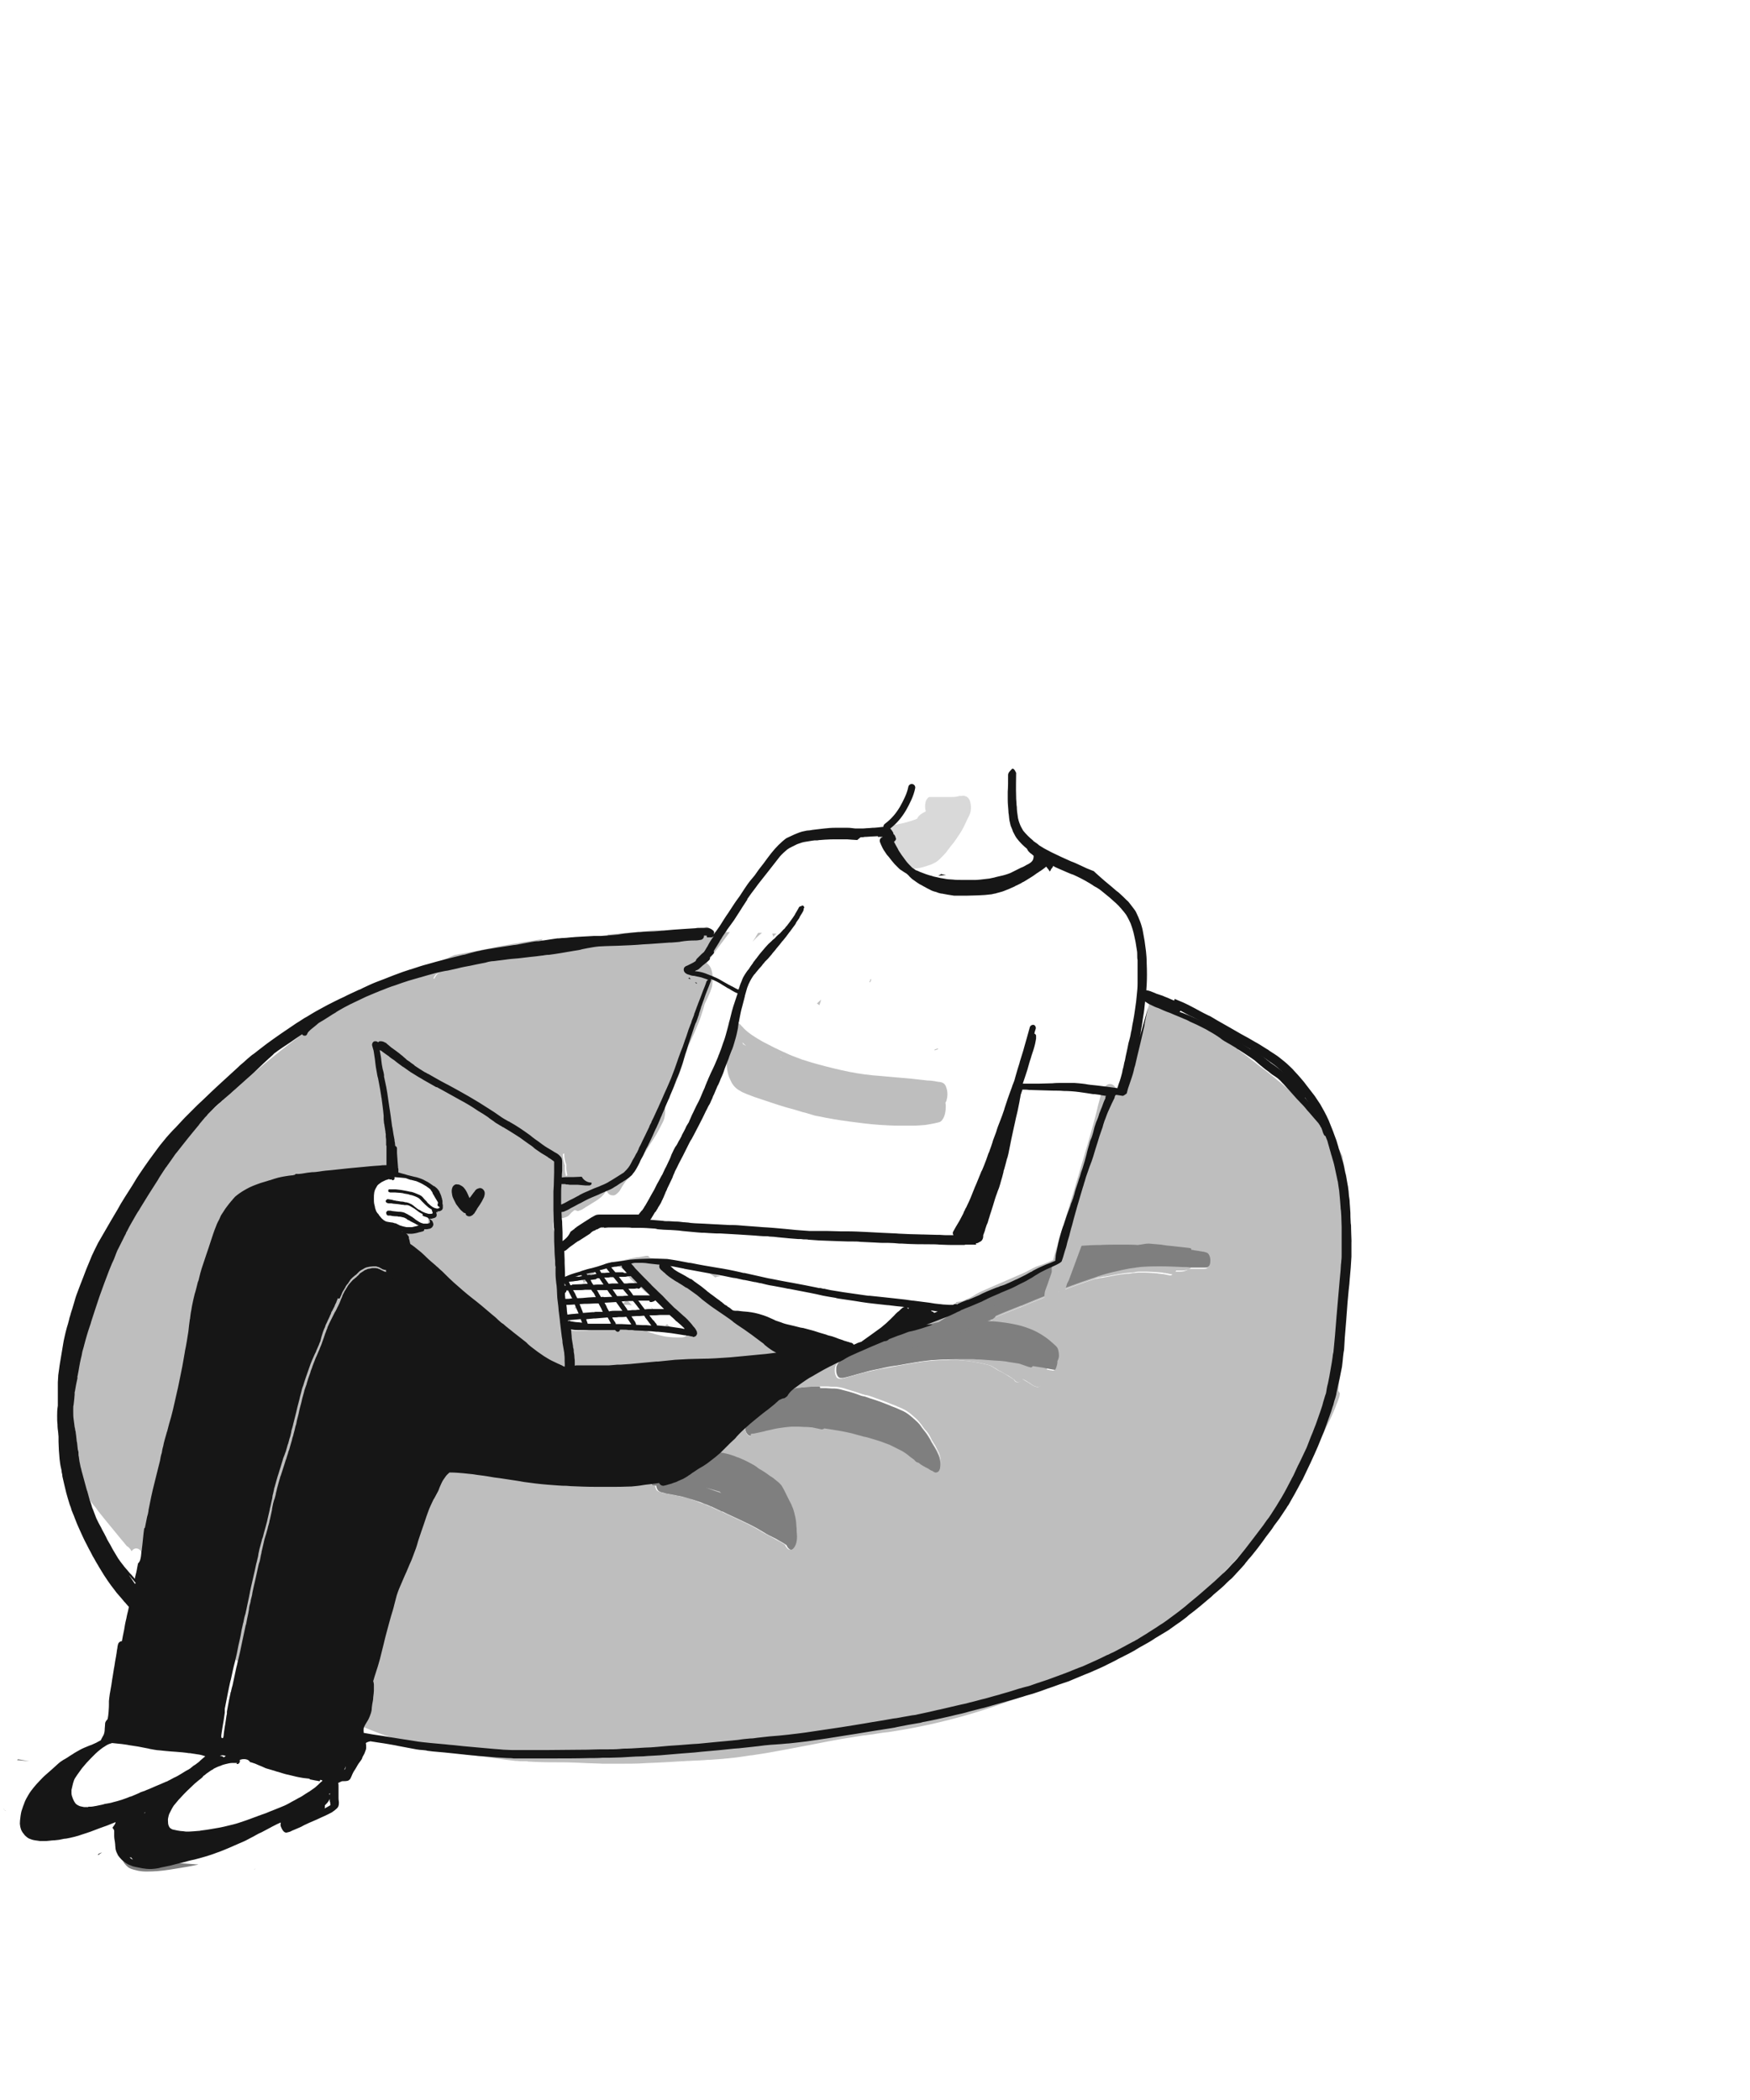 <svg version="1.1" id="Layer_1" xmlns="http://www.w3.org/2000/svg" x="0" y="0" viewBox="0 0 500 600" xml:space="preserve"><style>.st0{fill:#bebebe}.st0,.st1,.st3{fill-rule:evenodd;clip-rule:evenodd}.st1{fill:#7f7f7f}.st3{fill:#161616}</style><g id="sittingonbeanbagholdinglaptop"><g id="Group-122" transform="translate(1 220)"><g id="Group-97" transform="translate(3.613 7.714)"><path id="Fill-1" class="st0" d="M187.1 38.7c-1.6 0-3.2.1-4.8.1h-3.6c-.3 0-.6-.1-.9-.3-2.9.3-5.9.5-8.8.8l.3 1.2c1.2 4.4 2.4 8.9 3.7 13.3.5.7 1 1.3 1.4 2.1.3.7.7 1.5.9 2.3.2.6.4 1.1.6 1.7.4 1.1.7 2.1 1.1 3.2.9 2.7 1.8 5.5 2.6 8.3.2.8.4 1.5.7 2.3 0-.1.1-.2.1-.3.4-.8.8-1.5 1.3-2.2.8-1.3 1.6-2.5 2.4-3.8.3-.5.7-1.1 1-1.6l3.5-5.5 1.5-2.4c1-1.5 2-2.9 3-4.4 1.6-2.3 3.2-4.7 4.9-7 1.2-1.7 2.5-3.4 3.8-5.1l.9-1.2c.4-.5.8-1.1 1.2-1.6h-9.2c-2.4 0-5 .1-7.6.1"/><path id="Fill-3" class="st0" d="M149 44.2c-1.8.4-3.5.7-5 1.1l-.6.1-.6.1h-.3c-.2 0-.4.1-.6.1l-4.1.9-.9.2-2.2.5-2.8.6-2.7.6c-.4.1-.8.2-1.3.3-2.4.6-4.4 1.1-6.5 1.5-.6.1-1.1.4-1.5 1-.8 1.1-1 2.7-1 3.9-.2.1-.5.1-.7.2-2.1.7-2.5 3.4-2.6 4.2-.2 1.2-.3 3 .4 4.7.5 1.4 1.3 2.1 2.1 2.1h1.3c1 0 2.2 0 3.3-.1l1.1-.1 1.1-.1c0 1.1.2 2.2.6 3.3.2.4.4.9.6 1.3.4.7 1 1 1.7 1.1 2.5-.2 5-.6 7.3-1 0 1.2.2 2.3.6 3.4.3.9.8 1.6 1.5 2.2.4.4 1 .6 1.7.6h.2c.3 0 .6-.1.9-.2h.1c.2 0 .3-.1.5-.1l.5-.1.5-.1.7-.1c.5-.1.9-.2 1.4-.2h.1c1.4-.3 3.1-.6 4.7-.8h.1c1.3-.2 2.7-.4 4.1-.6h.5c.1.7.3 1.3.5 2 .2.5.5.9.7 1.4.4.7 1.1 1.2 1.9 1.3h.1c0 .8.2 1.5.4 2.1.2.6.5 1.1 1 1.5l.5.2h.1c.1 0 .2 0 .3-.1-.3 2-.1 4.1.5 5.8.1.3.2.6.4.9-.1.2-.2.5-.3.7-.5 1.4-.7 2.8-.7 4.3 0 .5 0 1.1.1 1.6 0 .1-.1.1-.1.2v.1c-.4.7-.7 1.3-1.1 1.8-.4.6-.7 1.4-.8 2.1-.2 1.4-.1 2.8.3 3.9.1.2.1.4.2.6-.1 1.2.1 2.3.4 3.3.2.7.6 1.2 1.2 1.7.2.2.5.2.7.2.2 0 .5-.1.7-.2.1-.1.2-.1.2-.2.7-.6.7-.8 1.1-1.5.1-.1.1-.2.2-.4.1-.1.1-.2.1-.3 0-.1.1-.2.1-.3.2-.3.3-.6.5-.9l.2-.4c.2-.4.4-.7.5-1.1l.2-.5c.4-.2.7-.5 1.1-1 .3-.3.5-.7.7-1.1-.1-.2-.1-.4-.2-.6-.4-1.4-.8-2.8-1.1-4.3-.3-1.3-.6-2.7-.8-4-.1-.7-.3-1.4-.4-2.1l-.6-2.1c-1.5-5.7-2.3-11.5-3.2-17.3-.3-1.8-.6-3.7-.8-5.5-.1-.4-.2-.8-.3-1.3-.1-.3-.1-.6-.2-.9-.1-.6-.3-1.2-.4-1.9-.2-.8-.3-1.6-.5-2.5v-.1c0-.2-.1-.4-.1-.6-.2-.8-.4-1.7-.5-2.5l-.9-4.2c-.3-1.4-.6-2.9-.8-4.3-.3-1.6-.6-3.1-.8-4.7-1.4 0-2.9.4-4.5.7"/><path id="Fill-5" class="st0" d="M321.8 127.1h-.1l-.6.1c-1.3-.1-2.7-.1-4-.1h-.8c-2.1 0-4.1.1-6 .1-1.8.1-3.7.2-6.2.3-.3 0-.5.2-.6.4-.4.5-.4 1.2-.4 1.7v.5c-1.4.4-2.8.8-4 1.2-.2.1-.4.1-.7.2-.6.3-1.3.5-1.9.7-.9.4-1.9.8-2.8 1.2-.8.3-1.5.5-2.3.8-1.5.7-3 1.6-4.5 2.4-1.6.9-3.3 1.9-4.9 2.7-1.4.7-2.8 1.3-4.2 2-1.5.7-3.1 1.3-4.7 1.9-.7.2-1.5.5-2.2.7-.7.2-1.5.3-2.3.4 0 .1-.1.1-.1.2-.2.3-.5.5-.9.7-.1 0-.2.1-.2.1-.9.4-1.7.8-2.5 1.2-.7.3-1.3.6-2 .9-1.4.6-2.7 1.3-4.1 2-1.3.6-2.6 1.2-4 1.8-.7.3-1.4.7-2.1 1-1 .4-2 .9-3 1.2-.5.2-1 .3-1.4.5-.4.1-.8.2-1.2.2-.3.1-.5.1-.8 0-.1.2-.3.3-.5.4-.1 0-.2.1-.3.1-.4.1-.8 0-1.1-.1-.1.1-.3.2-.4.2-.1.1-.3.2-.4.2h.1c-.1.2-.3.5-.4.9-.2.5-.3 1-.3 1.5l-.2.1c-.4.2-.8.4-1.3.6l-.4.2-.3.2c-1.1.5-2.3 1.1-3.4 1.7-.3.1-.6.3-.9.4-.1.1-.3.2-.4.2-.4.2-.7.5-1 .9-.2.2-.3.5-.4.7-.2.4-.2.8-.2 1.3v.1c0 .5.1 1.1.4 1.6.1.2.3.4.5.5.2.1.4.1.6.1.3 0 .5 0 .8-.1.5-.1.9-.2 1.6-.4 1.4-.4 2.8-.8 4.7-1.3 1.3-.4 2.7-.6 4-.9 1.7-.4 3.3-.7 4.9-.9 1.1-.2 2.3-.4 3.4-.6h.1l1.1-.2c.4-.1.9-.1 1.3-.2l.5-.1c.3 0 .5-.1.8-.1.5-.1 1-.1 1.6-.2.3 0 .7-.1 1-.1h.3c1-.1 2-.2 3-.2h1c.8 0 1.8-.1 2.7-.1.7 0 1.5.1 2.2.2 2.6.2 5.3.7 7.8 1.4.3.1.6.3.9.5.6.3 1.1.7 1.6 1h.1l.4.2c.6.4 1.3.8 2.1 1.2l.9.6c.1.1.2.1.3.2.2.1.4.3.6.4.2.4.6.6 1 .7.5 0 .9-.3 1.2-1 .1.1.3.1.4.2.6.3 1.1.6 1.5.9.3.1.5.3.8.5l.1.1c.2.1.4.3.7.4l.9.3c.2 0 .4-.1.5-.1.1 0 .2-.1.2-.1l.6-.6c.4-.7.7-1.4.8-2.2v-.2c.1-.6.1-1.3.1-1.9h.2l.5.1.5.1c.2 0 .4.1.5.1h.2c.1 0 .3.1.4.1h.1c.3 0 .6-.2.7-.5.2-.4.4-.8.4-1.2.1-.4.1-.7.1-1 .2-.4.3-.7.4-1.1.1-.8.1-1.6-.2-2.2-.2-.4-.4-.7-.6-1-.5-.5-1.1-1.1-1.9-1.7-1.1-.9-2.2-1.6-3.3-2.2-1.5-.8-3-1.3-4.1-1.7-1.3-.4-2.7-.8-4.5-1-1.3-.2-2.7-.4-4.3-.5h-1.4l.4-.1c.3-.1.7-.2 1-.4l.2-.2c0-.1.1-.2.1-.2.9-.4 1.8-.8 2.8-1.2l4.5-1.8h.1l3.6-1.5c6.8-2.8 12.4-4.9 17.6-6.6l.3-.1c.4-.1.7-.1 1.1-.2.4-.1.9-.2 1.3-.2.2 0 .4-.1.6-.1l1.6-.3 1.6-.3c1.1-.2 2.1-.3 3.2-.4h.2c.3 0 .6-.1.9-.1.2 0 .3 0 .5-.1.5-.1 1-.1 1.5-.1h1.5c1.2 0 2.4.1 3.8.2.5 0 .9.1 1.4.2h.3l1.5.3c.2 0 .4.1.5.1.3 0 .6-.2.8-.5l.3-.6H333.2c.9 0 1.6-.2 2.2-.6.1-.1.2-.1.2-.2h4.2c.4 0 .9 0 1.2-.3.6-.5.8-1.4.8-2.1 0-.7-.1-1.6-.8-2.1-.3-.3-.8-.3-1.2-.4h-.2c-.3-.1-.7-.1-1.1-.2l-.7-.1-.7-.1c-.2 0-.3 0-.5-.1h-.2c-.1-.4-.3-.8-.5-1.1-.1-.3-.4-.6-.7-.7-.2-.1-.5-.2-.8-.3h-.1c-.3-.1-.7-.2-1-.2-.4 0-.8-.1-1.1-.1h-2.6c-2.6-.5-5.3-.1-7.8.4"/><path id="Fill-7" class="st0" d="M229.4 168.4h-.4c-.6 0-1.3 0-2 .1-.9 0-1.7.1-2.5.2-.5 0-1.1.1-1.7.2-.5.1-.9.2-1.4.3-.2.1-.4.1-.6.2-.7 0-1.4.1-2.2.2-.7.1-1.4.2-2 .3-.9.2-1.9.4-2.8.7l-.6.6c-.4.7-.7 1.4-.8 2.2-.1.3-.1.7-.1 1.1l-.1.1c-.4.2-.7.3-1 .5-.4 0-.7.1-1 .2l-.9.3c-.4.2-.8.6-.9 1-.1.4-.2.7-.2 1.1 0 .4.1.7.2 1-.2 1-.1 1.9.2 2.7.2.5.4.7.7 1 .2.1.4.1.5.2h.2c.2 0 .4 0 .5-.1h.2c.7-.1 1.3-.3 2-.4.4-.1.9-.2 1.3-.3l.3-.1 2.7-.6c1.6-.3 3.2-.5 4.7-.6h1.5c.9 0 1.9 0 2.8.1.5 0 1 0 1.5.1.9.2 1.9.4 2.8.6.3 0 .5-.1.7-.3 1.3.1 2.6.4 3.8.6 1.3.2 2.6.5 4 .8l1.1.3 1.1.3c.5.1 1 .3 1.5.4h.1c.3.1.5.2.8.2l3 .9.6.2.3.1 2.4.9.6.3 1.2.6 1.2.6.6.3c.6.4 1.2.7 1.6 1.1l.6.5c.4.3.7.5 1.1.8l.2.2c.3.4.6.6 1.1.7.3.2.5.4.8.6.5.3 1.1.6 1.6.9l.4.2c.1 0 .2.1.3.2.2.1.4.2.5.3l.2.1.1.1.3.2c.3.1.5.2.7.3h.2c.2 0 .3-.1.5-.2.3-.2.5-.6.6-.9.1-.3.2-.6.2-.9.1-.7.1-1.4-.1-2.1-.1-.6-.3-1.2-.5-1.6-.3-.7-.7-1.5-1.2-2.3-.1-.2-.2-.3-.3-.4v-.1c-.1-.1-.1-.2-.2-.3-.1-.2-.3-.4-.4-.7-.1-.1-.1-.2-.2-.4-.4-.7-.8-1.3-1.2-1.9-.6-.7-1-1.3-1.4-1.8-.4-.7-1-1.3-1.8-2-1-.9-2-1.8-3.2-2.4-.6-.3-1.2-.5-1.8-.8l-.2-.1c-.7-.3-1.4-.5-2-.8-1.5-.6-2.8-1.1-4-1.5-1-.3-1.9-.6-2.7-.9-.3-.1-.6-.2-.9-.2-.1 0-.2-.1-.4-.1-1.5-.6-3.1-1.1-4.7-1.5-.5-.1-1-.3-1.5-.4-.5-.1-1.1-.2-1.6-.2h-.7c-.5 0-1.1-.1-1.7-.1H229.9c-.2-.7-.3-.7-.5-.7"/><path id="Fill-9" class="st0" d="M196.1 186.8c-1.4 0-3.4.1-5.1 1-.3.2-.5.4-.7.7l-.4.1-.8.2c-.2 0-.4.1-.5.4-.3.4-.4 1.1-.4 1.5 0 .4.1.8.2 1.1 0 .1.2.5.5.7-.3 0-.6.1-.8.1h-.5c-.6.1-1.2.1-1.8.2-.3 0-.5.1-.8.1h-.1l-.4.1h-.4c-.6 0-1.3.1-2 .2-.8.1-.9 1.4-.9 1.8 0 .4.1.7.2 1.1l.2.4c.1.2.3.3.5.3h.8c0 .4.2.9.4 1.2.3.5.9.7 1.4.8h.1l.6.2c.3.1.7.2 1 .2.2 0 .3.1.5.1.5.1 1.1.2 1.6.3l.4.1.7.1c1.8.4 3.6 1 5.2 1.5.6.2 1.2.4 1.8.7l.6.2c.5.2 1 .4 1.4.6h.1l.4.2c.8.4 1.7.8 2.5 1.2h.2l1.2.6 4.5 2.1.4.2c1.1.5 2.3 1.1 3.4 1.7.6.3 1.2.7 1.9 1.1.8.5 1.8 1.1 2.7 1.5l.4.2c.6.3 1.2.6 1.8 1l.2.1c.6.3 1.2.7 1.8 1.1.2.5.5.9.9 1.2.2.1.4.2.6.2.5-.1.9-.3 1.1-.7.5-.7.8-1.8.8-3.1 0-.6 0-1.2-.1-1.8v-.5c0-.7-.1-1.5-.2-2.2-.1-.7-.2-1.3-.4-1.9v-.1c-.2-.8-.4-1.5-.7-2.1-.3-.6-.5-1.1-.7-1.5l-.6-1.2c-.1-.1-.1-.3-.2-.4-.4-.8-.8-1.7-1.3-2.5-.3-.5-.8-1-1.2-1.4-.3-.3-.6-.5-.9-.7-.5-.3-.9-.7-1.4-1-.1-.1-.3-.2-.4-.3-.8-.5-1.8-1.1-2.8-1.8-.5-.4-1-.8-1.5-1.1-1.2-.8-2.6-1.5-4.4-2.1-.1-.1-.3-.1-.4-.1-.5-.2-.9-.4-1.3-.5-.9-.3-1.7-.5-2.6-.7-.4-.1-.7-.2-1.1-.2-1.6-.3-3.2-.5-4.8-.5h-.4z"/><path id="Fill-11" class="st0" d="M181.7 88.7h.2c-.1-.1-.1 0-.2 0"/><path id="Fill-13" class="st0" d="M293.7 88.7c0 .1 0 .1 0 0 .2-.3.3-.6.5-.9-.2.3-.3.6-.5.9"/><path id="Fill-15" class="st0" d="M229 125.4c.7-.1 1.4-.2 2-.2h.4c.1-.2.3-.4.4-.6-.1-.1-.2-.3-.3-.4-.8.3-1.7.7-2.5 1.2"/><path id="Fill-17" class="st0" d="M228.8 59c0 .1 0 .1 0 0 .3.2.5.3.7.5.2-.5.3-1 .5-1.6-.5.4-.9.8-1.2 1.1"/><path id="Fill-19" class="st0" d="M262.9 72c-.2 0-.3.1-.5.2v.2l.9-.3c.1-.1.1-.2.2-.2-.2-.1-.4 0-.6.1"/><path id="Fill-21" class="st0" d="M211.7 39.3c-.1.2-.3.4-.4.7-.3.5-.6.9-.9 1.4.3-.3.6-.7.9-1 .6-.6 1.2-1.1 1.8-1.6h-1c-.2.1-.3.3-.4.5"/><path id="Fill-23" class="st0" d="M216.1 39.3c.1.2.2.4.2.7.3-.3.6-.7 1-1h-1.2c-.1 0 0 .2 0 .3"/><path id="Fill-25" class="st0" d="M204.3 71.8c-.4.5-.7 1.1-1.1 1.6l2.1-3c-.4.5-.7 1-1 1.4"/><path id="Fill-27" class="st0" d="M164.8 135.3c-2.1.9-4.3 1.8-6.4 2.7h.2c.3-.1.5-.2.8-.1.3-.4.7-.6 1.2-.6.6 0 1.2.4 1.4 1.1.1.2.1.4.1.6.6-.5 1.2-1.1 1.8-1.7l1.2-1.2c.5-.5.9-1 1.4-1.5-.7.2-1.2.4-1.7.7"/><path id="Fill-29" class="st0" d="M173.9 144.2c-.2.3-.5.6-.8.9h1.2c.4 0 .9 0 1.3.1h.3c-.3-.3-.6-.7-.9-1l-.1-.2c-.2-.1-.4-.2-.6-.2-.1 0-.3.2-.4.4"/><path id="Fill-31" class="st0" d="M181.6 146.2c.1.2.3.5.4.7.1.3.1.6.1.9l1.8.3c-.1-.2-.3-.3-.4-.4-.7-.7-1.4-1.4-2.2-2 .1.2.2.3.3.5"/><path id="Fill-33" class="st0" d="M160.1 145.8c-.2 0-.4 0-.5-.1 0 .2-.1.4-.1.5.4-.2.9-.3 1.3-.5v-.1c-.2.2-.4.2-.7.2"/><path id="Fill-35" class="st0" d="M177.8 147.8h.5c-.1-.1-.2-.3-.3-.4 0 .1-.1.3-.2.4"/><path id="Fill-37" class="st0" d="M185.5 151l-.1.1 1.5.3c-.2-.1-.3-.3-.5-.4l-.4-.4c-.2.1-.4.3-.5.4"/><path id="Fill-39" class="st0" d="M197.4 135.6c.8.6 1.6 1.1 2.4 1.7 0 0 .1 0 .1-.1.2-.1.5-.2.7-.2H201.2c-.7-.3-1.5-.6-2.2-.9-.6-.3-1.2-.5-1.9-.8.1.2.2.2.3.3"/><path id="Fill-41" class="st0" d="M266.7 149.2c-.7 0-1.4.1-2.2.1-1 0-1.9.1-2.9.1-.5 0-1 .1-1.6.2l-3 .3c-1.4.1-2.8.4-4.2.8-.5.1-.9.3-1.2.8-.3.4-.5.9-.6 1.4-1.1.2-2.2.4-3.2.6-.5.1-1.1.2-1.6.4-.3.1-.6.2-.9.2l-.9.3c-.4.1-.7.4-.9.8-.1.2-.3.5-.4.9-.2.5-.3 1-.3 1.5-.1.6 0 1.3.1 1.9.1.7.3 1.3.7 1.8.3.4.6.7 1.1.7.4.1.9.1 1.3.1.5 0 1-.1 1.5-.1.4 0 .7-.1 1.1-.1 1-.1 2.1-.2 3.1-.3 1.5-.1 3.1-.3 4.6-.4l4.5-.3c2.5-.2 5-.2 7.4-.1h.1c.7 0 1.5.1 2.2.2 2.6.2 5.3.7 7.8 1.4.3.1.6.3.9.5.6.3 1.1.7 1.6 1h.1l.4.2c.6.4 1.3.8 2.1 1.2l.9.6c.1.1.2.1.3.2.2.1.4.3.6.4.2.4.6.6 1 .7.5 0 .9-.3 1.2-1 .1.1.3.1.4.2.6.3 1.1.6 1.5.9.3.1.5.3.8.5l.1.1c.2.1.4.3.7.4l.9.3c.2 0 .4-.1.5-.1.1 0 .2-.1.2-.1l.6-.6c.4-.7.7-1.4.8-2.2v-.2c.1-.5.1-1.2.1-1.8 0-.3 0-.6-.1-.9-.1-.5-.2-1-.4-1.5-.1-.1-.1-.3-.2-.4.2-.4.4-.9.5-1.4.1-.7.1-1.5 0-2.2-.1-.3-.2-.6-.2-1-.2-.5-.5-.9-.9-1.3-1-1-2.4-1.7-3.7-2.4-.6-.3-1.3-.6-1.9-.8-.8-.3-1.7-.6-2.6-.7-1.4-.3-2.8-.6-4.3-.8-1.5-.2-2.9-.4-4.4-.5-.7-.1-1.5-.1-2.2-.1-.9 0-1.9 0-2.8-.1h-1.2c-.8-.3-1.8-.3-2.9-.3"/><path id="Fill-43" class="st0" d="M321.8 127.1h-.1l-.6.1c-.2 0-.3.1-.5.1l-3.3.3c-.5.1-1.1.1-1.6.2l-2.4.4c-1.5.2-2.9.5-4.4.8-1.7.3-3.3.7-5 1.1-.3.1-.5.1-.8.2-1.4.4-2.8.8-4 1.2-.2.1-.4.1-.6.2-1.2.4-2.4.8-3.5 1.3-2.8 1.2-5.5 2.3-8.3 3.5-2.8 1.2-5.5 2.4-8.3 3.6l-2.7 1.2c-.9.4-1.7.9-2.5 1.4-.5.3-1 .5-1.5.7-.5.2-.9.5-1.4.7-.9.5-1.8 1-2.7 1.7-.4.3-.7.7-.8 1.2-.4 1-.4 2.1-.2 3.1.1.6.3 1.2.6 1.7l.5.5c.4.2.7.2 1.1 0 1.4-.4 2.8-.9 4.2-1.4l2.1-.9c.6-.3 1.2-.6 1.9-.9 2.6-1.2 5.3-2.3 8-3.4 2.7-1.2 5.5-2.3 8.2-3.5 1.5-.6 2.9-1.3 4.4-1.8l2.4-.9c2.1-.6 4.2-1.2 6.3-1.7.8-.2 1.6-.3 2.5-.5.4-.1.7-.1 1.1-.2.4-.1.9-.2 1.3-.2.2 0 .4-.1.6-.1l1.6-.3 1.6-.3c1.1-.2 2.1-.3 3.2-.4h.2c.3 0 .6-.1.9-.1.2 0 .3 0 .5-.1.5-.1 1-.1 1.5-.1h1.5c1.2 0 2.4.1 3.8.2.5 0 .9.1 1.4.2h.3l1.5.3c.2 0 .4.1.5.1.3 0 .6-.2.8-.5l.3-.6H333.2c.9 0 1.6-.2 2.2-.6.1-.1.2-.1.2-.2.6-.6.9-1.5 1-2.3.1-.8.1-1.7 0-2.5 0-.3-.1-.6-.2-.8-.1-.4-.3-.8-.5-1.1-.1-.3-.4-.6-.7-.7-.2-.1-.5-.2-.8-.3h-.1c-.3-.1-.7-.2-1-.2-.4 0-.8-.1-1.1-.1h-2.6c-2.6-.2-5.3.2-7.8.7"/><path id="Fill-45" class="st0" d="M227.5 169.1c-1.5 0-2.9.1-4.4.3h-2.2c-.7 0-1.4.1-2.2.2-.7.1-1.4.2-2 .3-.9.2-1.9.4-2.8.7l-.6.6c-.4.7-.7 1.4-.8 2.2-.1.3-.1.7-.1 1.1 0 1 .1 2.1.4 3.1.3.8.9 1.9 2 2h2c.6 0 1.1-.1 1.7-.1.6-.1 1.3 0 1.9 0 .7 0 1.4.1 2.1.2 1.2.2 2.4.4 3.6.7.4.1.9.2 1.3.3.9.2 1.9.4 2.8.6.3 0 .5-.1.7-.3l.4-.4c.2-.3.4-.7.5-1.2.3.1.6.1.9.2 1.9.5 3.8.9 5.7 1.5 2.6.9 5.1 1.9 7.6 3 1.1.5 2.3 1 3.4 1.6h.1l.6.3 1.2.6 1.2.6.6.3s.1 0 .1.1c1.1.6 2.1 1.3 3 2.1.1.1.2.1.2.2h.1l.2.2c.3.4.6.6 1.1.7h.1c.6-.1 1-.3 1.3-.8.4-.6.7-1.3.8-2.1.1-.9.1-1.8 0-2.7-.2-1-.5-1.9-1.1-2.8-.4-.5-.8-.9-1.3-1.4-1.1-1-2.4-1.8-3.7-2.5-.2-.1-.3-.2-.5-.2l-1.3-1.3c-.5-.5-1.1-.9-1.6-1.4-.7-.6-1.5-1.1-2.4-1.6-.9-.6-1.9-1.1-2.8-1.5-1.4-.6-2.9-1.1-4.4-1.5-1.2-.3-2.5-.7-3.8-.9-2.8-.6-5.8-.8-8.7-.8-.4-.2-.7-.2-.9-.2"/><path id="Fill-47" class="st0" d="M214.6 208.3zm-18.5-21.5c-1.4 0-3.4.1-5.1 1-.3.2-.5.4-.7.7-.4.5-.7 1-.9 1.7-.4 1.2-.6 2.5-.6 3.9 0 1.3.2 2.6.6 3.9l.7 1.4c.4.7 1.1 1.2 1.9 1.3.4.1.8 0 1.2 0h2.9c1.9.1 3.9.3 5.8.8 1.2.5 2.3 1.1 3.5 1.7.9.5 1.7 1 2.6 1.6.8.5 1.6 1.1 2.4 1.6.4.3.9.6 1.3.9.8.6 1.7 1.2 2.7 1.2l.2.2c.4.6 1 1 1.7 1 .8-.1 1.3-.5 1.7-1.1.6-.9.9-1.9 1.1-2.9.3-1.7.2-3.7-.4-5.4-.4-1-.8-2-1.5-2.9l-1.2-1.5c-.4-.4-.8-.8-1.2-1.3-.8-.9-1.6-1.6-2.5-2.4-.5-.4-1-.8-1.5-1.1-1.2-.8-2.6-1.5-4.4-2.1-.1-.1-.3-.1-.4-.1h-.1c-1.2-.4-2.5-.8-3.8-1.1h-.1c-.4-.1-.7-.2-1.1-.2-1.6-.3-3.2-.5-4.8-.5z"/><path id="Fill-49" class="st1" d="M310.4 127.2c-1.8.1-3.7.2-6.2.3-.3 0-.5.2-.6.4-.4.5-.4 1.2-.4 1.7v.5c0 .3.1.5.2.8v.1c-1.4.4-2.8.9-4.1 1.3-.7.2-1.4.5-2.1.7-1 .4-2 .7-3 1.1-1.4.5-2.7 1.1-4 1.7-.6.3-1.2.5-1.8.8-.6.3-1.3.6-1.9.9-1.1.5-2.1 1-3.2 1.5-.6.3-1.2.7-1.9 1-1.2.6-2.4 1.3-3.6 1.9-1.5.8-2.9 1.7-4.4 2.6-.4.3-.6.7-.7 1.1-.2.6-.3 1.2-.3 1.8 0 .6.1 1.2.3 1.8.1.2.2.4.3.7.2.3.5.5.9.6.1 0 .2 0 .2.1.2 0 .5-.1.7-.2.1 0 .2-.1.3-.1.2 0 .3-.1.5-.2.4-.1.7-.3 1.1-.4.6-.2 1.3-.5 1.9-.8l1.2-.6c.9-.4 1.8-.8 2.8-1.2l4.5-1.8h.1l3.6-1.5c6.8-2.8 12.4-4.9 17.6-6.6l.3-.1c.2-.1.3-.1.5-.2 1.3-.4 2.6-.8 3.9-1.1.9-.2 1.7-.4 2.6-.6.8-.2 1.6-.3 2.5-.5l2.1-.3c.7-.1 1.5-.2 2.2-.2 1.5-.1 2.9-.1 4.4-.1 2.2 0 4.3.1 6.5.2.7 0 1.3 0 1.9.1h4.2c.4 0 .9 0 1.2-.3.6-.5.8-1.4.8-2.1 0-.7-.1-1.6-.8-2.1-.3-.3-.8-.3-1.2-.4h-.2c-.3-.1-.7-.1-1.1-.2l-.7-.1-.7-.1c-.2 0-.3 0-.5-.1h-.2c-.4-.1-.9-.1-1.3-.2-1.5-.2-3-.3-4.5-.5-1.1-.1-2.1-.2-3.2-.4-1.1-.1-2.3-.2-3.4-.3-1-.1-1.9-.1-2.9-.2-1.3-.1-2.7-.1-4-.1h-.8c-1.6-.2-3.7-.2-5.6-.1"/><path id="Fill-51" class="st1" d="M250.1 158.2v.4c-.4.1-.8.2-1.3.3.4-.2.9-.5 1.3-.7m24.6-8.9h-2.2c-.9 0-1.8.1-2.6.1-.7 0-1.4.1-2.1.1-1 .1-2 .2-3.1.4-.3 0-.5.1-.8.1-.6.1-1.3.2-1.9.4-.6.1-1.2.2-1.9.4-.9.1-1.7.3-2.6.5-.9.2-1.7.5-2.6.9-.7.3-1.4.6-2.2.8h.1c-1.3.4-2.6.9-3.8 1.5l-3.9 1.8c-.8.3-1.5.7-2.3 1.1l-.2.1c-.4.2-.8.4-1.3.6l-.4.2-.3.2c-1.1.5-2.3 1.1-3.4 1.7-.3.1-.6.3-.9.4-.1.1-.3.2-.4.2-.4.2-.7.5-1 .9-.2.2-.3.5-.4.7-.2.4-.2.8-.2 1.3v.1c0 .5.1 1.1.4 1.6.1.2.3.4.5.5.2.1.4.1.6.1.3 0 .5 0 .8-.1.5-.1.9-.2 1.6-.4 1.4-.4 2.8-.8 4.7-1.3 1.3-.4 2.7-.6 4-.9 1.7-.4 3.3-.7 4.9-.9 1.1-.2 2.3-.4 3.4-.6h.1l1.1-.2c.4-.1.9-.1 1.3-.2l.5-.1c.3 0 .5-.1.8-.1.5-.1 1-.1 1.6-.2.3 0 .7-.1 1-.1h.3c1-.1 2-.2 3-.2h1c.8 0 1.8-.1 2.7-.1h3.9c.6 0 1.3 0 1.9.1.8 0 1.5 0 2.3.1.9.1 1.7.1 2.6.2.6 0 1.2.1 1.8.1.8.1 1.6.1 2.3.3 1.1.2 2.2.3 3.2.5.1 0 .2.1.3.1.8.3 1.5.5 2.3.8.1 0 .3.1.4.1.2.1.4.1.6 0l.3-.3c.6.1 1.2.2 1.9.3.7.1 1.4.2 2.1.4h.2l.5.1.5.1c.2 0 .4.1.5.1h.2c.1 0 .3.1.4.1h.1c.3 0 .6-.2.7-.5.2-.4.4-.8.4-1.2.1-.4.1-.7.1-1 .2-.4.3-.7.4-1.1.1-.8.1-1.6-.2-2.2-.2-.4-.4-.7-.6-1-.5-.5-1.1-1.1-1.9-1.7-1.1-.9-2.2-1.6-3.3-2.2-1.5-.8-3-1.3-4.1-1.7-1.3-.4-2.7-.8-4.5-1-1.3-.2-2.7-.4-4.3-.5h-1.1c-.6 0-1.2-.1-1.7-.1h-.5c-.6-.2-1.1-.2-1.6-.2"/><path id="Fill-53" class="st1" d="M229.4 168.4h-.4c-.6 0-1.3 0-2 .1-.9 0-1.7.1-2.5.2-.5 0-1.1.1-1.7.2-.5.1-.9.2-1.4.3-.2.1-.4.1-.6.2h-.1c-.5.2-.7.9-.9 1.3-.1.2-.1.4-.2.6l-1.2.3c-.8.2-1.5.4-2.3.6-.2 0-.4.1-.5.3-.1.2-.2.5-.3.7-.1 0-.3.1-.4.1-.9.3-1.8.7-2.7 1.1l-.1.1c-.4.2-.7.3-1 .5-.4 0-.7.1-1 .2l-.9.3c-.4.2-.8.6-.9 1-.1.4-.2.7-.2 1.1 0 .4.1.7.2 1-.2 1-.1 1.9.2 2.7.2.5.4.7.7 1 .2.1.4.1.5.2h.2c.2 0 .4 0 .5-.1h.2c.7-.1 1.3-.3 2-.4.4-.1.9-.2 1.3-.3l.3-.1 2.7-.6c1.6-.3 3.2-.5 4.7-.6h1.5c.9 0 1.9 0 2.8.1.5 0 1 0 1.5.1 1.1.1 2.1.2 3.2.3h.2c1.3.1 2.6.4 3.8.6 1.3.2 2.6.5 4 .8l1.1.3 1.1.3c.5.1 1 .3 1.5.4h.1c.3.1.5.2.8.2l3 .9.6.2.3.1 2.4.9c.5.2.9.3 1.4.5.7.4 1.3.8 2 1.2h.1c.6.4 1.2.7 1.6 1.1l.6.5c.4.3.7.5 1.1.8.4.3.8.6 1.3.9.3.2.5.4.8.6.5.3 1.1.6 1.6.9l.4.2c.1 0 .2.1.3.2.2.1.4.2.5.3l.2.1.1.1.3.2c.3.1.5.2.7.3h.2c.2 0 .3-.1.5-.2.3-.2.5-.6.6-.9.1-.3.2-.6.2-.9.1-.7.1-1.4-.1-2.1-.1-.6-.3-1.2-.5-1.6-.3-.7-.7-1.5-1.2-2.3-.1-.2-.2-.3-.3-.4v-.1c-.1-.1-.1-.2-.2-.3-.1-.2-.3-.4-.4-.7-.1-.1-.1-.2-.2-.4-.4-.7-.8-1.3-1.2-1.9-.6-.7-1-1.3-1.4-1.8-.4-.7-1-1.3-1.8-2-1-.9-2-1.8-3.2-2.4-.6-.3-1.2-.5-1.8-.8l-.2-.1c-.7-.3-1.4-.5-2-.8-1.5-.6-2.8-1.1-4-1.5-1-.3-1.9-.6-2.7-.9-.3-.1-.6-.2-.9-.2-.1 0-.2-.1-.4-.1-1.5-.6-3.1-1.1-4.7-1.5-.5-.1-1-.3-1.5-.4-.5-.1-1.1-.2-1.6-.2h-.7c-.5 0-1.1-.1-1.7-.1H229.6c.1-.5 0-.5-.2-.5"/><path id="Fill-55" class="st1" d="M197.5 197.5c-.2-.1-.4-.1-.6-.2l3.3.9c.2.1.5.1.7.2.1 0 .2.1.2.1.1.2.2.3.4.4-1.3-.4-2.7-.9-4-1.4m-6.9-5.4v.1c-.3 0-.6.1-.9.1.3 0 .6-.1.9-.2m6.4-4.9c-2.3.2-4.4.7-6.6 1.2l-.4.1-.8.2c-.2 0-.4.1-.5.4-.3.4-.4 1.1-.4 1.5 0 .4.1.8.2 1.1 0 .1.2.4.3.6l.1.1c-.3 0-.6.1-.8.1h-.5c-.6.1-1.2.1-1.8.2-.3 0-.5.1-.8.1h-.1l-.4.1h-.4c-.6 0-1.3.1-2 .2-.8.1-.9 1.4-.9 1.8 0 .4.1.7.2 1.1l.2.4c.1.2.3.3.5.3h.8c0 .4.2.9.4 1.2.3.5.9.7 1.4.8h.1l.6.2c.3.1.7.2 1 .2.2 0 .3.1.5.1.5.1 1.1.2 1.6.3l.4.1.7.1c1.8.4 3.6 1 5.2 1.5.6.2 1.2.4 1.8.7l.6.2c.5.2 1 .4 1.4.6h.1l.4.2c.8.4 1.7.8 2.5 1.2h.2l1.2.6 4.5 2.1.4.2c1.1.5 2.3 1.1 3.4 1.7.6.3 1.2.7 1.9 1.1.8.5 1.8 1.1 2.7 1.5l.4.2c.6.3 1.2.6 1.8 1l.2.1c.6.3 1.2.7 1.8 1.1.2.5.5.9.9 1.2.2.1.4.2.6.2.5-.1.9-.3 1.1-.7.5-.7.8-1.8.8-3.1 0-.6 0-1.2-.1-1.8v-.5c0-.7-.1-1.5-.2-2.2-.1-.7-.2-1.3-.4-1.9v-.1c-.2-.8-.4-1.5-.7-2.1-.3-.6-.5-1.1-.7-1.5l-.6-1.2c-.1-.1-.1-.3-.2-.4-.4-.8-.8-1.7-1.3-2.5-.3-.5-.8-1-1.2-1.4-.3-.3-.6-.5-.9-.7-.5-.3-.9-.7-1.4-1-.1-.1-.3-.2-.4-.3-.8-.5-1.8-1.1-2.8-1.8-.3-.2-.5-.3-.8-.5-.8-.4-1.6-.9-2.4-1.3-1-.6-2-1.1-3-1.6h-.1c-.5-.2-.9-.4-1.3-.5-.9-.3-1.7-.5-2.6-.7h-.1c-1.2-.2-2.4-.3-3.6-.3-.7.2-1.2.2-1.7.2"/><path id="Fill-57" class="st1" d="M267.5 147.6c-1 .6-1.9 1.2-2.9 1.8-.7.5-1.5.9-2.2 1.4-2 .7-4.1 1.3-6.1 2-1.3.5-2.6.9-3.9 1.4-.7.3-1.4.5-2.1.8-.6.3-1.3.6-1.9.9-.4.3-.8.5-1.2.8-.3.3-.6.5-.8.9-.3.4-.5 1.1-.6 1.6-.1.5-.1 1 0 1.5.1.4.2.9.5 1.2l.3.3c.3.2.5.2.8 0 .1-.1.2-.1.4-.1l.3-.3.2-.2c.3-.2.5-.4.8-.6l1.8-1.2c1.3-.8 2.6-1.4 3.9-2 .9-.4 1.9-.8 2.9-1.2v.1c.1.3.3.6.5.8.2.1.4.1.7 0 .6-.2 1.2-.4 1.7-.6.5-.2.9-.4 1.4-.6.6-.2 1.1-.5 1.7-.7 1.4-.6 2.9-1.3 4.3-1.9 1.5-.7 3.1-1.4 4.6-2 1.4-.6 2.8-1.2 4.1-1.7.4-.2.9-.4 1.3-.5l.4-.1c.3-.1.7-.2 1-.4l.2-.2c0-.1.1-.2.1-.2.1-.2.2-.5.2-.7.1-.6 0-1.2-.1-1.7v-.1c-.1-.1-.1-.3-.2-.4-.1-.2-.3-.3-.6-.4-.7.2-1.4.4-2.1.7 0-.4-.1-.8-.2-1.2l-.2-.4c-.1-.2-.3-.4-.6-.4-2.8.6-5.7 2-8.4 3.6"/><path id="Fill-59" class="st1" d="M52.4 266.7c-.3 0-.5 0-.8.1 1.2.3 2.4.5 3.6.8-.3-.4-.7-.8-1.2-.8h-1.2c-.1-.1-.2-.1-.4-.1"/><path id="Fill-61" class="st1" d="M81.8 269.7c-1.7.4-3.5 1-5.1 1.5-.7.3-1.5.5-2.2.8.7.2 1.4.3 2 .5.6.2 1.3.4 1.9.6h.1c1.7.3 3.4.5 5 .8 1.6.3 3.3.5 4.9.8-.1-.3-.2-.6-.3-1-.2-.7-.6-1.3-.9-1.9-.2-.5-.9-1.1-1.2-1.3-.1-.1-.3-.2-.5-.3-.4-.2-1.2-.4-1.5-.5-.2-.1-.5-.1-.7-.1h-.5c-.2 0-.6 0-1 .1"/><path id="Fill-63" class="st1" d="M70 270.9c1 .2 1.9.5 2.9.7-.4-.5-.9-.8-1.6-.9-.4.1-.9.2-1.3.2"/><path id="Fill-65" class="st1" d="M.2 275.2c.8.1 1.7.1 2.5.2.4 0 .7.1 1.1.1-.9-.2-1.9-.3-2.8-.5-.2 0-.3-.1-.5-.1-.1.2-.2.3-.3.3"/><path id="Fill-67" class="st1" d="M31.9 305.7c.6.5 1.4.7 2.2.9 2 .6 4.2.4 6.2.3 2.4-.2 4.7-.6 7.1-1 1.4-.2 2.8-.5 4.3-.8.1 0 .2 0 .3-.1-5.6-.4-11.1-.8-16.7-1.2-1.7-.1-3.3-.2-5-.3.3.9.9 1.6 1.6 2.2"/><path id="Fill-69" d="M267.2 0h-6.1c-.4 0-.6.2-.8.5-.5.6-.6 1.5-.6 2.3 0 .5.1.9.2 1.3-.3.2-.6.3-.9.5-.1.1-.2.1-.3.2-.1 0-.2.1-.3.2-.3.2-.5.4-.7.7-.1.2-.2.3-.3.5-.6.3-1.3.5-1.9.7-1 .3-2.1.6-3.2.8-.4.1-.7.2-1.1.2-.1 0-.2 0-.3.1h-.4c-.1 0-.2 0-.3.1h-.1c-.6.1-1.1.4-1.4.9-.4.7-.7 1.5-.8 2.3-.2 1-.2 2 0 2.9.2 1.1.6 2.2 1.5 2.9.7.5 1.3 1.1 1.9 1.6.5.4 1.1.8 1.7 1.1.6.3 1.3.5 1.9.6.3.1.7.1 1 .1.7 0 1.4-.1 2.1-.2 1-.2 1.9-.5 2.8-.8.7-.2 1.3-.5 2-.9.8-.5 1.5-1.3 2.2-2 .5-.5 1-1.1 1.4-1.7.5-.7 1-1.3 1.5-1.9.5-.7 1-1.4 1.5-2.2 1-1.4 1.7-3 2.4-4.5 0-.1.1-.1.1-.2.2-.3.3-.7.5-1 .3-.6.4-1.5.4-2.1 0-.6-.1-1.3-.3-1.9-.2-.5-.4-.8-.8-1.1 0 0-.1 0-.1-.1-.2-.1-.4-.1-.6-.2-.3-.1-.6-.1-.8 0h-.7c-.9.3-1.6.3-2.3.3" opacity=".3" fill-rule="evenodd" clip-rule="evenodd" fill="#7f7f7f"/><path id="Fill-71" class="st0" d="M196.2 37.6c-.6.2-1.2.4-1.7.6-1.4.5-2.8.9-4.2 1.3-1.3.4-2.6.8-3.9 1.1-.1-.2-.1-.4-.2-.6-.3-.7-.9-1.9-1.9-1.9-1.1 0-2.2 0-3.3.1-1.1.1-2.3.3-3.4.4-1.5.2-3.1.5-4.6.8l-4.8.9c-1.4.3-2.8.5-4.1.8-.4.1-.9.1-1.3.2l-2.1.3c-1 .1-2.2.2-3.1.8-1.2.2-2.5.5-3.7.7-1.6.3-3.1.6-4.7.9-1.8.4-3.5.7-5 1.1l-.6.1-.6.1h-.3c-.2 0-.4.1-.6.1l-4.1.9-.9.2-2.2.5-2.8.6-2.7.6c-.4.1-.8.2-1.3.3-2.4.6-4.4 1.1-6.5 1.5-.6.1-1.1.4-1.5 1-.8 1.1-1 2.7-1 3.9-.2.1-.5.1-.7.2-2.1.7-2.5 3.4-2.6 4.2-.2 1.2-.3 3 .4 4.7.5 1.4 1.3 2.1 2.1 2.1h1.3c1 0 2.2 0 3.3-.1l1.1-.1 1.1-.1h.1c0 1.1.2 2.2.6 3.3.2.4.4.9.6 1.3.4.7 1 1 1.7 1.1 2.3-.2 4.7-.6 6.9-.9.1 0 .3-.1.4-.1 0 1.2.2 2.3.6 3.4.3.9.8 1.6 1.5 2.2.4.4 1 .6 1.7.6h.2c.3 0 .6-.1.9-.2h.1c.2 0 .3-.1.5-.1l.5-.1.5-.1.7-.1c.5-.1.9-.2 1.4-.2h.1c1.4-.3 3.1-.6 4.7-.8h.1c1.3-.2 2.7-.4 4.1-.6h.5c1.4-.1 2.7-.2 4.1-.3.3 0 .7 0 1-.1-.3.4-.7.7-1 1.1-.4.6-.7 1.3-.8 2.1-.1.6-.1 1.2-.1 1.8 0 .8.2 1.5.4 2.1.2.6.5 1.1 1 1.5l.5.2h.1c.1 0 .2 0 .3-.1l.6-.3c0 .1-.1.3-.1.4-.3 1.8-.1 4 1 5.5-.6 1.6-1 3.2-1.4 4.9-.1.5-.1.9-.1 1.4 0 .4 0 .7.1 1.1v.2c0 .1-.1.1-.1.2v.1c-.4.7-.7 1.3-1.1 1.8-.4.6-.7 1.4-.8 2.1-.2 1.4-.1 2.8.3 3.9.1.2.1.4.2.6-.1 1.2.1 2.3.4 3.3.2.7.6 1.2 1.2 1.7.2.2.5.2.7.2.2 0 .5-.1.7-.2.1-.1.2-.1.2-.2.7-.6.7-.8 1.1-1.5.1-.1.1-.2.2-.4.1-.1.1-.2.1-.3 0-.1.1-.2.1-.3.2-.3.3-.6.5-.9l.2-.4c.2-.4.4-.7.5-1.1l.2-.5c.1-.3.3-.6.4-.9.4-.1.7-.4 1-.8.2-.3.4-.7.5-1.1 0-.1 0-.1.1-.2.4-1.4 1-2.7 1.6-4 .6-1.4 1.2-2.7 1.9-4.1 1.4-2.6 2.8-5.2 4.2-7.7 1.4-2.5 2.8-4.9 4.1-7.4 1.1-2 2.1-4.1 3.2-6.1.4-.8.8-1.5 1.2-2.3.4-.7.8-1.3 1.2-2 1.2-2 2.5-4.1 3.5-6.2.1-.4.2-.8.3-1.3 0-.3.1-.5.1-.8.8-1 1.6-2 2.5-3 .3-.4.6-.7.9-1.1.5-.6.8-1.3 1.1-2 .1-.2.1-.3.2-.5.4-.3.7-.6 1.1-1 .4-.5.9-.9 1.3-1.5.5-.7.7-1.5.9-2.3.4-.3.8-.6 1.2-1 .2-.2.4-.3.7-.5.3-.2.7-.4.9-.7.5-.4.9-.9 1.1-1.6.5-1.2.5-2.7.3-4-.1-.8-.4-1.5-.8-2.1l-.6-.6c-.2-.1-.5-.2-.7-.2-.4.3-.7.4-.9.5"/><path id="Fill-73" class="st0" d="M174.5 39.6c-.8.2-1.7.3-2.5.5l-4.8.9c-3.1.6-6.2 1.1-9.4 1.7-1.6.3-3.2.6-4.8 1-1.8.4-3.6.7-5.3 1.1-.7.1-1.3.4-1.6 1.1 0 .1-.1.1-.1.2-.1 0-.2.1-.3.1-.3.2-.6.5-.9.8-.5.7-.8 1.8-.9 2.6-.2 1.4-.2 2.9.2 4.2-.1 1.2-.1 2.3.3 3.4.1.3.3.6.4.9.2.4.5.6.9.7-.2.6-.4 1.1-.5 1.7-.3 1.7-.2 3.6.4 5.2.3.8.8 2.1 1.7 2.5.7.3 1.2.4 1.9.4.2 1.1.5 2 1.1 2.9l.9.9c.3.2.6.3 1 .3.2.4.4.9.6 1.3.1.2.2.3.3.4v.3c.1.7.3 1.3.5 2 .2.5.5.9.7 1.4.4.7 1.1 1.2 1.9 1.3h.1c1-.2 1.9-.5 2.8-1 .1.5.2 1 .4 1.5 0 .1.1.3.1.4-.4.8-.7 1.7-.8 2.6v.3c-.3 2-.1 4.1.5 5.8.1.3.2.6.4.9-.1.2-.2.5-.3.7-.5 1.4-.7 2.8-.7 4.3 0 .5 0 1.1.1 1.6.1.9.3 1.8.6 2.7.1.4.3.8.5 1.2v.1c.2 1.1.5 2.1 1.1 3.1.4.7 1 1.1 1.8 1.2.3 0 .5-.1.8-.2.4-.2.7-.5 1.1-1l.6-.9c.1-.1.1-.3.2-.4.7-1.1 1.3-2.2 2-3.3.3-.4.5-.9.6-1.3.3-.5.6-1.1.9-1.6.8-1.3 1.7-2.7 2.5-4 .9-1.6 1.8-3.1 2.7-4.7.6-1.1 1.2-2.1 1.7-3.2.8-1.6 1.7-3.2 2.5-4.8.5-1 1.1-2.1 1.6-3.1.7-1.5 1-3.2 1.1-4.9.3-.5.6-1 .8-1.4.9-1.6 1.7-3.4 2.5-5.1.5-1.3.7-2.7.7-4.1 0-1.4-.2-2.8-.7-4.1-.3-1-.9-1.8-1.7-2.5-.4-.3-.9-.4-1.3-.3 0-.2-.1-.5-.1-.7.4-.2.8-.4 1.3-.7.7-.4 1.3-.9 2-1.4 1.5-1.2 1.9-3.5 1.9-5.2 0-1.1-.2-2.2-.5-3.3l-.6-1.2c-.4-.6-.9-1-1.6-1.1-.5-.1-1-.1-1.5-.1s-1.1.1-1.6.2c-.2 0-.4 0-.5.1-.4-.6-.9-.9-1.6-1-1.4-.3-2.8-.1-4.1.1"/><path id="Fill-75" class="st0" d="M182 196.7c-.2 0-.4-.1-.5-.3l-.2-.4c-.1-.3-.2-.7-.2-1.1 0-.4.1-1.6.9-1.8.7-.1 1.4-.2 2-.2h.4l.4-.1h.1c.3 0 .5-.1.8-.1.6-.1 1.2-.1 1.8-.2h.5c.3 0 .6-.1.8-.1-.3-.2-.4-.6-.5-.7-.1-.4-.2-.7-.2-1.1 0-.4.1-1.1.4-1.5.1-.2.3-.3.5-.4l.8-.2.4-.1c.2-.2.4-.5.7-.7 1.6-.9 3.7-1 5.1-1h.1c1.6 0 3.2.2 4.8.5.4.1.8.2 1.1.2.9.2 1.8.4 2.6.7.4.1.9.3 1.3.5.1 0 .3.1.4.1 1.7.7 3.2 1.4 4.4 2.1.5.3 1 .7 1.5 1.1 1.1.6 2 1.2 2.8 1.8.1.1.3.2.4.3.5.3 1 .6 1.4 1 .3.2.6.5.9.7.4.4.9.8 1.2 1.4.5.8.9 1.7 1.3 2.5.1.1.1.3.2.4l.6 1.2c.2.4.5.9.7 1.5.3.6.5 1.3.7 2.1v.1c.2.6.3 1.3.4 1.9.1.8.1 1.5.2 2.2v.5c0 .6.1 1.2.1 1.8 0 1.4-.3 2.4-.8 3.1-.3.4-.6.7-1.1.7-.2 0-.4-.1-.6-.2-.4-.3-.7-.7-.9-1.2-.5-.4-1.2-.8-1.8-1.1l-.2-.1c-.6-.3-1.2-.7-1.8-1l-.4-.2c-.9-.5-1.9-1-2.7-1.5-.6-.4-1.2-.7-1.9-1.1-1.1-.6-2.3-1.2-3.4-1.7l-.4-.2-4.5-2.1-1.2-.6h-.2c-.8-.4-1.7-.8-2.5-1.2l-.4-.2h-.1c-.5-.2-1-.4-1.4-.6l-.6-.2c-.6-.2-1.2-.4-1.8-.7-1.6-.5-3.4-1.1-5.2-1.5l-.7-.1-.4-.1c-.5-.1-1.1-.2-1.6-.3-.2 0-.3-.1-.5-.1-.3-.1-.7-.1-1-.2l-.6-.2h-.1c-.5-.2-1.1-.3-1.4-.8-.2-.4-.3-.8-.4-1.2h-.4c.2.1.1.1-.1 0zm27.7-14.1c-.2 0-.4-.1-.5-.2-.4-.3-.5-.5-.7-1-.3-.8-.4-1.7-.2-2.7-.1-.3-.2-.6-.2-1s.1-.7.2-1.1c.1-.4.5-.8.9-1l.9-.3c.3-.1.6-.1 1-.2.3-.2.6-.3 1-.5l.1-.1c0-.4.1-.7.1-1.1.1-.8.4-1.5.8-2.2l.6-.6c.9-.3 1.9-.5 2.8-.7.6-.1 1.3-.3 2-.3.7-.1 1.5-.2 2.2-.2.2-.1.4-.1.6-.2.4-.1.9-.2 1.4-.3.6-.1 1.2-.1 1.7-.2.8-.1 1.6-.1 2.5-.2.7 0 1.3-.1 2-.1h2.6c.6 0 1.2.1 1.7.1h.7c.5 0 1.1.1 1.6.2s1 .2 1.5.4c1.7.5 3.3 1 4.7 1.5.1 0 .2.1.4.1.3.1.6.2.9.2.8.2 1.7.5 2.7.9 1.2.4 2.5.9 4 1.5.7.3 1.4.5 2 .8l.2.1c.6.2 1.2.5 1.8.8 1.2.6 2.2 1.5 3.2 2.4.8.7 1.3 1.4 1.8 2 .4.6.8 1.2 1.4 1.8.4.5.9 1.2 1.2 1.9.1.1.1.2.2.4s.2.4.4.7c.1.1.1.2.2.3v.1c.1.1.2.3.3.4.5.8.8 1.6 1.2 2.3.2.5.4 1 .5 1.6.1.7.2 1.5.1 2.1 0 .3-.1.6-.2.9-.1.3-.4.8-.6.9-.2.1-.4.2-.5.2h-.2c-.2 0-.4-.1-.7-.3l-.3-.2h-.1l-.2-.1c-.2-.1-.4-.2-.5-.3-.1-.1-.2-.1-.3-.2l-.4-.2c-.6-.3-1.1-.6-1.6-.9-.3-.2-.5-.4-.8-.6-.5-.1-.8-.3-1.1-.7l-.2-.2c-.4-.3-.7-.5-1.1-.8l-.6-.5c-.5-.4-1-.7-1.6-1.1l-.6-.3-1.2-.6-1.2-.6-.6-.3-2.4-.9-.3-.1-.6-.2-3-.9c-.3-.1-.5-.1-.8-.2h-.1c-.5-.1-1-.3-1.5-.4l-1.1-.3-1.1-.3c-1.3-.3-2.7-.6-4-.8-1.2-.2-2.5-.4-3.8-.6-.2.2-.4.2-.7.3-.9-.2-1.9-.4-2.8-.6-.5 0-1-.1-1.5-.1-.9 0-1.8-.1-2.8-.1h-1.5c-1.5.1-3 .3-4.7.6-.9.2-1.7.4-2.7.6l-.3.1c-.4.1-.9.2-1.3.3-.6.1-1.3.3-2 .4h-.2c-.2 0-.4.1-.5.1 0 .6-.1.6-.2.6zm-109.5-69.5c-.4-1.1-.1-2.2.4-3.1.3-.6 1-1.4 1.6-1.6.6-.3 1.2-.5 1.8-.6.5-.1.9-.1 1.4-.2.3 0 .6-.1.9-.1.8 0 1.7.1 2.5.2 1.2.2 2.5.6 3.6 1.1 1.4.5 2.7 1.1 4 1.9.4.2.8.4 1.2.7.4.3.7.6 1.1.9.4.3.9.6 1.1.9.4.5.9 1.1 1 1.7.1.8.2 1.2 0 2-.3 1-1 2-1.9 2.5-.4.2-.8.4-1.3.6.2.6.2 1.2 0 1.9-.2.8-.8 1.7-1.6 2.1-.5.3-1.2.6-1.8.5-.3 0-.7-.1-1-.1-.1 0-.2 0-.2-.1-.3-.1-.6-.1-.8-.2-.4-.1-.8-.3-1.2-.4 0 0-.1 0-.1-.1h-.1c-.1 0-.2-.1-.4-.1-.1 0-.2-.1-.2-.1-.2.1-.3.2-.3.2-1 .5-2.1.7-3.2.3-.2-.1-.4-.1-.6-.2-.2-.1-.4-.1-.5-.2-.8-.1-1.6-.2-2.5-.3-1-.2-2-.4-2.8-.9-1.3-.8-2.4-2-2.4-3.6 0-.9.3-2.1 1.1-2.7.3-.2.6-.5.8-.7.3-.1.6-.2.8-.4.2-.1.3-.1.5-.2-.5-.5-.8-1.1-.9-1.6zm50.3-72.5h-.2c-1.7.3-3.4.6-5 .8-.7.1-1.3.2-2 .4H143c-1.7.3-3.5.6-5.2.9l-1.8.4c-2.1.4-4.1.8-6.2 1.2-.9.2-1.8.3-2.6.5h-.2l-1.4.3h-.2l-.3.1-.2.1c-.3.1-.7.3-1 .4l-.2.1-.1.1-1.5.6c-1.2.5-2.5 1-3.9 1.5l-1.5.6c-3.6 1.4-7.1 3.1-10.5 4.8l-.2.1-4.8 2.4h-.1l-1.2.7c-1.1.6-2.5 1.3-3.7 2l-3 1.7H93c-.6.3-1.1.7-1.6 1-.3.2-.5.3-.8.5-1.3.8-2.7 1.8-3.9 2.6h-.1l-.8.5c-2.9 2-5.9 4.2-9.6 7.1-3.4 2.7-6.1 4.9-8.5 7-1.1 1-2.2 1.9-3.3 2.9l-.2.2-.1.1c-1.7 1.5-3.5 3-5.2 4.6-3 2.7-6.1 5.6-9.1 8.7-3.4 3.5-6.3 6.8-8.8 10l-.4.6c-2.3 2.9-4.6 5.9-6.7 9-2.4 3.5-4.4 7.2-6.2 10.6-.8 1.5-1.5 2.9-2 3.9-.1.3-.3.6-.4.8-.3.6-.6 1.2-.9 1.9l-.7 1.6-.8 1.7c-.3.6-.5 1.3-.8 1.9l-.3.9c-1.5 4-2.8 8.2-4 13l-.3 1.4-.4 1.7c-.2.7-.3 1.5-.4 2.2v.1c-.1.3-.1.6-.2.9-.4 1.9-.7 3.6-.9 5.2-.3 1.9-.7 4-.9 6.3-.3 2.4-.5 4.8-.6 6.8-.1 1.2-.1 2.4 0 4 .1 2.3.3 4.1.6 5.8.3 1.6.7 3.2 1.2 4.7 0 .2 0 .4.1.7.1.8.3 1.6.5 2.4l.1.3c.2 1 .5 1.9.7 2.9.2 0 .3.1.5.2s.3.2.4.3c.2.2.4.5.6.8.5.7 1.1 1.4 1.6 2l.1.1.6.8c.5.7 1.1 1.4 1.6 2l.8 1.1c1.9 2.4 3.9 4.8 5.7 7l.9 1.1.6.7.9 1.1c.5.3.9.7 1.2 1.2.1.1.1.2.2.3.3-.5.8-.8 1.3-.8s1 .3 1.3.7c.1.2.2.4.2.7 0 .2.1.4 0 .6v.8c.2.1.3.2.5.4.4.4.7 1 .9 1.6 0 .3.1.6.1.9 0 .5 0 1-.2 1.5s-.4.9-.6 1.4c-.2.3-.5.6-.8.9-.1.3-.2.5-.4.8.8.8 1.5 1.6 2.2 2.3 3 3 6.2 5.7 8.7 7.7 1.9 1.5 3.8 2.9 5.7 4.2h.1c1.1.7 2.2 1.5 3.3 2.3.4.3.7.5 1.1.8h.2c1.2.9 2.4 1.8 3.7 2.6 1.8 1.2 3.6 2.4 5.3 3.5l2.4 1.5.3.2c2.3 1.5 4.6 3 7 4.3 3.5 2 7.2 3.7 10.6 5.3 1.5.7 2.9 1.3 4.4 2 5.8 2.7 11.9 5.5 18.1 7.4l1.7.5 1.5.5c.7.2 1.4.4 2 .6.3.1.5.1.8.2 1.8.5 3.5.9 5.2 1.2 1.9.4 4.1.8 6.3 1.1 1.2.2 2.4.3 3.5.5h.2c.6.1 1.2.1 1.8.2l.5.1h.2c1.7.2 3.5.5 5.2.7 1.8.3 3.7.5 5.4.7h.4c.7.1 1.4.1 2.1.1h.1c.4 0 .7 0 1.1.1.8 0 1.5.1 2.4.1 2.1.1 4.3.1 6.4.1 2.4 0 5 .1 7 .2 1.7.1 3.5.1 5.2.2h5.8c1.9 0 3.8 0 5.6-.1l1.7-.1h.1c3-.1 6.4-.3 9.6-.5.6 0 1.3-.1 2-.1h.1c1.3-.1 2.6-.1 3.9-.2.5 0 1-.1 1.5-.1h.4c1.3-.1 2.7-.2 4-.3.6-.1 1.3-.1 1.9-.2 1.3-.1 2.6-.3 4-.5.7-.1 1.3-.2 2-.3h.2l3.9-.6c4.6-.8 8.7-1.6 12.4-2.3 3.7-.7 7.5-1.5 11.4-2.1 1.2-.2 2.5-.4 3.7-.6.5-.1 1.1-.1 1.6-.2l1.6-.2.6-.1c1.2-.2 2.4-.4 3.6-.5 7.4-1.1 15-2.7 22.6-4.9 3.9-1.1 7.7-2.4 11.4-3.7l1.1-.4c3.2-1.1 6.6-2.3 10.3-3.8l1-.4h.1c1.3-.5 2.9-1.1 4.3-1.7 1-.4 1.9-.8 2.8-1.2l.1-.1c.8-.4 1.6-.7 2.5-1.1l.6-.2c3.2-1.4 6.6-2.8 9.7-4.5 1.9-1 3.6-1.9 5.2-2.9 1.6-.9 3.2-1.9 4.6-2.9 2.8-2.1 5.7-4.3 9.1-7.2 2.8-2.4 5.4-5 7.8-7.6.5-.5 1-1.1 1.5-1.6 2.5-2.6 5.2-5.4 7.6-8.3.7-.8 1.3-1.6 2-2.4.5-.6 1.1-1.3 1.6-1.9.8-1 1.7-2.1 2.4-3.1l.2-.3c.2-.3.5-.6.7-.9 2.4-3 4.8-6.2 7.1-9.7 1-1.5 1.9-3 2.7-4.4l.4-.6c.3-.6.7-1.2 1-1.7v-.1c.1-.3.3-.6.4-.8.4-.7.8-1.4 1.1-2.1 1.2-2.3 2.5-4.8 4-7.8.8-1.6 1.5-3.2 2.1-4.7l.2-.6c.3-.6.5-1.2.7-1.8l.1-.3.1-.3c0-.3.1-.6.1-.9-.2-.2-.5-.6-.4-1 .1-1.5.3-3 .5-4.5v-.1l.1-.7v-.9c0-1.3 0-2.5-.1-3.7V154.2v-.6-1l.3-5.5c.1-1.3.2-2.5.3-3.8l.1-1.5.1-1.6v-.2-.4c0-.3.1-.6.1-.9v-.1c0-.3.1-.7.1-1v-1.2c0-.8.7-1.5 1.5-1.5h.3v-.9-1.3c0-1.5.1-3.1 0-4.6 0-.4.1-.7.4-1-.1-1.3-.1-2.3-.2-3.2-.1-1.9-.2-3.9-.3-5.8 0-.7-.1-1.4-.1-2.1v-.3c0-.8-.1-1.7-.1-2.5v-.5c-.2-.8-.3-1.6-.5-2.3l-.1-.4v-.1c-.1-.3-.2-.7-.2-1.1v-.1c-.2-.9-.3-1.8-.5-2.8v-.2c0-.3-.1-.6-.2-.9-.1-.5-.2-1.1-.3-1.7v-.1-.3l-1.4-2.8v-.1l-.3-.5c-.7-1.4-1.5-2.7-2.4-3.8-.7-.9-1.5-1.8-2.2-2.6l-.5-.5c-.8-.9-1.6-1.7-2.4-2.5-.3-.3-.6-.7-.9-1-1.3-1.4-2.6-2.6-3.8-3.8l-.7-.6c-1.2-1.2-2.5-2.4-3.8-3.4-1.8-1.5-3.4-2.8-4.9-3.9l-.4-.3c-2.8-2.2-5.6-4.4-8.6-6.4-3-2.1-6.5-4.4-10-6.3-3.4-1.9-7-3.6-10.6-5.3L324 58l-.6 2.4-.1.2c-.1.2-.1.4-.2.7l-.1.2-.6 2.4-1.5 5-1.5 5c-.2.7-.5 1.5-.8 2.2-.1.3-.3.7-.4 1l-.4 1.3-1.8 4.9c-.7 2.1-1.5 4.1-2.4 6.5 0 .8-.1 1.6-.2 2.3v.5c-.1 1.3-.4 2.5-.6 3.6-.2 1-.4 1.9-.7 2.9-.4.9-.8 1.9-1.2 2.8l-.1.2c-.3.9-.7 1.8-.9 2.8-.1.7-.2 1.3-.4 2l-.1.3c-.1.4-.1.7-.2 1.1-.2 1.1-.6 2.2-1 3.3-.4 1.1-.8 2.1-1.1 3.1l-.8 2.3-.9 2.6c-.3.7-.5 1.4-.8 2.1-.2.7-.5 1.3-.7 2-.5 1.4-1.3 3-2.2 4.6-.1.1-.1.2-.2.3-.2.3-.4.7-.6 1-.7 1-1.5 2-2.6 2.5-.2.1-.3.2-.5.2.2-.1.5-.1.7-.2 1.2-.4 2.6-.8 4-1.2v-.5c0-.5.1-1.2.4-1.7.1-.2.4-.4.6-.4 2.5-.2 4.4-.3 6.2-.3 1.9-.1 3.9-.1 6-.1h.8c1.3 0 2.6 0 4 .1l.6-.1h.1c2.5-.4 5.2-.9 7.8-.9h2.6c.4 0 .8 0 1.1.1.3 0 .7.1 1 .2h.1c.2.1.6.2.8.3.2.1.5.5.7.7.2.3.4.7.5 1.1h.2c.2 0 .3 0 .5.1l.7.1.7.1c.4.1.7.1 1.1.2h.2c.4.1.8.2 1.2.4.6.5.8 1.4.8 2.1 0 .7-.1 1.6-.8 2.1-.3.3-.8.3-1.2.3H335c-.1.1-.2.1-.2.2-.6.4-1.3.6-2.2.6H330.8l-.3.6c-.2.3-.4.5-.8.5-.2 0-.4-.1-.5-.1l-1.5-.3h-.3c-.5-.1-1-.1-1.4-.2-1.4-.1-2.7-.2-3.8-.2h-1.5c-.5 0-1 .1-1.5.1-.2 0-.4 0-.5.1-.3 0-.6.1-.9.1h-.2c-1.1.1-2.1.2-3.2.4l-1.6.3-1.6.3c-.2 0-.4.1-.6.1-.5.1-.9.1-1.3.2s-.7.1-1.1.2l-.3.1c-5.2 1.7-10.7 3.8-17.6 6.6l-3.6 1.5h-.1l-4.5 1.8c-1 .4-2 .8-2.8 1.2 0 .1-.1.2-.1.2l-.2.2c-.3.1-.7.3-1 .4l-.4.1h1.4c1.5.1 3 .3 4.3.5 1.8.3 3.2.6 4.5 1 1.2.4 2.7.9 4.1 1.7 1.1.6 2.2 1.3 3.3 2.2.7.6 1.3 1.1 1.9 1.7.3.3.5.6.6 1 .2.7.3 1.5.2 2.2-.1.4-.2.7-.4 1.1 0 .3 0 .7-.1 1-.1.4-.2.8-.4 1.2-.2.3-.4.4-.7.5h-.1c-.1 0-.3 0-.4-.1h-.2c-.2 0-.4-.1-.5-.1l-.5-.1-.5-.1h-.2c0 .7-.1 1.4-.1 1.9v.2c-.1.8-.4 1.5-.8 2.2l-.6.6c-.1 0-.2.1-.2.1-.2.1-.4.1-.5.1l-.9-.3c-.2-.1-.4-.2-.7-.4l-.1-.1c-.3-.2-.5-.3-.8-.5-.5-.3-.9-.5-1.5-.9-.1-.1-.3-.1-.4-.2-.3.7-.7 1-1.2 1s-.8-.3-1-.7c-.2-.2-.4-.3-.6-.4-.1-.1-.2-.1-.3-.2-.3-.2-.7-.4-.9-.6-.7-.4-1.5-.9-2.1-1.2l-.4-.2h-.1c-.5-.3-1.1-.7-1.6-1-.3-.2-.5-.3-.9-.5-2.6-.7-5.2-1.2-7.8-1.4-.7-.1-1.5-.1-2.2-.2-.9 0-1.8.1-2.7.1h-1c-1 0-2 .1-3 .2h-.3c-.3 0-.7.1-1 .1-.5 0-1 .1-1.6.2-.3 0-.5.1-.8.1l-.5.1c-.4.1-.9.1-1.3.2l-1.1.2h-.1c-1.1.2-2.2.4-3.4.6-1.5.3-3.2.6-4.9.9-1.3.3-2.7.6-4 .9-1.9.5-3.3.9-4.7 1.3-.6.2-1.1.3-1.6.4-.3.1-.5.1-.8.1-.2 0-.4 0-.6-.1-.2-.1-.4-.2-.5-.5-.3-.6-.4-1.1-.4-1.6v-.1c0-.4 0-.8.2-1.3.1-.2.3-.6.4-.7.3-.3.6-.6 1-.9.1-.1.3-.2.4-.2.3-.2.6-.3.9-.4 1.1-.6 2.3-1.1 3.4-1.7l.3-.2.4-.2c.4-.2.8-.4 1.3-.6l.2-.1.3-1.5c.1-.3.2-.6.4-.9-.1.1-.3.1-.4.2-.1.1-.2.3-.4.4-.6.5-.8.6-1.4.9l-.2.1c-.3.1-.7.2-1.1.2-.4 0-.8-.1-1.1-.2h-.1c-.7-.3-1-.4-1.6-.9-.2-.2-.4-.4-.6-.7-.2 0-.3.1-.4.1-.3 0-.5.1-.7.1-.3 0-.6 0-.8-.1-.3-.1-.5-.2-.8-.3-.1-.1-.2-.1-.3-.2-.7-.3-1.5-.6-2.6-.9l-.6.3c-.2.1-.3.1-.5.1-.3 0-.6-.1-1-.2h-.1l-.2-.1-.4-.1-.3-.1c-.3-.1-.6-.2-.9-.2-.2-.1-.4-.1-.6-.2l-.2-.1h-.1c-.5-.2-1.1-.3-1.6-.5l-.8-.3c-1.1-.3-2.3-.7-3.5-1.1l-1-.3-.8-.2-1.6-.3-1.6-.3-.5-.1c-1.4-.3-2.8-.5-4.2-.9-.4-.1-.8-.2-1.1-.3l-.6-.2h-.2l-1.2-.3c-.4-.1-1-.3-1.4-.6-.4-.2-.7-.5-1-.7l-.1-.1c-.3-.3-.5-.8-.4-1.2h-.1c-2.1-.4-3.9-1-5.6-1.8l-.6-.3h-.1l-1.8-.9c-1-.6-1.9-1.2-2.8-1.7-.7-.5-1.6-1.2-2.4-2-.5-.5-.8-.9-1.2-1.4-.2-.3-.5-.7-.7-1.2-.1-.1-.1-.2-.2-.3-.4-.3-.8-.5-1.2-.8-.4-.3-.8-.7-1.2-1-.5-.4-.6-1.2-.2-1.8v-.1h-.1l-.6-.1c-.8-.2-1.6-.4-2.3-.5-.1 0-.1 0-.2-.1-.5-.1-.9-.2-1.4-.2-.4-.1-.7-.4-.8-.6h-.6l-1.1.2-1.1.2h-.4c-1.1.2-2.3.5-3.3.7l-.8.2c-.1 0-.2 0-.3.1h-.1c-.3.1-.7.1-1 .2l-1.3.4-1.2.4h.1c.3 0 .6.1.8.3l.3.2.1.1c.2 0 .4-.1.7-.1.5 0 1.1.2 1.7.7.3.2.5.4.8.7l.1.1c.1.2.3.4.4.6.3.4.6.9.9 1.3.1.1.2.3.3.4.4.3.8.7 1.1 1l.2.2.5.4c.2.1.3.3.5.4l.2.2h.1c.8.7 1.6 1.5 2.5 2.1 1.3 1.1 2.5 2.1 3.6 3.1l.6.6.3.3.5.5.1.1.1.2c.1.1.2.3.4.5.1.1.2.2.2.3l.1.1c.3.3.5.7.9.9.3.3.7.6 1 .9.5.4 1 .8 1.6 1.1.1.1.2.2.4.2.7.4 1.5.9 1.5 1.9 0 .4-.2.8-.5 1.1-.4.4-1 .5-1.4.5h-1.5c-1.1 0-2.2-.1-3.4-.3-.9-.2-1.7-.4-2.5-.6-.4-.1-.8-.3-1.3-.4-.6-.2-1.2-.4-1.9-.7l-.3-.1c-.4-.1-.8-.3-1.1-.4H170c-.6 0-1.1.1-1.7.1l-4.2.3c-.3 0-.6 0-.9.1h-.1c-.9.1-1.9.1-2.8.1h-.9c-.5 0-1-.3-1.3-.7-.1-.1-.1-.2-.1-.3-.3-.3-.4-.6-.4-1v-.2c-.2-.1-.4-.1-.5-.2 0 0-.1 0-.1-.1-.1-.1-.3-.1-.4-.2-.2-.1-.4-.3-.6-.5-.2-.2-.3-.5-.5-.8-.4-1-.1-2 .2-2.7v-1.2-1.1-1.9-1c0-.2 0-.4.1-.6 0-.1 0-.2.1-.4s.1-.4.2-.5c.1-.1.2-.3.3-.4l.1-.1c-.1 0-.2 0-.2-.1-.2-.1-.5-.2-.6-.4-.2-.2-.5-.7-.4-1v-.1c0-.2 0-.4.2-.6.1-.1.2-.3.3-.4.1-.1.3-.3.5-.4v-.2c-.1 0-.2 0-.4.1h-.4c-.5 0-1-.3-1.3-.7-.3-.6-.2-1.3.2-1.8.4-.4.9-.8 1.2-1.1-.1-.3-.1-.5 0-.8.1-.4.3-.6.7-.9l.3-.2c-.1-.2-.2-.3-.3-.5-.1-.3-.1-.5 0-.8.1-.2.2-.4.4-.6l.1-.1c-.6-.1-1.3-.2-1.9-.6-.6-.4-.8-1-.7-1.6l.3-.6-.1-.1c-.7-.7-1-1.6-1-2.5 0-.5.1-1 .3-1.5.2-.5.3-1.1.3-1.7.1-.8.2-1.5.4-2.3.1-.4.2-.8.2-1.2.1-.3.1-.6.2-.9.2-.7.4-1.4.7-2 .2-.4.5-.9.9-1.2.4-.4 1-.7 1.6-.9.1 0 .1 0 .2-.1.8-.3 1.5-.1 2.3.1.1 0 .3.1.4.1h.1c.3-.3.6-.6.9-1 .2-.3.3-.5.5-.8.4-.6.8-1.3 1.1-1.9.5-.9 1-1.7 1.6-2.6 0 0 0-.1.1-.1 0-.1 0-.3-.1-.4 0-.1 0-.2-.1-.3-.1-.5-.2-.9-.3-1.4-.2.4-.4.8-.7 1.1-.3.5-.7.8-1.1 1l-.2.5c-.2.4-.4.7-.5 1.1l-.2.4c-.2.3-.3.6-.5.9 0 .1-.1.2-.1.3 0 .1-.1.2-.1.3-.1.1-.1.3-.2.4-.3.7-.4.8-1.1 1.5l-.2.2c-.2.2-.5.2-.7.2-.2 0-.5-.1-.7-.2-.6-.4-.9-1-1.2-1.7-.4-1-.5-2.1-.4-3.3-.1-.2-.2-.4-.2-.6-.4-1.1-.5-2.5-.3-3.9.1-.8.4-1.5.8-2.1.3-.5.6-1.1 1.1-1.8v-.1c0-.1.1-.1.1-.2-.1-.5-.1-1.1-.1-1.6 0-1.5.2-2.9.7-4.3.1-.2.2-.5.3-.7-.1-.3-.3-.6-.4-.9-.6-1.6-.8-3.8-.5-5.8-.1 0-.2 0-.3.1h-.1l-.5-.2c-.5-.4-.9-.9-1-1.5-.2-.6-.4-1.3-.4-2.1h-.1c-.8-.1-1.5-.5-1.9-1.3-.2-.5-.5-.9-.7-1.4-.2-.6-.4-1.3-.5-2h-.5c-1.4.1-2.8.4-4.1.6h-.1c-1.6.3-3.3.6-4.7.8h-.1c-.5.1-.9.2-1.4.2l-.7.1-.5.1-.5.1c-.2 0-.3.1-.5.1h-.1c-.3.1-.6.1-.9.2h-.2c-.7 0-1.3-.2-1.7-.6-.7-.6-1.2-1.3-1.5-2.2-.4-1.1-.6-2.2-.6-3.4-2.3.4-4.8.8-7.3 1-.8-.1-1.3-.5-1.7-1.1-.2-.4-.4-.8-.6-1.3a9.6 9.6 0 0 1-.6-3.3l-1.1.1-1.1.1c-1.1.1-2.3.1-3.3.1h-1.3c-.8 0-1.6-.7-2.1-2.1-.6-1.7-.5-3.5-.4-4.7.1-.8.6-3.5 2.6-4.2.2-.1.5-.2.7-.2 0-1.1.2-2.7 1-3.9.3-.6.8-.9 1.5-1 2.1-.4 4.1-.9 6.5-1.5.4-.1.8-.2 1.3-.3.9-.2 1.8-.5 2.7-.6l2.8-.6 2.2-.5.9-.2 4.1-.9c.2 0 .4-.1.6-.1h.3l.6-.1.6-.1c1.5-.3 3.3-.7 5-1.1 1.6-.3 3.1-.6 4.7-.9-.1-.7-.3-1.4-.4-2.1 0-.1-.1-.2-.1-.3h-.1c-.6 0-1.1.1-1.7.1-.3 0-.6-.1-.9-.3l.4-.2z"/><path id="Fill-77" class="st0" d="M167 121.9c-.1.1-.3.1-.4.2-.1.1-.2.1-.4.2-.5.3-1.1.6-1.6.8h-.1c-.3.1-.6.3-.8.4-.6.2-1.2.2-1.7 0-.1.1-.3.2-.4.3h2.9c.2-.2.5-.3.8-.5.3-.1.6-.2.9-.2h.4c.3-.3.6-.5.9-.6.3-.1.5-.2.8-.2h.4c.1 0 .3.1.4.2.2-.2.4-.3.6-.5.1-.4.3-.8.5-1.2-1.1.3-2.2.7-3.2 1.1"/><path id="Fill-79" class="st0" d="M109.7 51.8c-.1 0-.1.1-.2.1-.4.3-.6.6-.9 1-.7 1-1 2.2-1.1 3.4-.2 0-.5.1-.7.2-.3.2-.5.5-.7.8-.4-.1-.9-.1-1.3-.1-1.1-.1-2.1-.1-3.2.1-.6.1-1.2.3-1.7.5s-.8.5-1.2.8c-.3.2-.5.5-.8.6-.2.1-.3.2-.5.3-1.2.7-1.5 2.5-1.5 3.7 0 1.3.3 2.7 1.3 3.6.2.1.3.2.5.3.3.2.6.3.9.5 2.7 1.5 5.3 3 8 4.6 2.6 1.5 5.2 3.1 7.8 4.6 2.8 1.6 5.6 3.3 8.3 4.9 1.4.8 2.7 1.6 4.1 2.4 1 .6 1.7-.3 2.1-1.2 1.3.8 2.6 1.6 3.9 2.3l2.1 1.2c.8.5 1.6 1 2.4 1.4.6.3 1.1.6 1.7.8.3.5.7 1 1.2 1.4 1.3 1 2.6 2 3.9 2.9.3.2.5.5.8.7 1 .8 1.9 1.7 2.9 2.5.9.8 1.9 1.7 2.9 2.5.4.4.9.7 1.3 1.1.9.7 1.8 1.5 2.8 2.1 1.1.7 2.2 0 2.8-.9.9-.1 1.5-.5 1.9-1.3 0-.1.1-.1.1-.2.2.1.3.1.5.2 1-.1 1.8-.6 2.3-1.5l.8-1.7c.5-1.5.8-3 .7-4.5v-.5c-.2-2.6-.1-2.4-.8-4.8-.1-.4-.2-.7-.4-1.1-.1-.3-.3-.6-.4-1-.3-.8-.7-1.6-1-2.3-1-2.1-2-4.3-3.4-6.2-.7-1-1.5-1.9-2.4-2.7-.2-.2-.5-.4-.7-.5-.3-.1-1-.5-1.5-.4-.5.1-1 .3-1.5.5-.4.3-.8.7-1 1.1l-2.1-3.6c-.3-.5-.7-1.1-1.1-1.6-.6-.8-1.3-1.4-2-2-.6-.4-1.3-.4-1.9 0-.3.2-.5.4-.7.7-.3-.3-.7-.6-1-.9-1.2-1.1-2.5-2.1-3.7-3.1-1-.9-2.1-1.7-3.2-2.5-1.9-1.5-3.9-2.9-5.9-4.3-3.8-2.5-7.9-4.5-12.4-5.6-1.1-.3-2.2-.4-3.4-.4-1.5.4-2.7.6-3.7 1.1"/><path id="Fill-81" class="st3" d="M323.4 55.3c-.2 0-.4-.1-.6-.1-.2 0-.5 0-.7.1-.1 0-.4.2-.5.3-.1.1-.1.2-.2.3 0 .1-.1.2-.1.3-.1.2-.1.5-.1.8 0 .2.2.4.3.6.2.2.4.3.6.3.1 0 .1 0 .2.1.1.4.5.6.8.8.4.3.9.5 1.3.7.6.3 1.2.6 1.9.8 1.1.5 2.2 1 3.4 1.4 1.3.6 2.7 1.1 4 1.7.6.2 1.2.5 1.7.8.7.3 1.3.6 2 .9l1.8.9c.6.3 1.2.6 1.8 1 .6.3 1.2.7 1.7 1l.9.6c.3.2.6.4.8.6.5.4 1.1.7 1.6 1 .5.3 1.1.6 1.7 1 .3.2.5.3.8.5.3.2.5.4.8.5.6.4 1.2.8 1.7 1.1.5.3 1 .7 1.5 1 .4.3.9.6 1.3.9 1 .9 2.1 1.8 3.1 2.6.6.4 1.1.8 1.7 1.3.5.4 1.1.7 1.6 1.1.2.1.4.3.5.4l.1.1c.3.2.5.5.8.8.4.4.9.9 1.3 1.4l2.7 3c.4.5.9.9 1.3 1.4.5.5 1 1 1.4 1.5.4.5.8 1 1.2 1.4.2.2.4.5.6.7.2.2.4.5.6.7.4.5.9 1 1.3 1.5.2.2.3.5.5.7.1.2.2.5.4.7.1.3.2.5.3.8.1.4.2.7.4 1.1.1.2.2.3.3.4.2.1.4.1.5.1.4-.1.6-.5.5-.9-.2-.6-.3-1.1-.5-1.7-.2-.5-.3-1-.5-1.5s-.5-1-.9-1.4c-.3-.4-.7-.8-1-1.1 0 .1.1.1.1.2-.2-.3-.5-.6-.7-.9l.1.2c-.2-.3-.5-.6-.7-.9-.2-.2-.4-.5-.6-.7-.4-.5-.8-1-1.3-1.5-.2-.3-.5-.5-.7-.8.1-.1.2-.2.2-.4.1-.3 0-.5-.1-.8-.1-.2-.2-.3-.3-.4l-.1-.1-.3-.3-.2-.2c-.2-.3-.5-.5-.7-.8l-1.4-1.4c-.5-.5-1.1-1-1.6-1.5-.2-.2-.5-.4-.7-.6-.3-.2-.5-.5-.8-.7-.7-.5-1.3-1-2-1.5-.4-.3-.9-.7-1.4-1-.1-.1-.2-.1-.3-.2-.3-.3-.6-.5-1-.8-.5-.4-1.1-.9-1.6-1.3-.3-.2-.6-.5-.9-.7-.3-.3-.7-.5-1-.7-.2-.2-.5-.3-.8-.4-.2-.1-.4 0-.5 0-.5-.3-.9-.6-1.4-.9-1.1-.7-2.2-1.4-3.4-2.1-.6-.3-1.2-.7-1.8-1-.6-.4-1.2-.7-1.8-1.1-.3-.2-.6-.4-.9-.5-.3-.2-.6-.3-.9-.5-.5-.3-1.1-.6-1.7-.9l-1.8-.9c-.6-.3-1.3-.6-1.9-.9-1.3-.6-2.5-1.1-3.8-1.6l-.9-.3.2-.2s0-.1.1-.2c.2.1.5.2.7.3.4.2.9.4 1.3.6.2.1.5.2.7.3.1.1.3.1.4.2.3.1.5.3.8.4h.4c.2-.1.4-.2.5-.4.2-.3.1-.7-.1-1-.2-.2-.5-.4-.7-.5-.2-.1-.3-.2-.4-.2-.3-.2-.6-.3-1-.5-.6-.3-1.1-.6-1.7-.8-.7-.3-1.3-.6-2-.9l-2.1-.9c-.6-.3-1.3-.5-1.9-.8l-1.8-.6c-.1 0-.1 0-.2-.1-.3-.1-.7-.3-1-.4-.4-.2-.8-.3-1.2-.4h-.2c.4-.1.3-.1.2 0"/><path id="Fill-83" class="st0" d="M227.4 75.7c.1 0 .3.1.4.1-.1 0-.3-.1-.4-.1m-7.7-.9c.1 0 .2.1.2.1s-.1-.1-.2-.1c.1 0 0 0 0 0m4.3-.2c.1 0 .2.1.4.1-.2-.1-.3-.1-.4-.1m-5.4-.2c.1 0 .1 0 .2.1 0 0-.1 0-.2-.1m-.1 0h0m-.2-.1c.1 0 .2.1.3.1h-.1c-.1 0-.1 0-.2-.1m-10.8-4.2l.4.4c.2.2.4.4.7.6-.3-.1-.6-.3-.9-.5-.1-.2-.2-.4-.2-.5m-3.9-5.5c-.1.4-.1.8 0 1.3.1.4.2 1 .6 1.3.3.2.7.4 1 .6-.2 0-.4.1-.6.2-.7.4-1.2 1.4-1.4 2.1-.4.9-.7 2.5-.6 3.5 0 .6 0 1.3.2 1.9.1.3.1.6.2.9.1 1.4.3 2.8.9 4.1.5 1.2 1.1 2.2 2.2 3 .4.3.9.5 1.3.8.5.2.9.4 1.4.6.7.3 1.4.5 2.1.8 3.1 1 6.1 2.1 9.2 3 1.5.4 3 .8 4.5 1.3.8.2 1.6.4 2.5.7.6.2 1.3.4 2 .5 2.9.6 5.8 1.1 8.8 1.5 3 .4 6 .8 9.1 1 1.7.1 3.4.2 5.1.2h4.1c1.2 0 2.4-.1 3.6-.2 1.2-.2 2.4-.4 3.6-.7.6-.1 1-.4 1.3-.9.7-1 .9-2.4.9-3.6 0-.4 0-.8-.1-1.1l.3-.6c.1-.3.1-.6.2-.9.1-.7.1-1.3 0-2-.2-.8-.4-1.8-1.2-2.2-.4-.2-.8-.3-1.2-.3-.4-.1-.8-.1-1.1-.2-.7-.1-1.4-.2-2.1-.2-1.5-.2-3-.3-4.5-.5-3-.3-6-.5-9-.8-3-.2-6-.6-9-1.2-2.9-.6-5.8-1.3-8.7-2.1-.6-.2-1.2-.3-1.8-.5-1-.3-2-.6-2.9-.9-1.2-.5-2.5-.9-3.6-1.4-.7-.3-1.5-.7-2.2-1-.7-.3-1.4-.7-2.1-1-1.1-.6-2.2-1.1-3.3-1.7-1.9-1.1-3.8-2.2-5.4-3.8-.3-.4-.7-.7-1-1.1-.2-.2-.5-.4-.7-.6-.4-.3-.8-.5-1.2-.8-.1-.1-.2-.1-.3-.1-.7-.2-1.1.7-1.1 1.1"/><path id="Fill-85" class="st0" d="M192.4 52.1c-.2.4-.5.8-.7 1.2-.4.1-.7.4-.9.7-.3.4-.6.9-.9 1.4-.2.3-.3.6-.5.9-.4.6-.7 1.3-1.1 1.9-.7 1.3-1.5 2.5-2.2 3.8-.4.7-.9 1.4-1.3 2-1.5 2.2-3 4.5-4.5 6.7-.4.6-.6 1.3-.7 2 0 .3-.1.5-.1.8-.3.4-.5.9-.8 1.3-.6 1.1-1.1 2.3-1.7 3.4-.3.7-.4 1.5-.4 2.2v.8c-.7 1.2-1.3 2.4-1.9 3.7-.2.5-.3 1.1-.4 1.6-.1.1-.2.3-.3.4-.9 1.4-1.8 2.9-2.7 4.3-1.6 2.4-3.3 4.8-4.8 7.2-.4.6-.7 1.2-1.1 1.7-.4.6-.8 1.3-1.2 1.9l-.3.6c-.3.2-.6.5-.9.7-.1.1-.3.2-.4.4-.4.3-.8.6-1.2 1-1 .8-1.9 1.6-2.8 2.4-.5.4-1 .8-1.4 1.2-.5.4-.8.9-1 1.5-.2.6-.4 1.2-.4 1.9-.3.8-.4 1.7-.4 2.5 0 .9.1 1.7.4 2.5.2.6.5 1.1 1.1 1.5.3.1.5.2.8.3.3.1.8-.1 1-.2.3-.1.6-.3.9-.4.2.2.5.3.9.4.6-.2 1.1-.3 1.6-.7.2-.1.4-.2.6-.4.4-.2.7-.4 1-.6.6-.4 1.2-.7 1.8-1.1.5-.3.9-.6 1.4-1 .4-.3.7-.7 1.1-1.1.3-.4.5-.9.7-1.4v-.1h.1c.6-.1 1-.4 1.3-.9.9-1.4 1.9-2.8 2.9-4.2l.2.2c.6.6 1.7 0 2-.6 1.4-2.6 2.5-5.3 3.8-8 .6-.8 1.1-1.6 1.7-2.5.6-.9 1.2-1.7 1.7-2.6.5-.7.9-1.4 1.3-2.1.4-.7.8-1.4 1.1-2.1.8-1.6 1.7-3.2 2.3-4.9.3-.9.4-1.8.4-2.7 0-.4 0-.7-.1-1.1.1-.2.2-.5.3-.7.6-1.3.9-2.7 1.2-4 0-.5.1-.9.1-1.4v-.9c0-.1.1-.2.1-.3l.9-2.1c.6-1.1 1.3-2.1 1.9-3.2l2.4-4.2c.3-.5.6-1 .8-1.5.5-1 1.1-2 1.5-3.1.1-.3.2-.6.2-1 .1-.1.1-.2.2-.3.3-.5.6-1.1.6-1.8.2-1.1.1-2.3-.3-3.3-.2-.5-.5-1-.9-1.3-.6-.4-1.2-.1-1.6.4l-.6-.6c-.2-.1-.5-.2-.8-.2-.3.4-.7.7-1 1.2"/><path id="Fill-87" class="st0" d="M193.1 47c-.5.8-1 1.7-1.5 2.5-.8 0-1.2.9-1.5 1.6-1.4 3-2.7 6-4 9l-.3.6v.1c-.8 1.7-1.6 3.3-2.5 5-1.6 3.2-3.1 6.4-4.6 9.6-.8 1.6-1.6 3.3-2.5 4.9-.1.2-.2.3-.2.5-1.4 2.6-2.8 5.3-4.2 8-.1.4-.2.7-.3 1.1-.1.3-.1.7-.1 1-1.1 1.6-2.2 3.2-3.3 4.9-1 1.4-1.9 2.9-2.9 4.3-.8 1-1.7 2-2.5 3-1.1 1.4-2.3 2.7-3.3 4.1-.5.7-.8 1.5-.9 2.4-.2 1-.2 2.1 0 3.1.1.9.4 1.7.9 2.4.3.6.8.9 1.5 1l.9-.3c.4.2.8.1 1.2-.2.4-.4.9-.8 1.2-1.2l.1.1c.5.3 1 .3 1.6 0 .6-.4 1-.9 1.5-1.4.4-.3.7-.7 1.1-1 .1.3.2.5.4.8.3.5.8.9 1.4.9.8.2 1.4-.5 1.9-1 .3-.3.4-.6.6-.9.2-.4.4-.7.6-1 .5-.8 1.1-1.5 1.6-2.3.8-1.1 1.6-2.2 2.3-3.3 1.8-2.8 3.5-5.6 5.3-8.4.7-1.1 1.3-2.3 1.9-3.5.4-.7.7-1.4.8-2.2.2-1 .2-1.9 0-2.9v-.2c.1-.2.2-.3.3-.5l1.8-3.6c.9-2 1.8-4 2.5-6.1.4-1.1.7-2.1 1-3.2.4-1.3.8-2.7.9-4.1.1-.6.1-1.2.1-1.8 1.5-2.9 2.9-5.8 4.4-8.8 0 .1-.1.1-.1.2.5-1 .9-1.9 1.4-2.9.2-.5.5-1.1.7-1.6l.3-.9c.2-.5.3-1 .3-1.4.1-.5.1-1.1.1-1.6 0-.9-.1-1.7-.4-2.6-.2-.6-.6-1.2-1.1-1.6-.5-.3-.9-.3-1.4 0-.1 0-.1.1-.2.1-.2-.6-.5-1.1-1-1.5-.2-.1-.4-.2-.7-.2-.3.2-.8.5-1.1 1"/><path id="Fill-89" class="st0" d="M193 49.8c-.5.7-.9 1.5-1.3 2.3-.2.1-.3.3-.4.4-.9 1.4-1.7 2.9-2.5 4.4-.8 1.4-1.6 2.8-2.3 4.3-1.4 2.8-2.9 5.7-4.3 8.5-.2.3-.3.6-.5.9-.4.8-.9 1.6-1.3 2.4-1.1 2.1-2.2 4.1-3.2 6.2-.5 1-1 1.9-1.5 2.9-.7 1.3-1.4 2.6-2 4-.3.5-.5 1.1-.7 1.6-.3.6-.5 1.3-.7 1.9-.1.3-.2.5-.2.8-.3.5-.5 1-.8 1.5-.6 1.1-1.2 2.3-1.8 3.4-.3.5-.5 1.1-.6 1.7-.1.4-.1.8-.1 1.2 0 0 0 .1-.1.1-.7 1.1-1.3 2.3-1.8 3.5-.1.2-.2.5-.3.7h-.1c-.1 0-.3.1-.4.2-.5.4-.9.7-1.3 1.1-2.1 1.5-4.1 3.1-6 4.8l-3.6 3.3c-.5.4-.9.9-1 1.5-.3.8-.4 1.7-.4 2.5 0 1.4.3 3.1 1.5 4 .2.2.7.4.9.4.4-.1.8-.2 1.2-.4.5-.2.8-.7 1.2-1.1.2-.2.5-.4.7-.6.1-.1.2-.2.4-.2.8-.5 1.6-1.1 2.4-1.7.3-.2.5-.4.6-.7.5-.4 1-.8 1.4-1.2.7-.6 1.4-1.3 2.1-1.9l1.4-1.4c.2-.2.3-.4.5-.6 1-.7 2-1.4 3-2.2.7-.5 1.4-1 2-1.5.2-.1.3-.2.5-.3.1 0 .1-.1.2-.1.3.4.6.6 1.1.6.5 0 .9-.4 1.2-.8.3-.4.5-.9.7-1.3.2-.5.4-1 .5-1.6 0-.1.1-.2.1-.3l.9-2.1c.6-1.4 1.1-2.7 1.8-4.1 1.4-3.2 2.9-6.3 4.4-9.4 1.3-2.7 2.5-5.4 3.8-8.1.7-1.5 1.4-2.9 2-4.4 1.6-3.4 3.2-6.7 4.6-10.2.6-1.4 1-2.9 1.5-4.4.3-.9.4-1.8.3-2.7.4-1.1.7-2.3.9-3.4.2-1.1.1-2.3-.3-3.4-.2-.5-.5-1-.9-1.3-.4-.2-.7-.3-1.1-.1l-.4-.4c-.2-.1-.4-.2-.6-.2-.6.3-1 .6-1.3 1"/><path id="Fill-91" class="st0" d="M317 78.9c-.3.2-.8.7-1 .9-.3.5-.6 1.1-.8 1.6-.2.4-.4.9-.5 1.3-.1.3-.2.5-.3.8-.1-.2-.2-.3-.3-.5-.4-.6-.9-1-1.6-1-1.2 0-1.8 1.3-2.2 2.2-.4.8-.6 1.7-.8 2.5-.3 1.1-.6 2.2-.8 3.2-.8 3.2-1.7 6.3-2.6 9.4-.9 3.1-1.8 6.2-2.7 9.2-1.6 5.6-3.4 11.2-5.1 16.8-.2.8-.5 1.6-.7 2.4-.1.4-.2.8-.4 1.3-.1.3-.2.6-.3 1-.2.7-.4 1.5-.6 2.2-.2.8-.2 1.5-.2 2.3 0 1.1.2 2.2.5 3.2.2.8.7 1.4 1.3 1.9 1.5.9 2.6-.7 3-1.9 2.5-6.8 5-13.5 7.5-20.3 2.2-5.8 4.4-11.7 6.5-17.5.5-1.3 1-2.5 1.4-3.8 1.5.5 2.4-1.9 2.6-3.1.3-2 .6-4.1 1-6.1.6-2 .8-4.3 0-6.3-.2-.8-.7-1.4-1.3-1.9-.3-.2-.6-.3-.8-.3-.2.2-.5.3-.8.5"/><path id="Fill-93" class="st0" d="M311.8 84.2c-.5 1.5-.9 3.1-1.3 4.6-.5.2-.8.8-1 1.3-2 6.5-3.8 13-5.7 19.5-.3 1-.6 2.1-1 3.1-.6 2-1.3 4.1-1.9 6.1-.9 2.9-1.9 5.7-2.9 8.5l-1.8 5.7c-.4 1.2-.5 2.5 0 3.7.1.3.2.6.5.8.1.5.3 1.1.6 1.5.2.4.5.6 1 .6.7 0 1.1-.8 1.3-1.3.6-1.5 1.1-3.1 1.7-4.6.3-.2.5-.6.5-.9.2-.8.5-1.7.7-2.5 1.1-3 2.2-6.1 3.3-9.1.7-2 1.5-4.1 2.2-6.1.4-1 .7-2 1.1-2.9l2.1-6.3c.5-1.2.9-2.3 1.4-3.5 1.4-3.6 2.8-7.3 4.3-10.9.3-.7.6-1.4.8-2 .2-.5.3-1 .3-1.6 0-.7-.1-1.6-.5-2.2-.2-.3-.4-.5-.8-.5s-.7.4-.9.7c-.1-.1-.3-.1-.4-.1-.1-.2-.3-.3-.5-.4 0-.1 0-.3-.1-.4-.1-.6-.3-1.1-.6-1.6-.2-.4-.5-.6-1-.6-.7.1-1.2.9-1.4 1.4"/><path id="Fill-95" class="st0" d="M312.9 89.8c-1.1 2.1-2 4.3-2.8 6.6-.1-.3-.2-.5-.3-.7-.2-.3-.4-.5-.8-.5-.6 0-.9.6-1 1-.4.9-.8 1.8-1.1 2.8-.4 1.1-.7 2.2-1 3.3-.3 1-.6 2.1-.9 3.1-.5 1.9-1.1 3.8-1.6 5.7-.5 1.9-1 3.7-1.6 5.6-.3.7-.6 1.4-.8 2.1-.5 1.1-.9 2.2-1.4 3.3-.3.6-.5 1.2-.8 1.9-.3.7-.6 1.4-.8 2.1-.1.4-.2.9-.3 1.3-.1.5-.1 1 0 1.6 0 .3 0 .6.1 1-.8 2.3-1.5 4.6-2.3 6.9-.4 1-.7 2.1-1.1 3.1-.1.3-.2.5-.3.8-.4 1.1-.4 2.5 0 3.6.1.4.4.8.7 1.1.5.3 1.1.1 1.4-.4.5-.9.9-1.8 1.2-2.7.1-.3.3-.6.4-1 .2.1.4.2.7.3.7 0 1.2-.8 1.4-1.4.4-1.5.9-2.9 1.3-4.4.4-1.5.9-2.9 1.4-4.3.9-2.9 1.9-5.7 2.9-8.6.2-.6.3-1.3.5-1.9.2-.7.3-1.4.3-2.1 0-.9-.1-1.9-.6-2.6.1-.3.2-.7.3-1 .3-1.1.6-2.3.9-3.4.1-.5.3-1 .4-1.5v-.1c2.3-5.4 4.7-10.8 7.1-16.2.1-.4.2-.8.2-1.3 0-.6-.1-1.3-.4-1.7 0-.1-.1-.2-.2-.2 0-.2-.1-.5-.1-.7-.1-.2-.2-.4-.4-.5-.1 0-.2-.1-.2-.1-.2-.2-.4-.1-.4.1"/></g><g id="Group-121" transform="translate(0 .211)"><path id="Fill-98" class="st3" d="M247.7 59.9l-.3.6c.1-.1.1-.2.2-.2.1-.3.2-.5.3-.8-.1.1-.2.2-.2.4"/><path id="Fill-100" class="st3" d="M27 309.6v.2c.4-.2.7-.5 1.1-.7H28c-.3.1-.7.3-1 .5"/><path id="Fill-102" class="st3" d="M128.8 118.4c-.4.2-.6.7-.7 1.2-.1.6 0 1.1.1 1.7.1.5.3.9.5 1.3l.6 1.2.9 1.2c.3.4.7.8 1.1 1.1.2.2.4.3.7.3 0 .1.1.2.1.4.2.4.8.6 1.2.5.1 0 .2-.1.3-.1.2-.1.3-.2.5-.3.1-.1.2-.3.4-.4.1-.2.2-.3.3-.5.2-.3.4-.6.6-1 .5-.7.9-1.3 1.3-2l.6-1.2c.1-.4.2-.7.2-1.1 0-.9-.9-1.7-1.7-1.4-.3.1-.6.2-.8.4-.1.1-.3.3-.4.5-.1.2-.3.3-.4.5-.3.4-.5.7-.8 1.1l-.3.3v-.1c-.1-.3-.3-.6-.4-.9-.3-.7-.7-1.5-1.3-2.1-.3-.3-.7-.5-1.1-.7-.2-.1-.4-.1-.6-.1-.4-.1-.7 0-.9.2"/><path id="Fill-104" class="st3" d="M71.6 313.9c.1 0 .2 0 .2-.1l.1-.1c0 .1-.2.2-.3.2"/><path id="Fill-106" class="st3" d="M243.1 19c-.2.1-.4.2-.6.5.3 0 .7-.1 1-.1.2 0 .4 0 .5-.1l-.2-.2c-.2-.1-.3-.2-.5-.2 0 .1-.1.1-.2.1"/><path id="Fill-108" class="st3" d="M267.4 29.8c-.1.1-.3.2-.4.2.8-.1 1.6-.1 2.3-.2h.3-.3l-.5-.1-.5-.1c-.2 0-.3-.1-.5-.1 0 .2-.2.2-.4.3"/><path id="Fill-110" class="st3" d="M0 296.7l.1.1c.1.1.3.2.4.3.1 0 .1.1.2.1-.2-.1-.4-.3-.6-.4 0-.1 0-.1-.1-.1"/><path id="Fill-112" class="st3" d="M195.8 59.2c0 .1-.1.1-.1.2.2 0 .5.1.7.2-.2-.2-.3-.3-.4-.5h-.1s0 .1-.1.1"/><path id="Fill-114" class="st3" d="M198 60.9c0-.1.1-.2.1-.3-.2-.1-.3-.1-.5-.2.1.2.3.3.4.5"/><g id="Group-118" transform="translate(4.724)"><path id="Fill-116" class="st3" d="M31.5 310.5h.3c0 .1.1.2.2.3.1.1.2.2.2.3-.2-.1-.4-.2-.5-.3-.1-.1-.3-.2-.4-.3h.2zm4-12.7l.3-.3c0 .1-.1.2-.1.2-.1.2-.2.2-.2.1zm51.5-1.3c.1-.2.1-.5.1-.6v-.3c.4-.4.8-.8 1.1-1.3.1-.1.1-.2.2-.3 0-.1.1-.2.1-.3v.5c0 .2 0 .4.1.5 0 .3.1.5.1.8l-.1.1c-.5.3-1 .6-1.6.9zm1.5-3.8c-.1-.2-.1-.3-.2-.4l.2-.1.1-.1c-.1.2-.1.4-.1.6zm4.1-7.2c.2-.4.3-.7.5-1.1 0 .1-.1.3-.1.4 0 .1-.1.3-.1.4l-.1.1-.2.2zM62 283.8c.2 0 .3 0 .4-.1.2-.1.3-.3.4-.5v-.6c.4-.1.7-.2 1-.2H64.1c.2 0 .4 0 .6.1.2 0 .3.1.5.2s.3.2.4.4l.2.2h.2c.4.1.8.3 1.2.4.6.3 1.2.5 1.9.8.4.2.7.3 1.1.5.8.2 1.6.5 2.4.7l.9.3h.1c1 .3 2.1.7 3.2.9 1.5.4 2.9.7 4.2.9l.9.1.9.1c0 .1-.1.2-.1.2h.2l1.5.3.6.1.5.1h.1c.1-.1.1-.3.2-.4l.3.1h.2c0 .1 0 .1.1.2-.2.2-.5.4-.7.6l-.4.4-.1.1c-.3.3-.6.5-.9.8-.6.4-1.1.8-1.7 1.2-.2.1-.4.2-.5.3l-.5.3c-.6.4-1.3.9-2 1.2-.7.4-1.4.8-2 1.1l-.7.4c-.9.5-1.8.9-2.6 1.2l-3 1.2c-.7.3-1.4.6-2.1.8l-.8.3c-.4.1-.7.3-1.1.4-1.6.6-3.2 1.2-4.8 1.7-1.2.4-2.2.6-3 .8-.8.2-1.6.4-2.7.6-1.7.3-3.4.6-5.1.8l-.5.1H51c-.4 0-.8.1-1.2.1-.5 0-1 .1-1.6.1h-.4c-.3 0-.7 0-1.1-.1-.5 0-1.1-.1-1.7-.2-.4-.1-.9-.2-1.4-.3-.3-.1-.5-.3-.7-.4l-.1-.1c-.1-.1-.2-.3-.3-.5-.1-.3-.2-.5-.2-.9s-.1-.9 0-1.3c.1-.5.2-1 .4-1.4.4-.8.8-1.6 1.2-2.2l1.5-1.8.3-.3c.7-.8 1.4-1.5 2-2.1.7-.7 1.4-1.3 2.2-2.1.4-.3.8-.7 1.2-1 .4-.3.8-.6 1.2-1h-.1l.2-.2c.3-.2.6-.4.9-.7l.3-.2c.3-.2.7-.5 1-.7l.2-.1c.2-.1.4-.2.6-.4.6-.3 1.2-.6 1.9-.8.6-.3 1.1-.4 1.5-.5.5-.1 1.1-.3 1.7-.3H62c-.2.3-.1.3 0 .3zm-4.9-2.3c.3-.2.5-.2.8-.2h.1c.2 0 .5.1.8.2l-.3.2-.3.2c-.1-.1-.2-.1-.2-.2-.2-.1-.4-.2-.6-.2h-.3zm-37.7 14.6h-.8c-.2 0-.5 0-.7-.1h-.1c-.3-.1-.6-.1-.8-.2-.3-.1-.6-.3-.9-.5l-.3-.3c-.3-.4-.5-.8-.7-1.3-.2-.6-.4-1-.4-1.5v-.5-.5c.1-.5.2-.9.3-1.3.1-.4.2-.9.4-1.4.1-.3.2-.5.4-.8l.6-.9c.4-.6.9-1.2 1.3-1.8.8-1 1.7-2 2.5-2.8l1.4-1.4c.4-.4.9-.8 1.4-1.2.3-.2.6-.5 1-.7.4-.3.9-.6 1.4-.8l.9-.3c.9.1 1.8.2 2.9.3.5.1.9.1 1.4.2l.5.1c.9.1 1.7.3 2.6.4 1 .2 2 .4 3.1.6l.3.1h.1c.4.1.7.1 1.1.2.6.1 1.2.2 1.7.2.9.1 1.8.2 3.1.3.5 0 .9.1 1.4.1 1.3.1 2.6.2 3.8.4H48.6c.4.1.8.1 1.3.2.4.1.8.1 1.3.2.6.1 1.2.3 1.8.5h-.1c-.2.2-.5.4-.7.6-.4.3-.8.7-1.1 1l-.4.3c-.3.2-.6.5-1 .7-.2.1-.3.2-.5.4-.2.1-.4.3-.5.4-.4.3-.8.5-1.2.7l-.5.3c-.3.2-.5.3-.8.5-.8.5-1.5.9-2.2 1.2-.4.2-.9.5-1.3.7-.3.1-.5.3-.8.4l-.3.1c-.9.4-1.8.8-2.8 1.2-.9.4-1.8.8-2.6 1.1-.4.2-.9.4-1.3.5-.3.1-.6.2-.9.4l-2.1.9-.3.1h-.1c-.3.1-.7.3-1 .4-.5.2-.9.3-1.4.5-.9.3-1.7.5-2.5.7-.6.2-1.2.3-1.8.4l-.6.1-.3.1c-.7.2-1.5.3-2.3.5h-.1l-.5.1c-.5.1-1 .1-1.5.1 0 .1-.1.1-.1.1zm13.4-63.8c-.3-.5-.7-1-1-1.5-.2-.3-.4-.6-.7-1 .2.2.4.4.6.7.4.4.7.8 1.1 1.3l.1.1.1.1v.2l-.2.1zm123.8-75v-.3c1.2-.1 2.3-.2 3.4-.3h.2c.1.3.2.6.4 1-.3 0-.6-.1-.9-.1-.5 0-1.2-.1-1.8-.2h.1c-.2 0-.5-.1-.7-.1-.2-.1-.3-.2-.5-.2-.1.2-.1.2-.2.2zm12.1.7h-6.5c-.1-.4-.3-.8-.4-1.1v-.2c.7-.1 1.4-.1 2.1-.2h.4c.4 0 .8-.1 1.2-.1l1.2-.1 1.2-.1c.3.5.5 1 .8 1.5l.1.2-.1.1zm5.9.2h-.7c-.6 0-1.2-.1-1.9-.1h-1.8v-.2l-.2-.4-.1-.1-.2-.3c-.2-.3-.4-.6-.5-.9.6 0 1.2 0 1.8-.1h.3c.6 0 1.3 0 1.9-.1.3.4.5.8.8 1.2l.6.9v.1zm5.8.3h-.3c-.4 0-.8-.1-1.2-.1h-1.1c-.6 0-1.2-.1-1.8-.1v-.2c-.1-.2-.1-.3-.2-.5s-.2-.4-.4-.6c-.2-.4-.5-.7-.7-1.1.5 0 1-.1 1.5-.1h.8c.4 0 .8-.1 1.3-.1l.3.4v.1c.6.7 1.1 1.5 1.7 2.2l.1.1zm9.4 1c-.3-.1-.6-.1-.9-.2-1.2-.2-2.3-.3-3.4-.5-1.1-.1-2.2-.2-3.2-.3h-.3c0-.1-.1-.2-.1-.3-.1-.2-.2-.3-.4-.5-.2-.3-.4-.6-.7-.8-.3-.4-.7-.9-1-1.3h.7c.7 0 1.4 0 2-.1h3.1c.7.6 1.4 1.2 1.8 1.7l.3.2c.7.6 1.4 1.2 2.1 1.9v.2zm71.4-4.6c-.2-.2-.4-.4-.6-.4-.1 0-.1 0-.2-.1 0 0 0-.1-.1-.2.6.1 1.3.2 1.9.3l-.5.2-.5.2zm-7.4-1.1c-.1-.1-.2-.3-.4-.4.2 0 .4.1.6.1-.1.1-.2.1-.2.3zm-97.4 1.6c-.1-.6-.2-1.3-.2-1.9 0-.3-.1-.6-.1-.9h.7c.6 0 1.2-.1 1.7-.1l.1.3c.2.5.4 1 .6 1.4l.1.2c.1.2.2.5.3.7h-.4c-.7.1-1.5.1-2.1.2l-.7.1zm3.5-3c.9-.1 1.7-.1 2.5-.1.7 0 1.3-.1 2-.1h.9l.1.2.1.2c.2.4.5.9.7 1.3v.1l.3.6h-1.8c-.2 0-.5 0-.7.1h-.5c-.8.1-1.6.1-2.5.2h-.2v-.2c-.3-.8-.6-1.4-.8-2l-.1-.2v-.1zm8.4 2.1c-.2-.4-.4-.7-.6-1.1l-.1-.2v-.1c-.2-.4-.4-.7-.6-1.1l1.7-.1 1.6-.1c.7 1 1.3 1.8 1.8 2.5h-2.2c-.4 0-.8 0-1.3.1h-.1l-.2.1zm5.3-.3l-.1-.2-.1-.2c-.2-.3-.5-.7-.7-1l-.3-.4c-.1-.2-.3-.4-.4-.6l-.1-.2h.4c.9-.1 1.8-.1 2.8-.1l.1.1.2.2.8 1 .9 1.2c-.4 0-.8 0-1.2.1h-1c-.6.1-.9.1-1.3.1zm6.6-2.4h.2c.1 0 .3-.1.4-.1.2-.1.4-.1.6-.3l.1-.1 1.2 1.2.3.3.2.2.8.8h-3.8c-.6 0-1.1 0-1.7.1-.7-.9-1.2-1.6-1.7-2.3l-.1-.1-.1-.1H179.8c0 .3.2.4.4.4zm-24.4-.9c0-.4-.1-.7-.1-1.1v-.6c.1-.1.2-.1.3-.3.1-.1.1-.3.1-.4h.5c.3.7.7 1.3 1 2l.1.1.1.1c-.7.2-1.3.2-2 .2zm3.4-.2l-.1-.2-.3-.6c-.1-.1-.1-.2-.1-.3l-.5-.9-.2-.3H159.3c.7 0 1.4 0 2.1-.1h1.8l.2.3.2.3.2.2.2.3c.1.1.1.2.2.4 0 .1.1.1.1.2l.2.4h-.6c-.5 0-1 .1-1.6.1-1 .1-2 .2-3.1.2zm6.8-.3l-.3-.5-.3-.5c0-.1-.1-.1-.1-.2-.1-.1-.1-.2-.2-.4l-.3-.4h3l.6.9.1.1.7.9c-.8 0-1.5.1-2.3.1-.3-.1-.6-.1-.9 0zm4.6-.3c-.4-.6-.9-1.3-1.3-1.9h3l1 1.2c.2.2.3.4.5.6-.5 0-1.1 0-1.7.1h-1.5zm6.1-2.1c.1 0 .2 0 .3-.1.1-.1.3-.2.4-.4v-.1l.3.2.3.3 1.9 1.9.1.1h-4.8l-.4-.6-.6-.8-.4-.5H175.2c.3 0 .6 0 .9-.1h.2c.2 0 .3.1.4.1zm-21.1-.9v-.7c0 .1.1.2.1.3l.1.2.1.1v.1h-.3zm1.7-.1l-.2-.3-.1-.3-.2-.4c.4 0 .8-.1 1.2-.1l.6-.1c.4 0 .9-.1 1.3-.2l.8-.1.7-.1.3.4.3.4.2.4c-.6 0-1.2 0-1.8.1-.9 0-1.8.1-2.6.1-.2.2-.3.2-.5.2zm7.6-2H165.5l.4.6.8 1.2h-1.2c-.6 0-1.1 0-1.7.1l-.4-.6-.2-.4-.1-.2-.1-.2c.5-.1 1-.1 1.5-.2l.4-.3zm3.3 1.6l-.8-1.1-.5-.7H167.6c.3 0 .7 0 1-.1h.9l.3.3 1.2 1.5H169.1c-.3 0-.6.1-.9.1zm3.1-2h1.1c.3 0 .7 0 1-.1.3 0 .6-.1.8-.1H174.5c.6.7 1.3 1.3 1.9 2h-1.3c-.6 0-1.2 0-1.7.1H172.6l-.4-.5-1.1-1.4h.2zm-12.8 0c.6-.2 1.2-.4 1.9-.5l.2.3h-.1l-.4.1-.4.1c-.4-.1-.8-.1-1.2 0zm3.6-.5l-.1-.2-.2-.2h.2l.4-.1c.3-.1.7-.1 1-.2h.1c.2 0 .3-.1.5-.1.1 0 .2-.1.3-.1l.4.6c-.4 0-.7.1-1.1.2l-.4.1c-.4-.1-.7-.1-1.1 0zm4-.6l-.5-.8h.1l.3-.1h.1c.5-.1 1-.3 1.5-.4 0 .1.1.2.1.2l.4.5.4.5c-.5 0-1 0-1.7.1-.2-.1-.5 0-.7 0zm-74.6 6.9c.2-.4.4-.9.6-1.4.2-.3.3-.6.5-.8l.1-.2.1-.2c.1-.1.2-.2.2-.4.2-.3.4-.6.6-.8l.1-.1c.1-.1.1-.2.2-.3l.1-.2.2-.2v-.1c.1-.1.2-.3.3-.4l.3-.3.1-.1.1-.1.1-.1c.2-.1.3-.3.5-.4l.2-.2h.1l.1-.1.1-.1.1-.1.1-.1.3-.3.3-.3c.2-.2.4-.3.7-.5l.2-.1c.2-.1.4-.2.5-.3.5-.3 1-.4 1.6-.5.3 0 .7-.1 1-.1h.7c.1 0 .3 0 .4.1.3.1.6.1.8.3.1.1.3.1.4.2.1.1.2.1.3.2.1 0 .2.1.3.1.1 0 .2.1.4.1s.4.1.7.1c.6.1 1.2.1 1.8.1H108.2c.2.1.3.2.5.4.1.1.1.1.1.2s0 .1-.1.2c0 0-.1.1-.2.1s-.1 0-.2-.1l-.2-.2h-1.5c-.4 0-.9 0-1.3-.1-.2 0-.5-.1-.7-.1-.2 0-.5-.1-.7-.2l-.6-.3-.6-.3c-.2-.1-.4-.1-.5-.2-.2 0-.4-.1-.6-.1h-.8c-.2 0-.4 0-.6.1-.2 0-.4.1-.6.1-.2 0-.4.1-.6.2-.2.1-.3.1-.5.2s-.3.2-.4.3l-.2.1c-.1.1-.2.1-.3.2-.1.1-.2.1-.3.2-.2.1-.3.2-.4.4l-.2.2-.2.2c-.1.1-.3.2-.4.4l-.1.1h-.1l-.1.1-.2.2-.1.1-.2.1-.1.1-.3.3c-.3.3-.5.6-.8.9-.3.4-.5.6-.6.9-.1.1-.1.2-.2.3-.1.2-.2.3-.3.5-.2.3-.4.6-.5.9-.1.2-.2.3-.2.4-.1.2-.2.3-.2.5l-.2.5-.2.4-.1.3c-.2.6-.5 1.2-.8 1.8-.2.3-.3.7-.5 1l-.2.4-.1.1-.2.4-.3.6-.2.4-.3.6-.2.4c-.3.6-.6 1.2-.9 1.9l-.1.3v.1c-.1.2-.2.4-.3.7-.1.4-.3.7-.4 1.1-.2.7-.5 1.4-.7 2-.1.4-.3.8-.4 1.1-.1.2-.2.5-.3.7 0 .1-.1.2-.1.3l-.9 2.1-.2.4-.3.8c-.1.3-.3.7-.4 1l-.1.3c-.1.2-.2.4-.2.6l-.1.2-.1.3c-.1.2-.2.5-.3.8v.1l-.1.3c-.4 1-.7 2-1 3v.1l-.4 1.1-.3.9v.1c-.1.4-.2.7-.3 1.1-.2.7-.4 1.4-.5 2-.3 1.1-.6 2.2-.8 3.3l-.1.4-.1.4c-.2.7-.4 1.5-.5 2.2l-.2.6c-.1.4-.2.9-.3 1.3-.1.2-.1.5-.2.7-.1.5-.2.9-.4 1.4l-.1.5c-.2.6-.3 1.1-.5 1.7l-.3 1.1-.1.2c-.1.2-.1.4-.2.6v.1l-.1.3-.3.9-.1.4-.2.5-.4 1.3-.1.3c-.3.9-.6 1.9-.9 2.8l-.1.2c-.1.2-.1.5-.2.7l-.4 1.4c-.1.5-.3 1-.4 1.5l-.1.5-.1.4-.1.3v.2l-.1.4-.1.4-.2.7-.1.2c-.1.4-.2.7-.3 1.1l-.3 1.5v.2c0 .2-.1.4-.1.5l-.5 2.3-.1.3c0 .2-.1.4-.1.6l-.4 1.4v.1c-.2.6-.3 1.2-.5 1.8l-.1.3-.4 1.3v.1c0 .1-.1.2-.1.4l-.3 1.3-.3 1.3c0 .1-.1.3-.1.4v.2l-.2.8-.1.6c-.1.5-.2 1.1-.4 1.6l-.1.3c-.3 1.4-.6 2.8-.9 4.1l-.3 1.3-.3 1.3c-.1.5-.2.9-.3 1.4l-.1.7-.3 1.2c0 .1-.1.3-.1.4v.2l-.2.8-.1.3c-.1.4-.2.9-.2 1.3l-.2 1.1-.3 1.4c-.1.5-.2 1-.3 1.6l-.1.3-.1.3v.1c-.1.5-.2.9-.3 1.4l-.6 2.8c-.2 1-.4 1.9-.6 2.9l-.3 1.3c-.2.7-.3 1.4-.5 2.1-.1.6-.3 1.1-.4 1.7-.3 1.6-.7 3.1-1 4.7l-.1.3-.3 1.2v.1c0 .1 0 .2-.1.2l-.1.5-.4 1.9-.5 2.7c-.1.3-.1.6-.1.8v.4l-.1.4-.4 2.7-.1.5v.1c-.1.4-.1.9-.2 1.3 0 .3-.1.6-.1.8v.2l-.1.6c0 .1 0 .1-.1.2s-.1.1-.2.1-.1 0-.2-.1c0 0-.1-.1-.1-.2v-.5c.1-.7.2-1.4.3-2l.2-1.2.2-1.2.3-2.1v-.8V268c.3-1.7.7-3.4 1-5.1 0-.1 0-.2.1-.3v-.2l.3-1.4.2-.9.1-.3c.1-.3.1-.6.2-.9.3-1.4.6-2.9 1-4.3.4-1.6.7-3.1 1-4.7.3-1.3.6-2.5.8-3.8l.1-.6c.1-.4.2-.9.3-1.3l.1-.5.1-.3.3-1.5.2-.7.1-.3c.1-.5.2-.9.3-1.4l.5-2.4c.1-.5.2-.9.3-1.4v-.1l.1-.4.1-.6c.1-.5.2-.9.3-1.4.4-1.6.7-3.2 1.1-4.8.1-.6.3-1.3.4-1.9l.1-.3c.1-.6.3-1.2.4-1.7 0-.2.1-.4.1-.6v-.1c.1-.5.2-.9.3-1.4l.7-2.6c0-.2.1-.3.1-.4l.1-.2.1-.3.3-1.2c.2-.6.3-1.2.5-1.8.1-.5.3-1 .4-1.5 0-.2.1-.3.1-.5l.3-1.3.3-1.3c0-.2.1-.3.1-.5v-.1l.1-.3.3-1.4c.1-.4.2-.9.3-1.3v-.2l.1-.6.1-.3c0-.2.1-.4.1-.5l.2-.9v-.2l.1-.2c.2-.6.3-1.2.5-1.8l.2-.7.2-.7c.1-.2.1-.4.2-.6l.1-.3c.2-.8.5-1.5.7-2.3.1-.4.3-.9.4-1.3l.2-.7.2-.5.2-.5c.1-.2.1-.4.2-.6l.1-.2.6-2.1.1-.2c.1-.5.3-1 .4-1.5l.2-.6c.1-.4.2-.8.3-1.3v-.2l.2-.7c.1-.2.1-.4.2-.7l.1-.3v-.1l.2-.8.6-2.4.1-.4.3-1.3c.2-.8.4-1.5.6-2.3.1-.6.3-1.2.5-2l.3-1.2c.1-.3.2-.6.3-.8.1-.3.2-.7.3-1 .1-.4.3-.8.4-1.2.5-1.5 1-2.8 1.4-4l.2-.5c.2-.5.4-1 .6-1.4.1-.3.3-.6.4-.9l.3-.6.1-.2v-.1c.3-.6.5-1.2.8-1.8.1-.4.3-.7.4-1l.1-.4.1-.4.1-.4c.1-.4.3-.9.4-1.3.2-.6.4-1.1.7-1.7v-.1c.1-.3.2-.6.4-.9.1-.3.3-.6.4-.9.2-.3.3-.7.5-1v-.1l.3-.6.1-.3v-.1c.1-.2.2-.4.3-.5l.2-.4.2-.4c.2-.3.3-.6.4-.9.1-.1.1-.3.2-.4l.2-.4v-.1c.1-.3.3-.6.4-1 .5.3.6 0 .7-.3zm112.2 3.8l-1.2-.9c-.2-.1-.4-.2-.5-.4l-.2-.1-.2-.1c-.2-.1-.4-.2-.5-.4l-.2-.1-.1-.1-.1-.1-.1-.1c-.3-.2-.6-.4-.8-.6-.9-.6-1.7-1.3-2.6-1.9-.3-.3-.7-.5-1-.8l-.1-.1-1.5-1.2-2.1-1.5-.1-.1-.4-.3-.3-.2h-.2c-.3-.2-.6-.4-1-.6-.4-.3-.9-.5-1.2-.7-.4-.2-.9-.5-1.3-.7-.3-.2-.7-.4-1.1-.7-.4-.4-.8-.7-1.1-1 .1 0 .3.1.4.1h.2c1 .2 2.1.4 3 .6h.1l.3.1c2.7.5 5 .9 7.1 1.3 1.4.2 2.7.5 4 .7 1 .2 2 .4 2.9.6h.1l.7.1c.7.2 1.5.3 2.2.5h.2l.5.1.5.1c.6.1 1.3.3 1.9.4h.2c.4.1.8.2 1.3.3h.1c.2 0 .4.1.5.1l1.2.3.9.2 1.2.2c1 .2 2.1.4 3.2.6l.9.2h.2c2 .4 4.2.8 6.2 1.2 1.1.2 2.4.5 3.7.8 1 .2 2.3.4 3.5.6l.3.1.5.1c1.9.3 4.3.6 6.6 1 2.5.4 5 .6 7.5.9h.2c1.6.2 3.3.4 4.6.5-.1 0-.4.1-.5.2-.4.3-.7.6-1 .9-.1.1-.2.2-.4.3l-.1.1c-.3.3-.6.5-.8.8l-.5.5-.7.7c-.8.8-1.7 1.6-2.7 2.4-1.9 1.4-3.9 2.8-5.7 4.1h-.1l-.6.2-.3.1-.4.2c-.2.1-.5.2-.7.3-.2-.4-.6-.6-1-.6-.2-.1-.4-.2-.6-.2-.2-.1-.4-.1-.6-.2-.1 0-.3-.1-.4-.1-.5-.2-1-.4-1.7-.6-.7-.3-1.3-.5-1.9-.7l-1.2-.3-.5-.2c-1.1-.3-2.4-.7-3.6-1.1-1-.3-2-.5-3-.8h-.1l-.6-.1c-1.1-.3-2.4-.6-3.7-.9-.9-.2-1.7-.5-1.9-.6-.5-.2-1-.3-1.5-.5l-.2-.1-.4-.2c-.5-.2-1.1-.5-1.8-.8-.7-.3-1.4-.5-2.4-.8-1.4-.4-2.8-.6-4.2-.7h-.1c-.6-.1-1.2-.1-1.7-.2h-.8l-.6-.1c.1 0 0 0 0 0zm-31.6-10.9h-2l-.6-.7-.6-.7h.1c.4-.1.8-.2 1.2-.2h.1c.5-.1 1.1-.2 1.6-.3 0 .3.1.6.3.8l1.1 1.2.1.1h-.8c-.2-.2-.3-.2-.5-.2zm20.1 18.5c.3 0 .6-.1.9-.3.1-.1.2-.3.3-.5.1-.2 0-.4 0-.6 0-.2-.2-.5-.3-.7-.2-.3-.3-.5-.5-.7-.2-.2-.4-.4-.5-.6-.1-.2-.3-.3-.4-.5-.4-.4-.7-.8-1-1.1-.4-.4-.8-.8-1.2-1.1-.7-.6-1.6-1.5-2.6-2.3l-1.7-1.7-.2-.2-.3-.3c-.7-.8-1.5-1.6-2.3-2.3l-.6-.6c-.6-.6-1.2-1.1-1.7-1.7-1.5-1.5-3-3-4.4-4.5l-.3-.4-.8-.9h.1c.4-.1.7-.2 1.1-.2h2c.6 0 1.3.1 1.9.2l2.7.3H182.7c-.1.4-.1.8.1 1.1.2.3.4.5.7.7.2.2.4.4.7.6l.1.1.3.3c.6.5 1.1.9 1.6 1.2l.9.6c.2.1.3.2.5.3l.4.2.1.1c.3.2.7.4 1 .6.4.3.8.5 1.2.8h.1l.2.1c.7.5 1.8 1.3 2.8 2 .4.3.8.7 1.2 1l.2.2c.4.3.9.7 1.3 1l.4.3c1 .8 2.1 1.5 3.1 2.2 1.2.8 2.2 1.5 3.2 2.2l.8.6.1.1.1.1c.7.5 1.5 1.1 2.3 1.6 1.1.7 2.1 1.5 3 2.1.9.7 1.9 1.4 2.8 2.1.3.2.6.4.8.7.7.6 1.5 1.2 2.3 1.7.4.2.7.4 1.1.6h-.3c-.3 0-.6.1-.8.1-1.3.2-2.6.3-3.7.4-2.7.3-5.5.5-8.4.8-3 .2-5.6.4-8.1.4-1.5 0-2.7.1-3.9.1-1.2.1-2.4.1-3.7.2-1.6.2-3.3.3-4.9.5h-.5c-1.1.1-2.1.2-3.2.3-1 .1-2 .2-3.2.3l-1 .1c-1 .1-2 .1-2.9.2h-.9l-1.2.1-1.2.1H159c-.2 0-.3 0-.5.1V169.1c0-.5 0-.9-.1-1.4 0-.6-.1-1.2-.2-1.7v-.3c0-.4-.1-.7-.2-1v-.3c-.1-.4-.1-.8-.2-1.2-.1-.6-.2-1.1-.2-1.7l-.1-1.1v-.2c0-.2-.1-.4-.1-.6.2 0 .3.1.5.1.5.1 1.1.1 1.6.1H170l.3.3c.1.1.3.2.5.2.1 0 .2 0 .3-.1.2-.1.3-.3.3-.5h.9c.5 0 1 0 1.5.1H174.5c.3 0 .7 0 1 .1.8 0 1.6.1 2.4.1l1.1.1c1 0 2 .1 2.9.2h.4c1.1.1 2.4.2 3.8.4 1.1.2 2.2.3 3.2.5.2 0 .4.1.6.1h.2c.3.1.5.1.8.1l.4.1.4.1h.1c.2 0 .3.1.5.1l-.1.1zm-83-30l-.1-.1c.1 0 .1 0 .2.1 0-.1 0-.1-.1 0zm-2.7-14.8c.1 0 .3-.1.4-.2.1-.1.1-.2.1-.4v-.3c.3 0 .7.1 1.1.1.8.1 1.5.1 2.1.2.3.1.5.2.8.3.2.1.4.1.6.2h.2c.2.1.5.1.7.2h.1c.2.1.5.1.7.2.2.1.5.2.7.3.7.3 1.4.7 2.2 1.2.1.1.2.2.4.3.1.1.3.2.4.3.2.1.3.3.4.4v.1c.2.2.4.5.5.8v.1c.2.3.4.6.6 1 .2.3.4.7.6 1 .1.2.2.3.3.5v.3c0 .1 0 .1-.1.2v.3c0 .2.1.3.3.4.1 0 .2.1.3.1V124.9s-.1 0-.1.1c-.1 0-.2 0-.3.1h-.4c-.3-.1-.6-.1-.9-.3-.2-.1-.3-.1-.4-.2-.1-.1-.2-.2-.3-.2-.3-.3-.6-.5-.9-.8l-.1-.1c-.1-.1-.2-.2-.3-.4l-.2-.2-.2-.2-.2-.2c-.2-.2-.4-.5-.6-.7-.3-.3-.6-.5-1.1-.7-.4-.2-.8-.3-1.2-.5-.2-.1-.4-.1-.6-.2-.1 0-.3-.1-.4-.1h-.2c-.7-.2-1.5-.3-2.5-.5-.5-.1-1.1-.1-1.7-.2H106.1h-.2-.1-.1-.1c-.1 0-.3 0-.3.1-.1.1-.1.2-.1.3 0 .1 0 .2.1.3.1.1.1.1.2.1s.2.1.2.1h1.5c.4 0 .8.1 1.4.1.3 0 .5.1.8.1l.3.1c.4.1.8.1 1.2.2l.3.1.3.1c.2 0 .4.1.5.1.4.1.8.3 1.1.4.4.2.7.3.9.5.3.2.5.5.8.8l.2.2.1.1.6.6c.3.3.6.5.9.8.2.2.4.3.6.4.1.1.2.2.4.2v.1l.3.9v.1l-.1.1c-.2.1-.3.1-.5.1h-.6c-.3-.1-.7-.2-1-.3-.4-.2-.8-.3-1.2-.6-.1-.1-.2-.1-.3-.2h-.1l-.2-.1c-.2-.1-.4-.3-.6-.4l-.2-.2c-.2-.1-.3-.2-.4-.3-.2-.2-.5-.4-.8-.6-.4-.2-.8-.4-1.1-.5-.1 0-.3 0-.4-.1h-.1c-.2 0-.4 0-.5-.1-.2 0-.4-.1-.6-.1h-.3c-.4-.1-.8-.1-1.2-.2h-.2l-.3-.1c-.3 0-.6-.1-.9-.2-.4-.1-.8-.1-1.2-.2-.1 0-.2 0-.3.1l-.3.3c-.1.3.1.6.4.7.2.1.4.1.6.1h.6l.5.1c.4 0 .7.1 1.1.1h-.1.2c.5.1.9.1 1.3.2.2 0 .5 0 .7.1H110.6c.2 0 .4.1.7.2.4.2.8.5 1.2.7l.3.2c.4.3.7.5 1.2.9.3.2.7.4 1.1.6-.1 0-.1.1-.1.2s0 .3.2.3l.2.1.9.3c.1.1.2.1.3.2l.2.2c.1.1.2.3.2.4 0 .1.1.2.1.3V129c0 .1-.1.1-.1.2l-.1.1h-.1c-.1 0-.2.1-.3.1h-1.2c-.1 0-.2 0-.3-.1-.1 0-.3-.1-.4-.1-.4-.2-.8-.4-1.2-.7-.3-.2-.5-.3-.7-.5l-.1-.1-.3-.2c-.1-.1-.3-.2-.4-.3h-.1l-.1-.1c-.2-.1-.3-.2-.5-.3-.1 0-.1-.1-.2-.1-.1-.1-.2-.1-.3-.2-.2-.1-.5-.2-.8-.4-.5-.2-1.1-.3-1.7-.3h-.1c-.6-.1-1.2-.1-1.8-.2l-.4-.1h-.5-.1-.1-.1c-.1 0-.2.1-.3.2-.1.1-.1.2-.2.3 0 .1 0 .3.1.5l.1.2c.1.1.2.1.3.2h.6c.2 0 .3 0 .5.1.3 0 .6.1 1 .1h.2c.2 0 .5 0 .7.1.3 0 .6 0 .9.1.3.1.7.1 1 .3.1.1.3.1.4.2l.1.1.1.1c.2.1.3.2.4.2l.4.2.1.1.6.3.6.3c.2.1.4.2.5.3.2.1.4.2.7.3l-.3.1-.3.1c-.4.1-.9.2-1.3.3h-1.6c-.6-.1-1.3-.3-1.9-.5l-.2-.1c-.1-.1-.2-.1-.4-.2l-.2-.1c-.2-.1-.3-.2-.5-.2h-.1c-.2-.1-.4-.1-.6-.2-.3 0-.6-.1-.8-.1-.4-.1-.9-.1-1.3-.3-.2-.1-.3-.2-.5-.3-.4-.3-.7-.6-1-1-.2-.2-.4-.5-.5-.7-.1-.1-.1-.2-.2-.2-.1-.1-.2-.2-.2-.3-.2-.2-.3-.5-.4-.8-.1-.3-.2-.5-.2-.8-.1-.3-.1-.5-.2-.8-.1-.5-.1-1-.1-1.7 0-.5 0-1 .1-1.6.1-.3.1-.5.2-.7.2-.5.5-.9.7-1.3l.3-.3c.1-.1.3-.2.4-.3.3-.2.5-.4.8-.5.3-.2.7-.3 1-.5h.2c.2-.1.4-.2.6-.2h.1c.1.1.2.1.3.1h.2c.1 0 .1 0 .2-.1 0 .3.2.3.3.3zm166.8 18c.2 0 .4-.1.6-.2 0 0 .1 0 .1-.1.3-.1.5-.2.7-.4.3-.3.5-.8.5-1.3v-.3c.2-.6.5-1.2.6-1.8.2-.5.3-1 .5-1.4l.1-.2c.2-.5.3-1.1.5-1.6.3-1.1.7-2.1 1.1-3.5.4-1.3.7-2.4 1.1-3.4.1-.4.3-.8.4-1.1l.2-.5c.1-.4.3-.9.4-1.3l.1-.4c.3-1 .6-2 .8-2.9v-.2l.2-.6c.2-.8.5-1.7.7-2.6 0-.1.1-.3.1-.4l.1-.2.3-1.2.2-1 .2-1c.1-.7.3-1.3.4-2 .1-.5.2-.9.3-1.4.2-1.1.5-2.2.7-3.2.2-1 .5-2.3.8-3.5.2-1.1.5-2.3.7-3.6.1-.3.1-.7.2-1.1.2-.5.3-1 .5-1.5.6 0 1.3 0 1.9.1 1.1 0 2.3.1 3.4.1 1.2 0 2.3.1 3.5.1 1 0 2 0 3 .1 1.4 0 2.9.1 4.4.3l2.1.3c.6.1 1.3.2 1.9.3h.4c.5.1 1 .1 1.5.2l.4.1.7.1c.2 0 .4.1.6.1h.1c-.2.2-.2.4-.2.7-.4.8-.7 1.6-1 2.5l-.3.7-.1.3c-.2.5-.4.9-.5 1.4-.1.4-.3.8-.4 1.1l-.2.5-.1.2c-.2.5-.3 1-.5 1.5-.1.3-.1.5-.2.8-.1.3-.1.5-.2.8-.2.7-.4 1.4-.7 2-.2.4-.3.9-.4 1.3-.3 1-.6 2-.8 3-.3 1.2-.7 2.5-1.1 3.8-.3.8-.6 1.7-.8 2.5l-.3.8-.1.4c-.3 1-.7 2-1 3.1l-.1.4c-.1.5-.3.9-.4 1.4-.2.4-.3.9-.5 1.3l-.1.2-.2.7c-.3.9-.7 1.8-1 2.7-.3 1-.7 2-1 3l-.1.2c-.5 1.4-.8 2.6-1.1 3.7-.2.8-.4 1.6-.6 2.7-.1.5-.2 1-.3 1.4 0 .2-.1.4-.1.6v.2c0 .3-.1.6-.1.9v.3c-.9.4-1.8.8-2.7 1.1-1.1.5-2.1.9-3 1.4-.4.2-.8.4-1.2.7h-.1c-.5.3-1.1.6-1.6.9l-2.4 1.2-.3.1-.4.2c-.8.4-1.7.8-2.9 1.3l-.6.2-.3.1h-.1c-.4.2-.9.4-1.3.5-.8.3-1.7.7-2.7 1.1-.6.3-1.2.5-1.7.8l-.6.3-2.1.9c-.3.1-.7.3-1 .4h-.2l-.2.1c-.8.3-1.6.6-2.4 1l-.1.1-.1.1c-.2-.1-.3-.1-.5-.1h-.3c-.1 0-.3.1-.4.2h-1.2c-.6 0-1.1-.1-1.7-.1l-.8-.1h-.1c-1-.1-1.9-.2-2.9-.4-1.6-.2-3.2-.4-4.7-.6h-.2l-2.1-.3c-2.4-.3-4.7-.5-7.3-.8-.9-.1-1.8-.2-2.9-.3h-.4c-2.3-.3-4.7-.7-7-1-1.3-.2-2.5-.4-3.7-.6-.5-.1-.9-.2-1.4-.3-.2-.1-.5-.1-.7-.1-.3-.1-.5-.1-.8-.2h-.5l-.4-.1c-2.3-.5-4.6-.9-7.2-1.4-1.3-.2-2.6-.5-3.8-.7-.9-.2-2-.4-3.1-.6-1.3-.3-2.7-.6-4-.9l-2.7-.6H206.7l-.8-.2c-2.6-.6-4.7-1-6.7-1.3-2.4-.4-4.8-.8-7.2-1.3l-.6-.1h-.2c-2-.4-4.1-.8-6.3-1.1-.9 0-1.9-.1-3-.1h-.6c-2.6 0-4.8.1-6.9.3-.2 0-.5.1-.7.1-.4.1-.8.1-1.2.2l-2.4.3-.8.1h-.2c-.9.2-1.7.4-2.4.7-1.1.4-2.2.7-3.3 1-1 .2-2 .5-2.9.8l-.5.2c-1 .3-2.2.6-3.4 1.1l-.2.1-.5.2-.2.1v-.5-.8c0-.9-.1-1.8-.1-2.6v-.9c0-.8-.1-1.6-.1-2.6.2 0 .3-.1.5-.2l.7-.6.1-.1c.6-.5 1.3-.9 1.9-1.4l.6-.4.1-.1h.1c.2-.1.3-.2.5-.3l1.4-.9c.5-.3.9-.6 1.4-.9.3-.3.6-.6 1-.8.3-.1.6-.2.8-.4.1 0 .2-.1.4-.1.3-.2.5-.3.7-.4.1 0 .2-.1.3-.1H166.9v.1c.4 0 .7-.1 1.1-.1h5.2c.5 0 1.1 0 1.6.1h2.2c1.3 0 2.7.1 4.1.2.4 0 .7.1 1.1.2 1.2.1 2.3.2 3.2.2h.3c1.1.1 2.3.1 3.5.3 1.4.1 2.8.3 4.3.4.4 0 .9.1 1.3.1H195.4c.5 0 1 .1 1.5.1.7 0 1.3.1 2 .1h1.1c2 .1 3.6.2 5.2.3 1.6.1 3.4.2 4.7.3 1.1.1 2.2.2 3.3.2.3 0 .6 0 1 .1h.1c.7 0 1.5.1 2.3.2 1.4.1 2.8.3 4.4.4.4 0 .9.1 1.3.1H223.1c.5.1.9.1 1.2.1h.1c.3 0 .6 0 .9.1h.2c.9.1 1.9.1 2.8.2 1.7.1 3.4.1 5.3.2 1 0 2.1.1 3.1.1h1.3c.7 0 1.4 0 2.1.1 1.3.1 2.8.1 4.2.2 1.1.1 2.1.1 3.2.1h.6c1 0 2.1.1 3.2.2h.7c2.9.2 5.6.2 7.7.2 1 0 2.1 0 3.1.1 1.9.1 3.3.1 4.8.1h2.1c.1 0 .2 0 .4-.1H273.2c-.2-.5 0-.4.1-.4zm-153.9-9.1c.4 0 .7-.1 1-.3.1-.1.3-.2.3-.4.1-.1.1-.3.1-.5v-.4-.2c0-.1-.1-.3-.1-.4v-.1-.5c0-.2 0-.4-.1-.5 0-.3-.1-.6-.2-.8v-.1c0-.1-.1-.2-.1-.3-.1-.2-.1-.3-.2-.5s-.2-.4-.3-.7c-.2-.3-.4-.6-.7-.9-.2-.2-.4-.3-.6-.5l-.1-.1h-.2l-.1-.1c-.4-.3-.7-.5-1-.7-.4-.3-.8-.5-1.4-.8-.5-.3-1-.5-1.6-.7-.5-.2-1-.3-1.5-.4l-.4-.1-1.2-.3c-.5-.1-.9-.3-1.4-.4l-.4-.1c-.3-.1-.6-.2-1-.3h-.1V113.9c0-.1 0-.3-.1-.4v-.3c0-.4-.1-.8-.1-1.2-.1-.9-.1-1.9-.2-2.8v-.5-.8c0-.3-.2-.6-.5-.7 0-.3-.1-.6-.1-1l-.1-.4v-.3c-.1-.5-.2-1.1-.3-1.6-.1-.6-.2-1.3-.3-1.9l-.1-.4c-.1-1-.3-2-.4-3-.1-.9-.3-1.8-.4-2.6-.4-2.8-.7-5.1-1.2-7.2-.1-.5-.2-.9-.3-1.4v-.5c-.1-.6-.2-1.1-.4-1.7-.2-.9-.3-1.7-.4-2.6v-.1c0-.3-.1-.6-.1-.8-.1-.5-.2-1-.3-1.6V79.8s.1.1.2.1c.3.2.5.3.7.5.6.4 1.2.9 1.7 1.2l.1.1.1.1c.4.3.8.6 1.3.9.8.7 1.7 1.3 2.5 1.9l.2.1c1 .7 1.9 1.4 2.8 1.9.9.6 1.8 1.1 2.5 1.5l.3.2c1 .6 2 1.1 3 1.7l.7.4h.2c1.6.9 3.7 2 5.6 3.1l.9.5c1.7.9 3.4 1.9 5 3l.3.2c.9.5 1.8 1.1 2.7 1.7l.4.3.1.1c.3.2.6.4 1 .7l.3.2.1.1c.4.3.7.5 1.1.7.4.3.9.5 1.3.8l.2.1h.1l.1.1 1.5.9c1.1.7 2.1 1.3 3 1.9.9.7 1.7 1.2 2.5 1.8.6.4 1.2.8 1.7 1.3.3.2.5.4.7.5.8.6 1.6 1.1 2.5 1.6.1.1.3.2.5.3l.1.1.1.1c.5.3 1 .6 1.5 1l.2.2v3.1c0 1.1-.1 2.3-.1 3.7 0 .6-.1 1.1-.1 1.7v5.3c0 1.1.1 2.3.1 3.6v.7c0 .4 0 .8.1 1.1v1.9c0 1.2 0 2.4.1 3.7 0 1.2.1 2.4.2 3.6v.7c0 .3 0 .7.1 1V143.6c0 .9.1 1.9.2 2.8l.1.7c0 .4.1.9.1 1.3v.2c0 .7.1 1.4.1 2 .1.8.2 1.7.3 2.5 0 .4.1.8.1 1.2.1 1 .3 2.1.4 3.4.1.7.2 1.5.3 2.5.1.5.1 1.1.2 1.6s.2 1.1.2 1.7c.1.5.2 1.1.3 1.7.1.4.1.8.2 1.2v.2c.1.7.1 1.2.1 1.7v.4c0 .5.1 1.1 0 1.6-.2-.1-.4-.2-.5-.2l-.1-.1-.4-.2-.3-.1-.1-.1c-.1 0-.2-.1-.3-.1-.8-.4-1.5-.7-2.1-1-.8-.4-1.5-.9-2.2-1.3-1.2-.8-2.3-1.6-3.7-2.7-.2-.2-.5-.4-.7-.6l-.3-.3-.3-.3c-.5-.4-.9-.7-1.4-1.1-.8-.6-1.5-1.2-2.3-1.8l-.6-.5c-.3-.2-.6-.5-.9-.7l-.1-.1-.4-.3c-.3-.3-.6-.5-.9-.8h-.1c-.1-.1-.2-.2-.4-.3-.3-.3-.6-.5-.9-.8l-.1-.1-.1-.1-.1-.1c-.4-.4-.9-.8-1.4-1.2-2.2-1.9-4-3.4-5.7-4.7-1.8-1.4-3.6-3-5.3-4.5-1-.9-1.9-1.8-2.7-2.6-.4-.4-.8-.8-1.3-1.2-.3-.3-.6-.6-1-.9l-.2-.2c-.8-.7-1.8-1.5-2.7-2.4l-.3-.3c-.7-.7-1.4-1.3-2.2-1.9-.6-.5-1.1-.9-1.7-1.3-.1-.1-.2-.1-.3-.2 0-.1-.1-.3-.1-.4 0-.2-.1-.3-.1-.5 0-.1 0-.2-.1-.3v-.1l-.1-.3v-.2-.2c0-.1-.1-.1-.1-.2-.1-.1-.1-.2-.2-.2v-.1c-.1-.2-.2-.3-.4-.4 0 0 0-.1-.1-.1.2 0 .3.1.6.1h.8c.5 0 .9-.1 1.5-.2.5-.1 1.1-.3 1.9-.5.3-.1.4-.3.4-.6h.6c.2 0 .4 0 .6-.1h.1c.2 0 .4-.1.6-.2.2-.1.4-.3.5-.5.1-.2.2-.4.2-.6 0-.2-.1-.4-.2-.7 0-.1-.1-.2-.2-.3-.1-.1-.1-.2-.2-.2-.1-.1-.2-.2-.3-.2-.1-.1-.2-.1-.3-.2h.4c.2 0 .4 0 .6-.1.1 0 .3-.1.4-.1.1 0 .3-.1.4-.2.2-.1.3-.3.3-.4.1-.3 0-.7-.1-1v-.1c.1 0 .3.1.4.1-.2-.3-.1-.3.1-.3zm35.6 8.5v-2.5c0-.8-.1-1.7-.1-2.4v-.1c0-.4 0-.8-.1-1.3 0-.6-.1-1.3-.1-2 .2 0 .3-.1.6-.1.2-.1.5-.2.7-.3.3-.1.6-.3 1-.5l.3-.2c.6-.3 1.2-.6 1.9-1 .3-.2.6-.3 1-.5s.7-.4 1.1-.6c.7-.4 1.4-.7 2.1-1 .4-.2.8-.3 1.2-.5.4-.2.8-.3 1.1-.5.5-.2.9-.4 1.4-.6l.2-.1c.5-.2.9-.4 1.4-.6.4-.2.8-.4 1.2-.7.4-.2.7-.4 1.1-.7.4-.3.8-.5 1.3-.8l.1-.1c.7-.4 1.5-.9 2.1-1.5.3-.2.5-.5.7-.8.3-.3.6-.8.9-1.3.3-.5.6-1.1.9-1.7.1-.2.2-.5.3-.7l.1-.2c.2-.3.3-.6.5-.9.2-.4.4-.8.5-1.1l.1-.2c.2-.5.5-1.1.8-1.6.2-.3.3-.7.5-1 .3-.6.6-1.3.9-1.9.1-.2.2-.5.3-.7.3-.6.5-1.2.8-1.7.1-.3.3-.6.4-.9.1-.2.2-.4.3-.7.1-.2.2-.4.3-.7.2-.4.3-.8.5-1.1l.1-.3c.2-.5.5-1.1.7-1.6.1-.3.3-.7.4-1 .2-.5.5-1.1.7-1.6.2-.4.4-.8.5-1.2.3-.8.7-1.6 1-2.4l.2-.5c.1-.4.3-.7.4-1.1.2-.5.4-1.1.7-1.7.4-.9.7-1.9 1.1-3 .2-.5.3-1 .5-1.6.1-.5.3-.9.4-1.4.4-1.1.7-2 .9-2.8.1-.4.3-.8.4-1.2l1.5-4.5c.1-.3.2-.6.4-.9.2-.5.4-1.1.6-1.7.1-.2.2-.5.2-.7.1-.2.1-.4.2-.6.1-.4.3-.8.4-1.3.1-.3.2-.5.3-.8.2-.7.5-1.3.7-2 .4-1.2.8-2.1 1.2-3.1.2-.5.4-1.1.6-1.6.1-.2 0-.4-.1-.5.3.1.5.2.8.3.7.3 1.3.6 1.8.9.3.2.5.3.8.5.3.2.7.4 1 .6.3.2.6.4.9.5.3.2.5.3.8.5.3.2.6.3.9.5.2.1.5.2.7.3v.1l-.3.9c0 .1-.1.2-.1.3-.3.8-.5 1.6-.8 2.4-.3.9-.5 1.8-.7 2.6l-.6 2.4c-.1.5-.3 1-.4 1.5-.3 1.1-.6 2.3-1 3.4-.3.7-.5 1.5-.8 2.3-.3.7-.5 1.4-.8 2v.1c-.6 1.5-1.3 3.1-2.1 4.7-.3.6-.5 1.2-.8 1.8-.1.3-.2.6-.4.9v.1c0 .1-.1.2-.1.2-.2.4-.3.8-.5 1.3-.2.4-.3.7-.5 1.1-.2.4-.3.8-.5 1.2-.4 1-.9 2-1.4 2.9-.3.6-.6 1.3-.9 1.9-.4.7-.7 1.6-1.1 2.4 0 .1-.1.2-.1.3-.2.3-.3.5-.5.8-.2.3-.4.7-.5 1l-.3.6c-.2.4-.5.9-.7 1.3l-.1.3c-.3.6-.6 1.1-.9 1.6-.1.3-.3.5-.4.8-.1.1-.1.2-.2.3-.1.1-.2.3-.3.4-.3.5-.5 1-.8 1.6-.2.4-.4.8-.5 1.2l-.2.5c-.3.6-.6 1.3-.9 1.9-.2.5-.5.9-.7 1.4-.2.4-.4.9-.6 1.3l-.2.3c-.3.6-.6 1.1-.8 1.5-.4.7-.8 1.4-1.1 2.1-.2.4-.4.8-.6 1.1-.1.2-.3.5-.4.7-.2.3-.3.6-.5.9l-.1.2c-.3.5-.5.9-.8 1.4-.1.2-.3.5-.4.7l-.1.1c-.1.2-.3.5-.4.7l-.1.1c-.1.2-.2.4-.4.5l-.4.5-.4.5v.1H175h-9c-.4 0-.9 0-1.3.1s-.8.4-1.2.6l-.2.1c-1.6 1-3 1.9-4.2 2.7-.1.1-.2.1-.2.2-.2.1-.4.2-.5.4l-1.1.8c-.7 1.5-1.5 2.1-2.3 2.7zm41.3-86.8h1.2c.2 0 .4-.1.5-.2.1 0 .1-.1.2-.1-.7.9-1.3 1.9-1.8 2.9l-.2.3c-.3.5-.5.9-.8 1.3-.2.2-.5.4-.7.6l-.6.6-.2.2-.2.2-.3.3c-.1.1-.2.2-.2.3-.1.1-.1.3-.2.4-.4.3-.8.5-1.2.7l-1.2.6c-.1 0-.2.1-.3.1-.2.1-.4.3-.5.4-.3.5-.2 1.1.2 1.5.3.3.7.5 1.2.6.5.2.9.3 1.4.3.3.1.6.1.9.2l.5.1c.5.1.9.2 1.4.4.4.1.8.3 1.1.4l.1.1c-.1 0-.1 0-.2.1-.2.1-.2.2-.3.4l-.2.6c-.3.9-.7 1.7-1 2.6-.4 1.1-.8 2.1-1.2 3.1-.1.4-.3.7-.4 1.1-.2.5-.4 1.1-.6 1.6-.1.1-.1.3-.1.4-.1.3-.2.5-.3.8-.2.5-.4.9-.5 1.4-.1.2-.1.4-.2.5-.1.3-.2.5-.3.8-.2.5-.4 1-.5 1.4l-.3.9c-.2.7-.5 1.3-.7 2-.3.9-.6 1.8-1 2.7-.3.9-.7 1.8-1 2.8-.5 1.5-1.1 3.1-1.8 4.9l-.9 2.1c-.1.3-.3.6-.4.9-.4.9-.8 1.7-1.2 2.7-.3.7-.6 1.3-.9 2-.1.2-.2.5-.3.7l-.2.4c-.4.8-.7 1.6-1.1 2.4l-.6 1.2v.1c-.1.3-.3.5-.4.8-.1.2-.2.3-.2.5-.5 1-.9 1.9-1.3 2.7-.4.8-.8 1.6-1.2 2.5-.3.5-.5.9-.6 1.3l-.2.4c-.1.3-.3.6-.5.9-.3.6-.6 1.2-1 1.8l-.3.6-.1.2c-.2.4-.5.9-.8 1.3-.3.4-.8.9-1.3 1.4-.6.4-1.3.8-1.9 1.2-.3.2-.5.3-.8.5-.3.2-.5.3-.8.5-.2.1-.5.3-.7.4-.4.3-.9.5-1.5.8-.5.2-1 .4-1.4.6-.9.3-1.8.7-2.7 1.1l-.2.1c-.7.3-1.5.6-2.2 1-.3.1-.5.3-.7.4-.1.1-.3.1-.4.2-.4.2-.7.4-1.1.6-.7.3-1.4.7-2.3 1.2-.3.2-.7.3-1 .5h-.2v-2.7c0-1 0-1.9.1-2.8v-.3h1c.1 0 .2 0 .3.1.4 0 .7 0 1.1.1H159.4c.4 0 .7.1 1.1.1l1.1.1h1c.3 0 .7-.2.7-.6v-.2c-.2 0-.5-.1-.7-.1-.9-.2-1.7-.8-2.1-1.6h-.1-.1c-.6 0-1.5.1-2.3.1h-1.3c-.6 0-1.2 0-1.8.1h-.1c0-.6 0-1.2.1-1.9v-2.4c0-.3 0-.6-.1-1s-.4-.7-.7-1c-.4-.4-.9-.7-1.5-1l-.3-.2c-.3-.2-.7-.4-1-.6-.9-.5-1.8-1.1-2.7-1.8l-.4-.3c-.3-.2-.7-.5-1-.7-.3-.2-.5-.4-.8-.6-.2-.2-.4-.3-.6-.5-2.2-1.6-4-2.8-5.8-3.8l-.3-.2h-.1c-.9-.5-1.8-1-2.6-1.6-1-.7-2-1.4-3-2-3.8-2.5-7.9-4.8-11.8-6.9l-.4-.2c-.5-.3-1-.5-1.5-.8-.5-.3-1.1-.6-1.6-.9l-2.1-1.2h-.1c-.3-.2-.6-.4-.9-.5-1-.6-1.9-1.2-2.8-1.8l-.1-.1-.1-.1-.1-.1c-.4-.3-.8-.5-1.1-.8l-.9-.6-.1-.1-.1-.1-.2-.2c-.2-.1-.3-.3-.5-.4l-.1-.1-.1-.1-.1-.1c-.1-.1-.3-.2-.4-.3-.8-.7-1.7-1.3-2.5-1.9l-.3-.2c-.2-.2-.5-.4-.7-.6-.2-.2-.4-.3-.6-.5l-.2-.2-.1-.1h-.2c-.1-.1-.2-.2-.3-.2-.3-.1-.5-.2-.8-.2h-.4c-.2 0-.3.1-.5.3-.2-.2-.4-.3-.7-.3h-.3c-.5.1-.8.7-.7 1.2.1.4.2.8.3 1.1l.1.3c0 .2.1.4.1.6.1.6.2 1.3.3 2 0 .3.1.6.1.9.1.8.2 1.7.4 2.6.1.6.2 1.3.4 1.9.1.5.2 1.1.3 1.6.2 1 .4 2.2.6 3.5 0 .2 0 .3.1.5v.1c.1.8.2 1.5.3 2.3.1.7.2 1.7.3 2.7v1c0 .4.1.7.1 1.1l.1.4v.1c.1.6.2 1.3.3 1.9v-.1c0 .3 0 .5.1.8v.8c.1.5.1.9.1 1.5v1h.1V112.7h-.5c-.4 0-.8 0-1.4.1-.5 0-1 .1-1.5.1-.4 0-.8.1-1.2.1-.7.1-1.4.1-2.1.2-1.1.1-2.1.2-3.2.3-.7.1-1.4.1-2 .2-1.2.1-2.5.3-3.7.4-1.2.1-2.4.2-3.5.4-.7.1-1.4.2-2.2.2-.9.1-1.8.2-2.8.4-.3 0-.6.1-.9.1h-1l-.1.2c-.2.1-.5.1-.7.2h-.2c-.3 0-.6.1-.9.1-1.3.2-2.7.4-4.2.9-.4.1-.8.3-1.2.4h-.1c-.2.1-.4.1-.6.2-.7.2-1.3.4-2 .6-1.4.5-2.8 1-4 1.7-.5.3-.9.5-1.2.7l-.9.6-.4.3c-.4.3-.8.6-1.1 1-.2.2-.4.4-.5.6l-.2.2c-.5.6-1 1.2-1.5 1.9-.4.5-.7 1.1-1 1.5l-.2.3c-.3.4-.5.9-.7 1.4l-.1.2-.1.2c-.4.7-.7 1.4-.9 2-.5 1.2-.9 2.5-1.4 4-.4 1.2-.8 2.5-1.3 3.9-.1.4-.3.8-.4 1.2-.2.7-.6 1.7-.9 2.7-.3.9-.5 1.8-.7 2.6-.1.5-.2.9-.4 1.3-.3 1.2-.6 2.5-.9 3.4-.3 1.1-.5 2.2-.7 3.1l-.1.5c-.1.7-.2 1.2-.3 1.7-.1.5-.1.9-.2 1.5 0 .2 0 .3-.1.5v.1l-.2 1.5c-.1.6-.1 1.2-.2 1.8-.3 1.9-.6 3.9-1 5.7v.1c-.1.8-.3 1.5-.4 2.3-.4 2.5-1 5-1.6 8.1l-.1.4c-.6 2.5-1.1 5.1-1.8 7.7-.4 1.3-.8 2.8-1.1 4v.1l-.1.2-.2.7c-.3 1.1-.7 2.3-.9 3.5-.2.6-.3 1.2-.4 1.9l-.1.3c-.2.6-.3 1.3-.4 1.9-.3 1.3-.7 2.7-1 4-.8 3.1-1.4 5.6-1.9 8.2-.1.7-.3 1.3-.4 2v.2c-.1.6-.2 1.1-.4 1.7l-.6 3-.1.3c0-.1-.1-.1-.1-.2l-.2 1.5c-.1 1-.2 1.9-.3 2.9-.1.6-.1 1.2-.2 1.7 0 .2 0 .4-.1.6-.1.7-.1 1.5-.3 2.2-.1.5-.3.9-.7 1.3-.2.9-.3 1.8-.5 2.6l-.1.4-.1.4-.1.4-.1.6c-.1-.1-.2-.3-.3-.4l-.1-.1c-.3-.4-.7-.8-1.1-1.2-.1-.2-.3-.3-.4-.5-.5-.6-1-1.1-1.5-1.8l-.7-.9-.7-1-.3-.5-.9-1.5c-.5-.8-.9-1.7-1.4-2.5-.3-.5-.6-1-.8-1.5-.1-.3-.3-.5-.4-.8-.3-.6-.7-1.2-1-1.9-.5-.9-1-1.8-1.4-2.7-.5-1.2-.8-2.2-1.2-3.1l-.2-.7-.2-.6c-.1-.3-.2-.6-.3-.8 0-.1-.1-.3-.1-.4-.2-.7-.4-1.5-.6-2.2l-.1-.2c-.4-1.6-.9-3.2-1.3-4.8-.2-.6-.3-1.3-.5-1.9l-.1-.5c-.2-.8-.3-1.5-.4-2.4-.1-.3-.1-.6-.1-.9v-.4l-.1-.4-.1-.4c0-.3-.1-.6-.1-.9 0-.3-.1-.7-.1-1l-.1-.4c-.1-.6-.1-1.3-.2-1.9v.1l-.1-.8v-.1l-.1-.4v.1c0-.2-.1-.5-.1-.7l-.1-.4c-.1-.8-.2-1.6-.3-2.3-.1-.7-.1-1.4-.1-2.1v-.9c0-.3 0-.7.1-1l.1-.9.1-.9c0-.4.1-.9.1-1.2V177.6l.1-.4c.1-.5.2-1.1.3-1.7l.1-.5.3-1.4v-.6l.1-.3v-.1c.3-1.4.5-3.1.9-4.7.1-.3.1-.5.2-.8.1-.6.2-1.2.4-1.8l.2-.7.2-.8.1-.3v-.1c.1-.2.1-.4.2-.7l.4-1.4.4-1.3c.1-.2.1-.4.2-.6 0-.1.1-.2.1-.3l.4-1.2.1-.4c.7-2.2 1.5-4.6 2.4-7.3.9-2.5 1.8-5 2.7-7.3l.9-2.2.1-.2c.3-.6.6-1.3.8-1.9.1-.3.2-.5.3-.8.2-.5.4-1 .7-1.5l.7-1.4.7-1.4c.2-.5.5-.9.7-1.4v-.1l.3-.5.2-.4c.2-.4.5-1 .8-1.5l.8-1.4.8-1.4c.3-.5.6-1 .9-1.4l.1-.2.3-.5c1.5-2.5 3.1-5 4.9-7.8l.4-.7 1.1-1.7c.3-.4.5-.8.8-1.2l.1-.1c.2-.2.3-.5.5-.7.7-1 1.5-2.1 2.1-3l.5-.6c.9-1.2 2-2.5 3-3.8 1-1.2 2-2.5 3.2-3.9l.2-.3c.3-.4.7-.8 1-1.2l.1-.1.4-.5.2-.2.1-.1c.2-.2.4-.4.5-.6l.3-.3.3-.3 1.2-1.2.4-.4c.5-.5 1.1-1 1.6-1.4l.1-.1c.2-.2.4-.4.7-.6l.1-.1.1-.1c.2-.2.5-.4.7-.6.6-.5 1.3-1.1 1.7-1.5l.7-.6c.8-.7 1.9-1.7 2.9-2.6 1-.9 2.2-1.9 3.4-3.1.9-.9 2.1-2 3.4-3.2.3-.2.5-.5.8-.7l.3-.3.4-.4c.5-.3.9-.7 1.4-1 1.4-1 2.9-1.9 4.7-3.2l1.8-1.2c.1.1.2.3.3.3.1.1.3.1.4.1h.2c.2 0 .4-.2.5-.4.1-.2.2-.5.4-.7l.6-.6c.2-.1.3-.3.5-.4.4-.3.7-.6 1.1-.9.2-.2.5-.4.7-.6l1.5-.9 1.1-.7 1.1-.7c.4-.3.9-.5 1.3-.8l.1-.1.2-.1.3-.2c1.2-.7 2.3-1.3 3.5-1.9 1.5-.7 3.1-1.5 4.4-2.1.9-.4 1.9-.8 2.6-1.1l1-.4.2-.1c.8-.3 1.6-.6 2.3-.9.8-.3 1.6-.6 2.3-.8 1.3-.5 2.6-.9 3.8-1.3 1-.3 2.1-.6 3.1-.9l.4-.1c.6-.2 1.1-.3 1.7-.5.6-.2 1.2-.3 1.8-.5 1-.3 2-.5 3-.7l.5-.1.7-.1 2.7-.6c1.5-.4 2.7-.6 3.8-.8.4-.1.9-.2 1.4-.3.7-.1 1.3-.3 2-.4.6-.1 1.1-.2 1.7-.4.5-.1 1-.2 1.5-.2 1.1-.1 2.1-.3 3.2-.4 1.3-.2 2.6-.3 3.9-.4.6-.1 1.1-.1 1.7-.2.6-.1 1.1-.1 1.7-.2 1-.1 2-.2 3.4-.4h.1l.6-.1.8-.1h.4c2.3-.3 4.6-.7 6.9-1.1l.6-.1c.7-.1 1.4-.2 2-.4l1.5-.3c1.1-.2 2.2-.4 3.3-.5.7 0 1.4-.1 2.1-.1 1.1 0 2.3-.1 3.4-.1 2.7-.1 5-.2 7.2-.4l1.8-.1c1.8-.1 3.8-.3 5.6-.4h.5c.4 0 .9-.1 1.3-.1s.8-.1 1.1-.1l.5-.1c1.3-.2 2.5-.3 3.7-.3h.3c.6 0 1.1-.1 1.7-.2.4-.1.8-.5.8-1v-.2H196.2c0 .5.1.5.1.5zM240.2 19c.4 0 .8 0 1.1-.1h.3c.5 0 1-.1 1.5-.1.7 0 1.3-.1 2-.1v.2h1.3v.1c-.3 0-.6.3-.7.6-.1.3-.1.5 0 .8.2.5.4 1 .7 1.6.2.4.5.9.8 1.3.3.5.6.9 1 1.3.5.7 1.1 1.4 1.7 2.1l.9.9.3.3.1.1c.2.2.5.4.7.5.4.3.9.6 1.4.9.3.3.6.5.8.8.4.4.8.8 1.3 1.1.5.4 1 .7 1.6 1.1.4.2.8.4 1.1.6l.2.1c.5.3 1.1.6 1.7.9.5.3 1.1.5 1.6.6l.3.1c.4.2.9.3 1.3.4h.2c.5.1 1.1.2 1.6.3.6.1 1.3.2 1.9.3H270.3c1.4 0 2.5-.1 3.6-.1.6 0 1.2-.1 1.8-.1.6-.1 1.3-.1 1.9-.2l.4-.1.5-.1c.2 0 .5-.1.7-.2h.1c.6-.2 1.2-.3 1.7-.5 1.1-.4 2.2-.9 3.3-1.4l.1-.1c.6-.2 1-.5 1.5-.7.3-.2.6-.4.9-.5.2-.1.3-.2.5-.3 1.1-.7 2-1.2 2.8-1.8.1-.1.3-.2.4-.3.4-.2.7-.5 1.1-.7.6-.4 1.1-.8 1.6-1.2.2.3.4.5.7.9.1.2.2.3.3.5.2-.2.3-.4.4-.7l.1-.1c.1-.1.2-.3.3-.4.1-.1.1-.3.2-.4.2.1.3.2.5.3.4.2.7.3 1.1.5.2.1.5.2.7.3.2.1.5.2.7.3.3.1.6.3.9.4.4.2.8.3 1.2.5.2.1.4.1.6.2.7.3 1.5.7 2.1 1 .7.4 1.4.7 2 1.1.4.2.7.4 1 .6.4.2.7.5 1.1.7.8.4 1.5.9 2.1 1.4.7.6 1.5 1.2 2.2 1.8.3.3.7.6 1 .9.5.4 1 .9 1.5 1.4l.1.1c.2.3.5.5.7.8.2.2.3.4.5.6l.1.1c.4.5.8 1 1.1 1.6.3.6.6 1.1.9 1.8.4 1.1.8 2.3 1.1 3.8.1.5.2.9.3 1.4 0 .2.1.4.1.6.1.7.2 1.3.3 1.9.1.5.1 1 .1 1.5 0 .4 0 .9.1 1.3v6.6c0 1.2-.1 2.2-.2 3.1-.1 1.4-.3 2.9-.5 4.2l-.1.7c-.1.9-.3 1.8-.5 3-.1.3-.1.6-.2 1-.1.7-.2 1.4-.4 2.1-.1.8-.3 1.6-.5 2.3l-.2.7c-.2 1.1-.4 2-.6 2.9l-.2.9c-.1.6-.2 1.2-.4 1.8-.1.7-.3 1.5-.5 2.2l-.1.6c-.2.7-.4 1.6-.7 2.5-.2.5-.3.9-.4 1.2 0 .1-.1.2-.1.4l-.1.2v.2c-1-.1-1.9-.3-2.9-.4-1-.1-2.2-.3-3.3-.4-1.1-.1-2.1-.2-3.1-.4-.5-.1-1.1-.1-1.8-.2-.4 0-.9-.1-1.3-.1h-3.5c-.9 0-1.8 0-2.7.1-1.3 0-2.5.1-3.8.1h-4.7l.1-.3c.2-.7.5-1.4.7-2.1.4-1.1.7-2.2 1-3.3.2-.8.5-1.5.7-2.3.2-.5.3-1 .5-1.5.2-.7.4-1.3.5-1.8.1-.3.1-.7.2-1 0-.2.1-.4.1-.6V76.2v-.5c0-.2-.2-.5-.5-.6.1-.4.2-.9.4-1.4.1-.5-.2-1-.6-1.1h-.2c-.4 0-.8.3-.9.7-.5 1.9-1.1 3.9-1.6 5.7-.1.5-.3 1-.4 1.4-.3 1-.6 2-.9 2.9v.1c-.4 1.2-.8 2.6-1.2 4-.1.3-.2.7-.3 1.1l-.5 1.3c-.1.1-.1.2-.1.3-.5 1.3-.9 2.5-1.3 3.6l-.6 1.8c-.1.4-.3.8-.4 1.3-.4 1.2-.8 2.3-1.2 3.3-.4 1-.8 2-1.1 3.1l-.9 2.4-.2.7c-.2.7-.5 1.4-.7 2-.1.3-.2.7-.4 1-.4 1.2-.8 2.3-1.2 3.3l-.2.5c-.2.4-.3.8-.5 1.2l.1-.2-.2.3-.2.5c-.6 1.4-1.1 2.8-1.7 4.1l-1.2 3c-.3.7-.6 1.4-1 2.2-.1.3-.3.6-.4.8-.1.1-.2.3-.2.4-.1.3-.3.5-.4.8v.1l-.3.6c-.3.6-.6 1.1-.9 1.7l-.3.5c-.5.8-1 1.7-1.5 2.6-.2.3-.1.7.1 1H265.6c-1 0-1.9 0-2.9-.1H261.9c-1.3 0-2.7-.1-3.7-.1h-.3c-1.1 0-2.3-.1-3.7-.1-1.5-.1-3.1-.1-3.9-.2h-.1c-1.4-.1-2.9-.1-4.3-.2-1.3-.1-2.5-.1-3.8-.2-2-.1-4-.2-5.9-.2h-1.8c-1.2 0-2.4-.1-3.7-.1H225.6c-.9-.1-1.9-.1-2.8-.2-1.6-.1-3-.3-4.3-.4-2.2-.2-4.3-.4-6.4-.5l-1.2-.1c-1.4-.1-2.7-.2-4.1-.3-1.1-.1-2.2-.2-3.4-.2h-.7c-1.3-.1-2.5-.1-3.7-.2h-.2c-1.1-.1-2.4-.1-3.6-.2l-2.3-.1c-.4 0-.9-.1-1.3-.1l-.6-.1c-.4 0-.8-.1-1.2-.1h-.2c-.8-.1-1.5-.2-2.3-.2h-.2c-.5 0-1.1-.1-1.6-.1h-.5c-.4 0-.9 0-1.3-.1l-3.6-.3v-.1l.1-.1.1-.1c.1-.1.2-.3.2-.4l.1-.1c.2-.3.4-.7.6-1 .1-.2.2-.4.4-.5.1-.2.2-.3.3-.5.2-.3.4-.6.5-.9l.1-.1c.2-.3.4-.7.6-1 .1-.3.3-.6.4-.9l.1-.1v-.1c.1-.1.1-.3.2-.4l.1-.2c0-.1.1-.2.1-.3.1-.1.1-.3.2-.4v-.1c.1-.2.2-.3.2-.5.2-.4.4-.7.5-1.1l.1-.2c.4-.9.8-1.6 1.1-2.3.2-.4.4-.8.5-1.2.1-.3.3-.6.4-.9l.1-.3c.4-.7.7-1.4 1.1-2.2.5-.9.8-1.6 1.2-2.3l.6-1.2.3-.6.9-1.8c.2-.4.4-.8.7-1.2.3-.5.5-1 .8-1.5.5-.9.9-1.8 1.4-2.7l.1-.2c.5-.9.9-1.8 1.4-2.8.2-.5.5-1 .7-1.4.2-.4.4-.9.7-1.3l.2-.4c.1-.2.2-.5.3-.7.2-.4.4-.8.5-1.2l.3-.6c.2-.4.3-.8.5-1.2.1-.2.2-.5.3-.7.1-.3.2-.5.4-.8.3-.6.5-1.2.7-1.7.4-.8.8-1.8 1.1-2.8.4-1 .7-1.9 1.1-2.8l.3-.9c.3-.7.5-1.4.8-2 .4-1 .6-2 .9-2.9.3-1 .5-2 .7-3 0-.3.1-.5.1-.8 0-.3.1-.5.1-.8l.1-.3c.1-.4.1-.7.2-1.1.2-1 .4-2.1.7-3.1.2-.8.4-1.5.6-2.3.1-.3.1-.5.2-.8v-.1l.6-2.1c.1-.4.3-.7.4-1.1.1-.1.1-.3.2-.4.4-.9.9-1.7 1.4-2.4l.3-.3.3-.4c.3-.4.7-.8 1-1.2l.2-.2c.3-.3.5-.6.8-1 .2-.2.4-.4.5-.6l.5-.5.4-.4c.2-.2.4-.5.6-.7.3-.3.6-.7.8-1l.1-.1c.2-.2.4-.5.6-.7.1-.1.2-.3.3-.4.3-.4.7-.8 1-1.2.2-.3.5-.6.7-.9l.2-.2c.6-.7 1.2-1.5 1.7-2.2l.2-.3-.1.2c.4-.5.7-1 1.1-1.5.4-.5.7-.9.9-1.4.3-.4.6-.9.9-1.3v-.1c.3-.6.7-1.1 1-1.7l.1-.2c.1-.2.1-.4.1-.6l.1-.2c.1-.1.1-.2 0-.3 0-.1-.1-.2-.2-.3-.1 0-.2-.1-.2-.1-.2 0-.3.1-.4.2-.3 0-.5.1-.7.4l-.2.4c-.2.4-.5.8-.7 1.2-.1.1-.2.3-.2.4l-.6.9c-.5.7-1 1.4-1.7 2.3-.2.2-.4.4-.5.6-.1.1-.2.3-.4.4l-.3.3c-.2.3-.5.5-.7.8-.2.1-.3.3-.5.4-.3.3-.6.5-.9.9-.2.2-.4.4-.7.6l-.3.3-.1.1c-.6.5-1.2 1.1-1.7 1.7-.5.6-1 1.2-1.7 2-.1.1-.2.3-.3.4-.2.3-.4.5-.6.8-.3.3-.5.7-.8 1l-.3.5c-.4.5-.8 1.1-1.1 1.6-.3.3-.5.6-.7.9-.3.4-.5.8-.7 1.1-.3.5-.5 1-.7 1.6-.3.6-.5 1.3-.8 2.2h-.2l-.6-.3c-.3-.2-.6-.3-.9-.5l-.2-.1c-.3-.1-.5-.3-.8-.4-.5-.3-1.1-.6-1.6-.9-.8-.5-1.7-1-2.7-1.4l-.2-.1c-.8-.3-1.5-.6-2.3-.9-.8-.3-1.7-.5-2.6-.6h-.4c.1-.1.3-.2.4-.3.2 0 .4-.1.5-.2l.2-.1c.4-.4.8-.7 1.2-1.1l.4-.3c.2-.2.5-.4.7-.6.2-.2.5-.4.7-.6.1-.1.2-.3.2-.4v-.4l.5-.5.5-.5c.2-.2.2-.5.1-.8l1.5-2.4.5-.9.1-.1.4-.7 1.1-1.6.1-.1v-.1c.7-1 1.4-1.9 2.1-2.9.6-.9 1.2-1.9 1.8-2.8l.2-.3.3-.5c.5-.8 1-1.5 1.5-2.3v-.2l.1-.1c.7-1 1.4-2 2.2-3l.8-1.1c2.2-2.8 4.2-5.3 6.2-7.9.7-.8 1.4-1.4 2.1-2 .4-.3.8-.5 1.2-.7l.4-.2 1.2-.6c.8-.3 1.6-.6 2.4-.7.8-.1 1.6-.3 2.6-.4h.8l.6-.1h.2c.4 0 .8-.1 1.3-.1 1.2-.1 2.4-.1 3.2-.1H236.3c.4 0 .9.1 1.3.1.5 0 1.1.1 1.6.1.9-.8 1-.8 1-.8zm42.1-17.8c0 2.2 0 3.5-.1 4.8v2.2c0 1.3.1 1.7.1 2.1 0 .4.1.8.1 1.3 0 .2 0 .5.1.9.1.7.1 1.5.3 2.2.2 1 .3 1.2.4 1.4.2.5.4.9.5 1.3.6 1.2.8 1.5 1 1.8.9 1.2 1.9 2.2 3 3.1.3.7.6.9.9 1.2.3.2.7.5 1 .8 0 1.2-.4 1.5-.8 1.9-.3.2-.7.5-1.2.7-.5.3-1 .6-1.6.8l-3 1.5c-1 .4-2 .7-3 .9-.9.2-1.3.3-1.6.4-1.1.2-1.3.3-1.4.3-1 .1-1.9.2-2.6.3-1.1.1-1.2.1-1.4.1h-3.8c-1.1 0-1.9 0-2.6-.1-1.2-.1-1.4-.1-1.5-.1-.2 0-.6-.1-1.2-.2-.8-.1-1.2-.2-1.6-.3-1.3-.3-1.5-.3-1.6-.4-1.3-.3-2.3-.7-3.6-1.2-.4-.2-.8-.4-1.2-.5-.1-.1-.4-.3-1-.7-.8-.8-1.4-1.4-1.9-2.1-.7-1-.9-1.2-1.1-1.5l-.6-.9c-.2-.3-.4-.6-.5-.9-.4-.7-.8-1.4-1.1-2 .3-.2.5-.5.6-.8-.3-1.1-.5-1.3-.8-1.4.4-.1-1.2-2.3-1.7-2.2-.8.1-1.7.2-2.7.3-.9.1-1.2.1-1.5.1-.9.1-1.2.1-1.5.1-1 .1-1.3.1-1.6.1H239c-.2 0-.6 0-1.2-.1-.7-.1-1.1-.1-1.4-.1h-3.5c-1.2 0-2.1.1-3.1.2-1.2.1-2.3.3-3.4.4-.5.1-1.1.2-1.6.2-.5.1-.9.2-1.4.3-.4.1-.9.3-1.4.5-.5.2-1 .4-1.6.7-.6.3-.9.4-1.3.6-.4.2-.8.6-1.3 1-1.5 1.3-2.8 2.8-4.2 4.7-.8 1.1-1.6 2.2-2.5 3.3-.4.6-.8 1.1-1.2 1.7l-1 1.2c-.7.8-1.3 1.7-1.9 2.6-.7 1.1-1 1.5-1.3 2-.9 1.2-1.2 1.7-1.5 2.1-.6.9-1.2 1.8-1.9 2.9-.8 1.1-1.5 2.3-2.4 3.7-.6.8-1.1 1.6-1.7 2.4.1-.7.1-.9-.1-1.1-.8-.7-1.2-.7-1.6-.8h-2c-.7 0-1.1 0-1.5.1-1.1.1-2.1.1-3.2.2-2 .1-4.1.3-6.4.5-.6.1-1.4.1-2.2.2-.9 0-1.8.1-2.7.1-.2 0-.6 0-1.3.1-.7 0-1 .1-1.4.1-.4 0-.8.1-1.1.1-1.2.1-1.5.2-1.9.2-.8.1-1.4.2-1.9.3-2.1.2-3.5.3-4.9.4h-2c-.2 0-1.4.1-3.6.2-.6 0-1.1.1-1.7.1-1 .1-1.1.1-1.3.1-.9.1-1.7.2-2.6.2-.7.1-1 .1-1.3.1l-1.4.2-2.6.4-1.3.2c-.9 0-1.5.1-2 .2l-3.2.6c-1 .2-1.5.3-1.9.3-1.7.3-3.5.5-5.2.8-1.3.2-1.9.3-2.4.4l-1.6.3c-.4.1-.8.2-1.4.3l-2.3.6c-1 .3-1.3.4-1.6.4-3.6.9-6.9 1.7-10.3 2.7-1.2.3-2.4.7-3.6 1.1-.4.1-.8.3-1.3.4-.7.2-1.4.5-2.1.7-1.1.4-1.9.7-2.7 1-1.8.7-3.5 1.4-4.9 1.9-1.3.5-2.7 1.2-3.8 1.7-.4.2-.7.4-1.1.5-1.9.9-3.1 1.4-4.2 2-1.8.8-3.3 1.6-4.7 2.3-1.8 1-3.2 1.7-4.5 2.5-1 .6-1.6 1-2.2 1.3-1.2.8-1.7 1.1-2.2 1.4-3.3 2.2-5.9 4-8.5 5.9l-2.6 2c-.5.4-1.1.9-1.6 1.2-1.2 1-1.8 1.5-2.3 2-1 .8-1.4 1.2-1.8 1.6-2.7 2.5-5.4 4.9-7.6 7l-2.4 2.3c-.5.5-1.1 1-1.6 1.5l-3.5 3.5c-.5.5-1 1.1-1.5 1.6-.8.9-1.4 1.5-2 2.1-.9 1-1.4 1.5-1.8 2-.8 1-1.3 1.6-1.8 2.2l-.6.8c-.9 1.2-1.7 2.3-2.5 3.4-1.1 1.5-2 2.9-2.9 4.2-.4.6-.8 1.2-1.2 1.9-.5.9-1 1.6-1.3 2.1-1.2 1.9-2 3.1-2.7 4.3l-.9 1.6c-1.4 2.3-2.4 4.1-3.4 5.8-.8 1.4-1.5 2.6-2.2 3.8-.6 1.2-1.2 2.4-1.8 3.7l-.4 1c-.9 2.1-1.5 3.6-2 5-.7 1.8-1.3 3.3-1.8 4.7-.4 1-.6 1.8-.8 2.5-.3.9-.5 1.8-.8 2.6-.1.4-.3.9-.4 1.4-.1.2-.2.6-.3 1.1-.2.8-.4 1.5-.6 2.1-.3 1.2-.5 1.8-.6 2.4-.3 1.2-.4 1.9-.5 2.5l-.9 5.4c-.1.8-.2 1.1-.2 1.4-.1.5-.1.9-.2 1.4-.1.6-.1.8-.1 1l-.1 1.6V181.4c-.2 1.2-.2 2.1-.2 2.9 0 .9 0 1.7.1 2.4 0 .9.1 1.7.2 2.4 0 .4.1.8.1 1.2v1.4c0 .8.1 1.7.1 2.5.1.8.1 1.6.2 2.5.1.8.2 1.7.4 2.5.1.4.2.8.2 1.2.1.4.2.8.2 1.2.3 1.4.7 3 1.1 4.7.3 1 .6 2.2 1 3.4.2.5.4 1 .5 1.5.3.7.5 1.3.7 1.7.3.8.4 1.1.5 1.3.4 1.1.8 1.9 1.1 2.6.3.7.7 1.5 1 2.2.3.7.7 1.4 1 2 .5 1 .8 1.6 1.1 2.1.5 1 .8 1.6 1.2 2.2.5 1 .9 1.5 1.2 2.1.7 1.1 1.3 2.2 2 3.2l.6.9c.6.9 1.3 1.8 2 2.7.3.4.5.7.7.9.8.9 1.3 1.5 1.8 2.1.2.3.5.5.7.8.3.3.5.6.8.9-.1.6-.3 1.4-.5 2.2-.1.3-.1.6-.2 1-.4 1.6-.5 2.4-.6 3 0 .2-.1.5-.2 1-.1.4-.1.7-.2 1-.1.6-.2 1.1-.3 1.6-.5 0-1 .4-1.1.9-.1.4-.2.8-.2 1.1-.1.6-.2 1-.2 1.3-.1.4-.1.8-.2 1.2-.2 1-.3 1.7-.4 2.4l-.2 1.1c-.1.6-.2 1.3-.3 1.9l-.2 1.2-.2 1.4c-.4 2.1-.6 3.4-.7 4.6v1c0 1.1-.1 1.6-.1 2.1l-.1 1c-.1.6-.1.8-.2 1.1-.7.7-.7 1.1-.7 1.4 0 .5-.1.9-.1 1.3 0 .7-.1 1.5-.5 2.1-.5.9-.6 1.1-.6 1.2-.8.4-1.1.6-1.3.7-1.1.5-1.5.7-1.9.8-1.2.5-2 .8-2.7 1.2-.7.4-1.5.8-2.2 1.3-.5.3-1 .6-1.4.9-.8.5-1 .6-1.2.7-.8.5-1.2.8-1.5 1.1-1.1 1-2.3 2.1-3.7 3.3-.6.5-1.1 1.1-1.7 1.7-.6.6-1.1 1.2-1.6 1.8-.5.6-1.1 1.4-1.5 2.1-.4.7-.9 1.5-1.2 2.4-.1.4-.3.7-.4 1.1-.1.4-.3.8-.4 1.2-.2.8-.3 1.7-.4 2.6 0 .5-.1 1 0 1.3 0 .3.1.7.2 1 .1.4.3.8.5 1.1.2.3.5.6.7.9.4.4.8.7 1.2.9.5.2 1 .4 1.7.5.5.1 1 .1 1.4.2h1.4c.2 0 .7 0 1.4-.1.2 0 .6-.1 1.3-.1 1.2-.1 1.7-.2 2.1-.3.4-.1.9-.2 1.3-.2.6-.1 1.5-.3 2.3-.5.8-.2 1.5-.4 2.3-.7.9-.3 1.6-.5 2.4-.8 1-.4 1.9-.7 2.9-1.1l1.7-.6c1-.4 1.8-.7 2.5-1 0 .5-.5 1-.9 1.6.5.6.5.8.5.9v1.4c0 .6.1 1.2.2 1.7.1.8.1.9.1 1.1 0 .3.1.7.1 1 .1.6.4 1.2.7 1.8.3.4.6.8 1.1 1.3.3.2.5.4.9.7.5.4 1.1.7 1.7.9.4.2.8.3 1.3.4.9.2 1.4.3 2 .4.7.1 1.4.2 2 .2.9 0 1.3-.1 1.6-.1.5-.1 1-.1 1.5-.3 1-.2 1.9-.4 2.9-.6 1.1-.3 2.3-.6 3.6-.9 1.1-.3 2.1-.6 3.2-.8 1.9-.5 4.2-1.1 6.5-2 1.2-.4 2.3-.9 3.3-1.3 1.1-.5 2.1-.9 3.2-1.4.9-.4 1.2-.5 1.6-.7.6-.3 1.1-.6 1.7-.9.4-.2.8-.4 1.3-.7.5-.3 1.1-.6 1.6-.8 1.5-.8 2.3-1.2 3-1.6 1.1-.6 1.8-.9 2.5-1.2-.1.6-.1.8 0 1.1.5 1.3 1 1.8 1.6 1.8.8-.2.9-.2 1.1-.3.6-.3.8-.4 1.1-.5.2-.1.7-.3 1.4-.6.5-.2.9-.4 1.4-.7.5-.2 1-.5 1.5-.7 1.6-.7 2.6-1.1 3.6-1.6 1.4-.6 2.1-1 2.9-1.4 1.3-.9 1.8-1.4 1.9-1.9.1-.3.1-.7.1-1-.1-.7-.1-1-.1-1.2v-1.2-2c0-.4 0-.8-.1-1.1.9-.4 1-.5 1.2-.5 1.4 0 1.7-.1 2-.4.3-.2.4-.6.6-1 .4-1 .7-1.5 1-1.9.4-.6.5-.9.7-1.2.2-.4.4-.6.6-.9.7-.9.8-1.2.8-1.4.4-.7.5-.9.6-1.1.4-1 .5-1.3.5-1.7 0-.4 0-.8-.1-1.2 0-.2.4-.4 1.3-.6 1.4.2 3 .5 3.9.6l1.2.2c1 .2 1.9.3 2.7.5 1.1.2 1.6.3 2.1.4l1.6.3 1.6.3c.6.1 1.3.2 1.8.2.9.1 1.1.1 1.3.2.6.1 1.1.1 1.6.2l3.4.3c1 .1 1.9.2 2.9.3 2.6.3 4.8.5 6.9.7.2 0 .7.1 1.4.1 1.2.1 2.4.2 3.5.3l1.7.1 1.7.1c.5 0 1.1 0 1.6.1h10.7c3.7 0 7.2 0 10.9-.1 1.3 0 2.6 0 3.9-.1h1.9c1.2 0 2.4-.1 3.4-.1.7 0 1.2-.1 1.7-.1 1.6-.1 3.2-.2 4.6-.2l1.2-.1c1.3-.1 2.5-.1 3.6-.2l5.9-.5c1.3-.1 2.5-.2 3.9-.3l1.9-.2c3.6-.3 6.6-.6 9.4-.9l1.4-.1c1.9-.2 2.8-.3 3.7-.4.6-.1 1.2-.1 1.8-.2 1.3-.2 2.5-.3 3.6-.4l1.5-.1 1.4-.1c1.3-.1 1.9-.2 2.4-.2l2.7-.3c1.4-.2 2-.2 2.5-.3 3.6-.5 7.4-1.1 11.1-1.7 1.9-.3 3.9-.6 5.6-.9 1.6-.3 2.6-.4 3.7-.6.2 0 .6-.1 1.3-.2 1.7-.3 2.9-.4 4-.7l3.1-.6 2.9-.5c.2 0 .7-.1 1.3-.3l2.1-.4 1.9-.4c1.4-.3 2.7-.6 4-.9l1.2-.3c1.4-.3 2.7-.6 4-1l3.5-.9c1-.2 1.5-.4 1.9-.5 2-.6 4-1.1 6-1.7 1.2-.3 2.3-.7 3.4-1 .5-.1.9-.3 1.3-.4l2.1-.6c.1 0 .8-.3 2.1-.7l2.2-.8c1.2-.4 1.8-.6 2.3-.8.3-.1 1.3-.5 3.2-1.1.1 0 .6-.2 1.5-.6l3.6-1.5c.6-.2 1.2-.5 1.5-.6.8-.4 1.2-.5 1.6-.7 1.1-.5 2.3-1 3.4-1.6 1-.5 2.1-1 3.1-1.6.6-.3 1.1-.5 1.6-.8l1.2-.6c1-.5 2.2-1.2 3.3-1.9l1.1-.6c1.1-.6 2.3-1.3 3.3-2l1.5-.9 1.5-.9c.7-.4 1.1-.7 1.5-1l1.4-1 1.3-.9c.5-.4 1.1-.8 1.6-1.2l.8-.7c1.1-.8 2.2-1.7 3.3-2.6l1.3-1.1 1.3-1.1c.4-.3.7-.6 1.1-1l2-1.7c.8-.7.9-.8.9-.8l.9-.9c.8-.8 1-.9 1.1-1 .4-.3.7-.7 1-1l2.3-2.5c.3-.4.7-.7.9-1.1.5-.6.7-.8.8-1 .5-.5.9-1 1.3-1.5l.8-1c.9-1.1 1.5-2 2.2-2.9l.7-1 1.3-1.7c.4-.5.8-1.1 1.1-1.6l1.5-2 1.8-2.7c.3-.4.5-.9.8-1.2l.9-1.6.8-1.4c.2-.4.6-1.1 1.2-2.2s.8-1.6 1.1-2c1.7-3.5 3.1-6.5 4.4-9.5l1.1-2.7c.3-.7.5-1.2.7-1.7.9-2.5 1.5-4.2 2-5.6.3-.9.4-1.4.6-1.8l.3-1.2.3-.9c.3-1 .3-1.2.3-1.3.4-2 .7-3.3 1-4.6l.3-1.5.3-1.5c0-.1.1-.7.2-1.7l.1-1.1c.1-1 .2-1.6.3-2.1l.1-1.7.1-1.7c.1-1.6.3-3.3.4-4.9.1-1.8.3-3.5.4-5.3l.3-3.3.2-1.8c0-.4.1-.9.1-1.3.1-1.2.2-2.3.3-3.4.1-1.1.1-2.1.2-3.2v-2.6-2l-.1-3.3c0-.6 0-1.1-.1-1.6-.1-1.6-.1-2.3-.1-3-.1-1.1-.1-2-.2-2.9 0-.6-.1-1.2-.2-1.8-.2-1.6-.2-2.3-.3-2.8l-.5-2.9c-.1-.5-.2-.9-.3-1.2l-.3-1.5c-.3-1.2-.3-1.4-.4-1.6-.1-.2-.2-.8-.5-1.7l-.4-1.3c-.3-.8-.3-.9-.3-1l-.3-1-.3-1c-.2-.5-.4-1.1-.6-1.6l-.4-1.1c-.6-1.5-.9-2.2-1.2-3-.8-1.8-1.6-3.2-2.4-4.6l-1-1.5c-.3-.5-.5-.7-.6-.9l-1.7-2.2c-.5-.6-.9-1.2-1.3-1.7-.8-1-1.3-1.5-1.8-2.1-.4-.4-.8-.9-1.2-1.3-.4-.5-.9-.9-1.4-1.4-.7-.7-1.6-1.4-2.6-2.2-.4-.3-.9-.7-1.4-1l-1.4-.9c-.5-.4-.7-.5-.9-.6-1.6-1-2.5-1.6-3.3-2-1.3-.8-2.6-1.5-3.9-2.2-1.1-.6-2.2-1.3-3.3-1.9-1.7-1-2.7-1.5-3.7-2.1l-1-.6c-.8-.5-1.2-.7-1.5-.8l-1.2-.6c-.8-.4-1.7-.9-2.6-1.4-1.7-.9-2.5-1.3-3.4-1.7l-2.4-1c-.2.5-.3 1.1-.4 1.7 0 .1.7.7 2.1 1.7.1 0 .6.3 1.5.8s1.5.8 2.2 1.1c1.3.7 2.5 1.3 3.8 2 .2.1.5.3.9.5l1.2.7c.5.3.9.5 1.4.8 1.1.6 2.1 1.2 3.2 1.8 1.7 1 3 1.7 4.4 2.5l1.9 1.1 1.5.9c1.2.8 1.7 1.1 2.3 1.5 1 .7 1.7 1.2 2.4 1.7s1.3 1.1 2 1.7c.6.5 1 .9 1.4 1.3l.9 1 .9 1c.7.7 1.3 1.5 1.8 2.1.4.4.5.6.7.8l1.2 1.6c.7.9.8 1.1.9 1.3 0 .1.5.8 1.5 2.4.3.5.6 1.1.9 1.6.7 1.4 1.2 2.5 1.6 3.3.4.9.8 1.9 1 2.6.3.7.5 1.2.6 1.7l.4 1.4.4 1.4c.1.5.3.9.4 1.4.2.8.3.9.3 1 .2.7.3 1.1.4 1.6l.3 1.4.3 1.4c.2.9.2 1.1.3 1.3 0 .1.1.6.2 1.4l.2 1.3c.2 2 .3 3.4.4 4.7 0 .2 0 .5.1 1 0 .5.1 1 .1 1.5 0 1.1.1 2.2.1 3.2v7.7c0 .6 0 1.3-.1 1.9 0 .6-.1.8-.1 1.1 0 .6-.1 1.1-.1 1.7-.1 1.1-.2 2.2-.3 3.2l-.1 1.2c-.1 1.3-.2 2.3-.3 3.4-.3 3.4-.6 6.9-.9 10.8-.1 1.1-.2 2.2-.3 3.2l-.1 1c0 .4-.1.8-.2 1.2 0 .2-.1.9-.3 2.2l-.7 4c-.1.7-.3 1.3-.4 2-.1.3-.3 1.1-.5 2.5 0 .2-.1.5-.3 1l-.3 1-.3 1c-.2.7-.2.9-.3 1.1l-.5 1.5-.7 2c-.2.6-.4 1.1-.6 1.7l-.4 1c-.3.8-.6 1.6-1 2.5l-.5 1.3-.7 1.8-.9 1.9-.9 1.9-.6 1.2c-.1.1-.3.7-.8 1.7l-.6 1.3c-.1.2-.3.5-.5.9 0 .1-.6 1.1-1.5 2.9-.2.4-.4.7-.6 1.1l-.8 1.4-.8 1.3c-.2.3-.4.7-.6 1l-1.6 2.5-.6.9c-.5.6-.6.8-.7.9-.4.6-.7 1-.9 1.3-1.8 2.4-3.5 4.6-5.2 6.8l-2.2 2.7c-.5.6-1 1.1-1.5 1.6l-1.1 1.2-1.1 1.1c-.6.5-.8.7-1 .9-.6.6-1.2 1.1-1.7 1.6l-3.2 2.8c-.5.4-1 .9-1.5 1.3l-1.2 1c-.6.5-1.2 1-1.7 1.4l-.8.7-1.9 1.5-1.2.9-2.3 1.7c-.7.5-1.4 1-2.1 1.4-.9.6-1 .7-1.2.8-1 .6-1.7 1.1-2.5 1.6l-1.8 1.1c-.8.5-.9.6-1 .6-.5.3-.8.5-1.1.6L314 251c-.9.5-1.7.9-2.4 1.2-.5.3-.8.4-1.1.5-1 .5-2 1-2.9 1.4l-2 .9-2 .9-1.1.4-4 1.6c-.4.1-.7.3-1.1.4-.2.1-1.4.5-3.8 1.4-.4.1-.8.3-1.2.4-1.6.5-2.7.9-3.8 1.3-.2.1-.7.2-1.5.4l-1.8.5-1.9.6c-1.2.4-2.5.7-3.7 1.1l-1.5.4c-1.3.4-2.5.7-3.7 1-1.4.4-2.3.6-3.1.8l-1.1.3c-.5.1-.9.2-1.4.3l-1.3.3c-1.6.4-3.1.7-4.7 1.1-1.1.2-2.1.5-3.1.7l-3.7.8c-.2.1-.7.1-1.3.2-.1 0-.5.1-1.1.2-1.9.3-3 .6-4.2.7l-2.8.5-3.1.5-2.3.4c-2.6.4-4.7.8-6.8 1.1-3.3.5-6.6 1-10.1 1.5l-2.3.3c-1.5.2-2 .2-2.5.3-2 .2-3.7.4-5.4.5-1.2.1-2.5.3-3.6.4-.7.1-1.3.2-2 .2-1.1.1-2.3.2-3.4.4l-2 .2c-3.2.3-6.5.6-9.4.9-.6 0-1.1.1-1.7.1-1.2.1-2.5.2-3.8.3l-3 .2-3.3.3c-1.2.1-2.4.2-3.4.2-.6 0-1.1.1-1.6.1-1.5.1-3 .2-4.6.2l-1.1.1c-1.1.1-2.4.1-3.7.1h-1.8c-1.6 0-2.7.1-3.7.1-4 0-7.7.1-11.3.1h-10.3c-.8 0-1.7-.1-2.4-.1l-1.1-.1c-1-.1-1.8-.1-2.5-.2-2.1-.2-4.6-.4-7.8-.7-.9-.1-1.9-.2-2.8-.3l-1.2-.1c-1.1-.1-1.6-.2-2-.2-1.8-.2-2.6-.2-3.3-.3-2-.2-2.8-.3-3.6-.4-1.1-.2-3.2-.5-5.1-.8-1-.2-2.1-.3-3.1-.5-1.1-.2-1.4-.2-1.8-.3-2.1-.3-4-.6-5.6-.9-.1-1.1 0-1.4.1-1.7.2-.4.4-.8.6-1.1.5-.8.6-1 .7-1.2.2-.4.4-.9.6-1.5.2-.6.3-1.1.3-1.7.1-.9.2-1.4.3-1.9.1-.4.1-.8.1-1 .1-.9.2-1.5.2-2v-1.7c0-.3-.1-.7-.2-1 0-.1.2-.5.3-1 .5-1.7.9-2.7 1.2-3.8.3-1 .6-2.1.8-3l.6-2.4c.4-1.8.7-2.8.9-3.6.6-2.2 1.1-4.2 1.8-6.4.2-.6.3-1.2.5-1.9.2-.8.4-1.5.6-2.3.4-1.3.9-2.5 1.4-3.6.7-1.6 1-2.4 1.4-3.2.5-1.1.8-2 1.2-2.8.5-1.1.8-2.1 1.2-3.1.4-1 .7-2 1-3.1.6-1.8 1.1-3.3 1.6-4.7.4-1.3.6-1.7.7-2.1.3-.9.6-1.6.8-2.2.4-.9.7-1.6 1-2.2.1-.3.3-.6.5-.9.3-.5.5-1 .8-1.5.3-.5.5-1 .7-1.6.1-.3.3-.6.4-.9.2-.4.4-.9.7-1.3.2-.3.4-.6.7-1 .3-.4.7-.7 1-1 1.5 0 2.7.1 3.8.2.9.1 1.9.2 2.9.3l1.3.2c1.6.2 2.3.3 2.9.4 1.6.3 2.4.4 3.3.5.7.1 1.4.2 2 .3 1.9.3 3.5.5 5 .8 2.2.3 4.4.6 7 .8.9.1 1.8.1 2.7.2 1.2.1 1.7.1 2.2.1.7 0 1.1.1 1.5.1 2.3.1 4.7.2 7 .2h5.9c2.2 0 3.4-.1 4.5-.1 1.1-.1 2.2-.2 3.3-.4.8-.1 1.2-.2 1.6-.2 1.7-.2 2.3-.3 3-.4.2.5.7.8 1.2.8.6-.1.9-.2 1.2-.3 1.2-.3 1.4-.4 1.6-.5.6-.2 1-.3 1.3-.5.7-.3 1.1-.5 1.6-.7.5-.3 1.1-.6 1.6-1 .2-.1.5-.3 1-.7.7-.4 1.3-.9 2-1.3.9-.5 1.2-.7 1.5-.9.5-.3 1-.7 1.4-1 1.2-.9 2.2-1.7 3.2-2.6l1.3-1.3 1.3-1.3c.8-.8 1.1-1 1.3-1.2.2-.2.4-.4.7-.8 1-1.1 1.6-1.6 2.1-2.1.4-.4.7-.6.9-.8 1.2-1.1 2.5-2.1 3.7-3.1.7-.6 1.3-1 1.8-1.4.2-.1.5-.4.9-.7.6-.5 1.3-1 1.9-1.6.3-.2.5-.5.8-.7.8-.4 1.1-.5 1.4-.5.1 0 .4-.2.9-.6.8-1.4 1.7-2 2.4-2.5 1.2-.9 2.2-1.6 3.1-2.2.6-.4 1.1-.7 1.7-1 .3-.2.7-.4 1-.6 1.9-1.1 3-1.7 4-2.2.5-.2 1-.5 1.6-.8.4-.2.9-.4 1.3-.6.8-.4 1.2-.6 1.6-.9.7-.4 1.3-.7 2-1 .9-.4 1.9-.9 2.7-1.2 2-.9 3.2-1.4 4.4-1.9 1.3-.5 1.6-.7 1.9-.8.7 0 1.1-.3 1.4-.6l1.3-.5c.7-.3 1.5-.6 2.2-.8.7-.3 1.4-.5 2.1-.8 2.6-.5 4.7-1.3 6.8-2-.3-.1-1-.1-1.8 0l2.1-.8c1-.4 2.1-.8 3.1-1.2.9-.3 1.8-.7 2.6-1.1.3-.1.6-.3 1-.5.7-.3 1-.4 1.2-.6.5-.2.8-.3 1.2-.5 1.4-.5 2.7-1.1 3.9-1.6.5-.2 1-.4 1.5-.7.5-.2.8-.4 1-.5.8-.4 1.6-.7 2.5-1.1.4-.2.8-.3 1.1-.5.8-.3 1.6-.7 2.4-1 1-.4 2-.9 3.3-1.6.9-.4 1.4-.7 1.8-.9.5-.3 1-.6 1.4-.8.4-.2.7-.5 1.1-.7.7-.4 1.4-.9 2.1-1.2.7-.4 1.4-.7 2.1-1 .8-.4 1.6-.7 2.3-1.1.2-.1.6-.3 1-.7.3-.8.5-1.5.7-2.2.2-.8.5-1.5.7-2.3.2-1 .5-1.9.8-2.9.1-.5.2-.8.3-1.2.1-.5.3-1.1.5-1.8.3-1.3.6-2.2.8-3 .4-1.3.5-1.9.7-2.5.1-.3.2-.7.3-1 .5-1.6.9-3.2 1.3-4.4.2-.5.3-1.1.5-1.6.2-.8.5-1.7.8-2.5.4-1.2.8-2.3 1.2-3.3l.4-1.2c.5-1.8.9-2.9 1.2-3.9.4-1.4.8-2.6 1.2-3.7.2-.5.4-1.1.5-1.6.3-.9.4-1.3.6-1.7.3-.8.6-1.7 1-2.5.6-1.4 1.1-2.4 1.6-3.4.1-.6.2-.8.5-.9.6.1 1.3.2 1.9.3.5-.2.8-.5 1.1-.7.2-.7.3-1.3.5-1.8.7-2.1 1.2-3.4 1.5-4.7.1-.5.2-1 .4-1.5.2-.9.4-1.7.6-2.6.6-2.5 1.3-5.3 1.9-8.1.1-.4.2-.8.2-1.2.2-1 .4-1.9.6-2.9.1-.5.3-1.1.4-1.7-.5 1.7-.9 3.1-1.2 4.2l-.8 2.9c-.1.5-.3 1-.4 1.5.1-.4.3-1.3.4-2.3l.2-1 .3-2.1c.2-1.2.4-2.4.5-3.6.2-1.9.5-4 .6-6.2.1-1.8.1-3.7 0-6.2 0-1.3-.1-2.3-.2-3.3s-.3-2-.4-3c-.3-1.5-.4-2.4-.6-3.3-.3-1.2-.6-2.1-1-3-.2-.6-.5-1.1-.7-1.6-.2-.5-.5-.9-.8-1.3-.4-.5-.7-.9-1-1.3-.3-.4-.6-.8-1-1.1-.7-.7-1.4-1.4-2.2-2.1-.3-.3-.7-.5-1-.8-1.7-1.5-2.9-2.4-4-3.4-.3-.3-.6-.5-.9-.8-.9-.8-1.1-1-1.3-1.2-.7-.3-1.3-.5-2-.8-.5-.2-1-.5-1.5-.7-1.3-.6-2.1-1-3-1.3-2-.9-3.8-1.7-5.6-2.6-.9-.5-2-1-2.9-1.6-.4-.2-.8-.5-1.1-.8-1-.7-1.2-.8-1.3-1-1-.8-2-1.8-2.8-2.8-.6-1-.7-1.3-.8-1.5-.2-.5-.4-1-.5-1.4-.2-.8-.2-.8-.2-.9-.2-1.3-.3-2.1-.3-2.9-.1-.6-.1-.9-.1-1.1-.1-1.2-.1-1.5-.1-1.9-.1-2.6 0-4.8 0-6.8-.5-1.1-.8-1.2-1.1-1.2-.7.7-1.2 1.2-1.2 1.8z"/></g><path id="Fill-119" class="st3" d="M115.8 143.9s.1 0 0 0c.1 0 0 0 0 0m-.1 0c.1 0 .1 0 0 0 .1 0 .1 0 0 0m-.5-1.3s.1 0 0 0c.1 0 0 0 0 0m-5.2-.7c-.1.1-.2.2-.3.4h-.1c-.1.1-.2.2-.3.4-.1.3 0 .5.3.7h-1.1c-.1 0-.3 0-.4.1-.1.1-.1.2-.1.4 0 .3.2.5.5.5h.5v.1c.1.1.1.2.3.3h.1c-.2 0-.3.1-.5.1-.3.1-.5.1-.8.2-.3.1-.5.2-.8.3-.1 0-.2.1-.2.2s0 .3.1.4c.1 0 .1.1.2.1h.3c.4 0 .8-.1 1.1-.1.4 0 .7 0 1.1-.1.4 0 .7 0 1.1-.1.3 0 .6 0 .9-.1h.6c-.5.2-1 .3-1.4.5-.3.1-.7.3-1 .4-.4.1-.7.3-1.1.4l-1.5.6c-.1.1-.2.2-.1.4.1.1.2.2.4.1.4-.2.8-.3 1.1-.5h-.1c.6-.3 1.2-.5 1.8-.8.2-.1.4-.2.7-.3.4-.1.7-.3 1.1-.4.2-.1.4-.1.5-.2l.6-.3c.1-.1.2-.2.1-.3 0-.1-.1-.2-.3-.2-.3 0-.5-.1-.8-.1h-.8c-.3 0-.7 0-1 .1-.4 0-.7 0-1.1.1h-.1c.3-.1.6-.1.9-.2l1.2-.3c.2 0 .3-.1.5-.1.1 0 .3-.1.4-.1.2 0 .3-.1.5-.1.1 0 .1-.1.2-.1h.8c.1 0 .2 0 .3-.1.1-.1.2-.2.2-.3v-.2c.2 0 .4.1.6.1h-.2c.1 0 .3 0 .4.1.1 0 .3 0 .4.1.1.2.4.3.6.2.3-.1.5-.4.4-.7-.1-.2-.1-.3-.2-.4l-.2-.2c-.1-.1-.2-.1-.3-.1-.2 0-.3 0-.5-.1-.2 0-.4 0-.6-.1-.8-.1-1.5-.2-2.3-.4-.3-.1-.7-.1-1-.2-.2 0-.4-.1-.7-.1-.3-.1-.7-.2-1-.2.3.1.2.2.1.2"/></g></g><path id="Path-2" d="M260.5 225c-.4 2.1-1.5 4.2-2.5 6-1.2 2-2.5 3.6-4.6 5.2" fill="none" stroke="#161616" stroke-width="2" stroke-linecap="round"/></g></svg>
